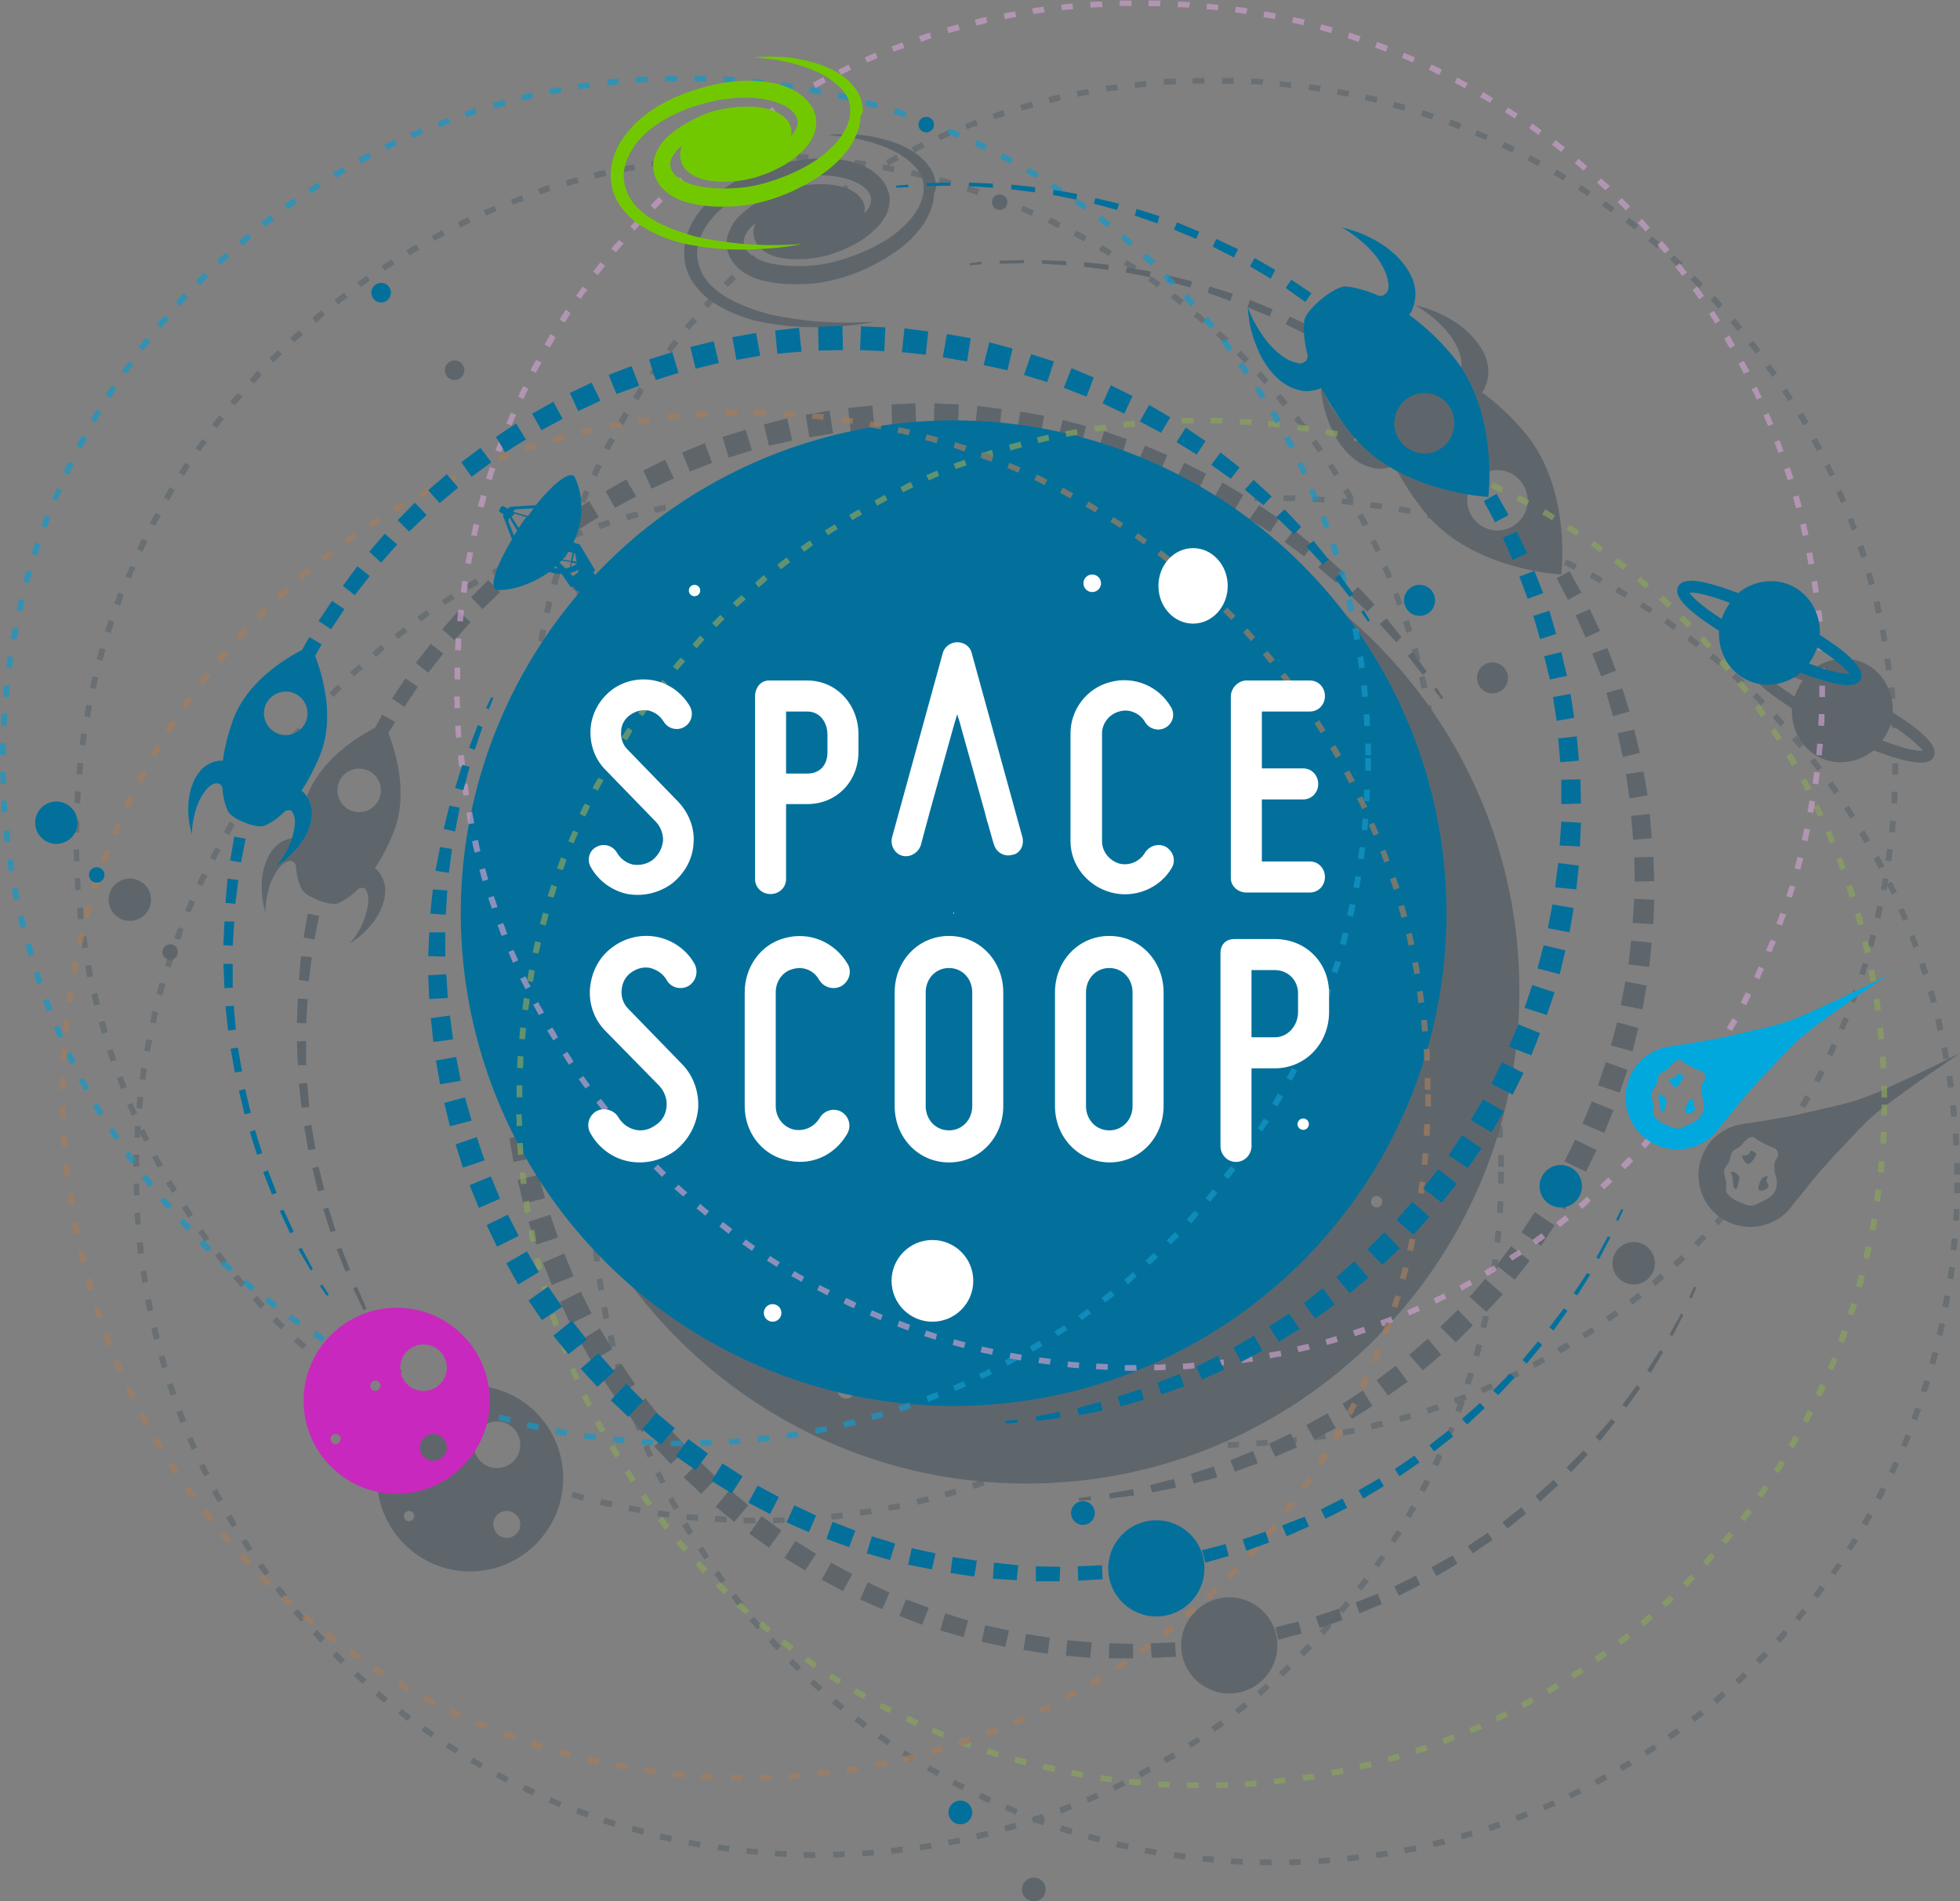 <svg xmlns="http://www.w3.org/2000/svg" viewBox="-108 237.2 379 367.7"><rect x="-108" y="237.2" width="379" height="367.7" fill="#808080" stroke="none"/><g opacity=".35"><path fill="#1F3749" d="M17.1 344.1c-1.1-.7-4.1 1.7-7.3 5.7l-4.8.3h-.1c-.1 0-.3.1-.5.4-.2-.1-.7-.5-.9-.5-.1-.1-.4.1-.6.4-.2.3-.2.6-.1.7l.8.5c-.1.3-.2.5-.1.5 0 0 0 .1.1.1l1.6 4.2c-2.9 4.8-4.3 8.9-3.2 9.7.2.1.3.1.6.1 2.5.1 6.5-1.1 9.8-3.5.8.3 1.6.4 2.4.4l1.8 2.6.5-.2.7 1 .4-.2.2 2.9.5-.4-.1-1.9.9 1.4 2.8-1.8-1-1.5 1.9.9.5-.4-2.7-1.3.4-.3-.7-1.1.4-.3-3-5c-.1 0-.9-.3-1.2-.4 2.2-4.5 1.8-9.5.2-12.7 0-.1-.1-.2-.2-.3zM6.2 354.8c-.2.3-.4.7-.6 1L4.5 353l.1-.5.1-.1h.1c.2.5.8 1.4 1.4 2.4zm9.9 4l.8.2-.3 1.6-1.6-.3c.3-.3.6-.7.9-1.1 0-.1.1-.2.2-.4zm-2.8 3.2c.1-.1.3-.2.4-.3l.3.5c-.3-.1-.5-.2-.7-.2zm-6.2-8.6l-.6.9-1.4-2.2c.2-.1.3-.2.4-.3.1-.1.1-.2.1-.3l2.4.7c-.4.4-.6.8-.9 1.2zm-1.6-2.3v-.2c.1-.1.4-.3.4-.3l3.5-.2c-.4.5-.7 1-1.1 1.5l-2.8-.8zm10 11l-1.1-1.1.4-.4 1.8.3-.2 1c-.4.1-.7.1-.9.2zm2.4.7l-1 .7-.6-.6c.5-.1 1.1-.3 1.6-.6v.5zm-.2-1.5c-.4.2-.7.4-1.1.5l.2-.8.9.2v.1zm-.1-.5l-.8-.1.3-1.5h.2l.3 1.6z"/><g fill="#1F3749"><path d="M91 439.4c-2.6 0-6 2.1-6 4.7v22c0 2.6 3.4 4.7 6 4.7s6-2.1 6-4.7v-22c0-2.7-3.4-4.7-6-4.7zM152.7 439.8H148v12h4.7c2.6 0 5.3-1.3 5.3-3.9v-3.6c0-2.6-2.8-4.5-5.3-4.5zM120.5 439.4c-2.6 0-4.5 2.1-4.5 4.7v22c0 2.6 1.9 4.7 4.5 4.7s4.5-2.1 4.5-4.7v-22c0-2.7-1.9-4.7-4.5-4.7z"/><path d="M90.5 333.5c-52.6 0-95.3 42.7-95.3 95.3s42.7 95.3 95.3 95.3 95.3-42.7 95.3-95.3-42.6-95.3-95.3-95.3zm54.5 53.4c0-1.6.6-4 2.2-4h12.3c1.7 0 2.9 1.4 2.9 3 0 1.7-1.3 3-2.9 3H150v11h8.2c1.7 0 2.9 1.9 2.9 3.5 0 1.7-1.3 3.5-2.9 3.5H150v12h9.4c1.7 0 2.9 1.4 2.9 3 0 1.7-1.3 3-2.9 3h-12.3c-1.6 0-2.2-1.2-2.2-2.9v-35.1h.1zm-27.7-23.6c.9 0 1.7.8 1.7 1.7s-.8 1.7-1.7 1.7-1.7-.8-1.7-1.7.8-1.7 1.7-1.7zM33 411.2l-9.8-10.1c-2.1-2.1-3.1-5-2.9-8 .2-2.9 1.7-5.6 4-7.4 2.3-1.8 5.4-2.5 8.3-1.9 2.9.6 5.4 2.4 6.9 5 .8 1.4.3 3.2-1.1 4-1.4.8-3.2.3-4-1.1-.7-1.1-1.7-1.8-2.9-2.1-1.3-.2-2.5.1-3.6.9-1 .7-1.7 1.9-1.7 3.2-.1 1.2.3 2.5 1.2 3.4l9.8 10.1c2.1 2.2 3.3 5.2 3 8.2-.2 3.1-1.8 5.8-4.2 7.7-2.5 1.8-5.5 2.5-8.5 2-3-.6-5.6-2.5-7.1-5.1-.9-1.4-.4-3.2 1-4 1.4-.8 3.2-.3 4 1.1.7 1.2 1.8 2 3.1 2.3 1.4.2 2.7-.1 3.8-.9 1.1-.8 1.7-2 1.8-3.4.4-1.6-.1-2.9-1.1-3.9zm8.3 55.3c-.3 3.2-1.9 6.1-4.4 8.1-2.6 1.9-5.8 2.7-9 2.1s-5.9-2.7-7.4-5.4c-.9-1.5-.4-3.4 1.1-4.3 1.5-.8 3.4-.3 4.3 1.2.7 1.2 1.9 2.1 3.3 2.4 1.4.3 2.8-.1 4-1 1.2-.8 1.8-2.1 1.9-3.6.1-1.4-.4-2.8-1.4-3.9l-10.3-10.6c-2.2-2.2-3.3-5.3-3-8.4s1.8-6 4.3-7.8c2.5-1.9 5.7-2.6 8.7-2s5.7 2.5 7.2 5.2c.8 1.5.3 3.4-1.2 4.3-1.5.8-3.4.3-4.2-1.2-.7-1.2-1.8-1.9-3.1-2.3-1.4-.3-2.7.1-3.8.9s-1.7 2-1.8 3.4c-.1 1.3.3 2.6 1.3 3.6l10.3 10.6c2.3 2.4 3.4 5.6 3.2 8.7zm-.9-99c-.6 0-1.1-.5-1.1-1.1s.5-1.1 1.1-1.1 1.1.5 1.1 1.1-.4 1.1-1.1 1.1zm15.2 140.2c-.9 0-1.7-.8-1.7-1.7 0-.9.8-1.7 1.7-1.7s1.7.8 1.7 1.7-.8 1.7-1.7 1.7zm14.3-36.2c-2.5 4.3-7.3 6.3-12.1 5-4.7-1.2-7.9-5.6-7.9-10.5v-22c0-4.9 3.1-9.2 7.9-10.5 4.8-1.3 9.7.8 12.1 5 .9 1.5.3 3.4-1.1 4.3-1.5.8-3.4.3-4.3-1.2-1-1.8-3.6-2.7-5.7-2.1-2 .5-3.9 2.4-3.9 4.5v22c0 2.1 1.9 3.9 3.9 4.5 2.1.5 4.4-.4 5.5-2.2.9-1.5 2.9-2 4.4-1.2 1.5 1 2.1 2.9 1.2 4.4zm2.1-73.8c0 5.7-4.1 10.2-9.8 10.2H55v14.3c0 1.7.1 2.9-1.5 2.9-1.7 0-1.5-1.3-1.5-2.9v-35.3c0-1.6 1.2-4 2.9-4h7.4c5.7 0 9.8 5.7 9.8 11.4l-.1 3.4zm14.4 110c-4.3 0-7.8-3.5-7.8-7.8s3.5-7.8 7.8-7.8 7.8 3.5 7.8 7.8c.1 4.3-3.4 7.8-7.8 7.8zM102 466c0 6-5.5 10.9-11.5 10.9S79 472 79 466v-22c0-6 5.5-10.9 11.5-10.9S102 438 102 444v22zm-.2-48.3c-1.6.4-3.2-.5-3.6-2 0 0-.1-.5-.4-1.3l-.7-2.1c-.2-.8-.5-1.4-.8-2.4l-4.5-16.6c-.2-.9-.5-1.9-.7-2.7-.2.7-.4 1.6-.6 2.4l-4.6 16.9c-1 4-1.8 6.1-1.8 6.1-.4 1.5-2 2.3-3.6 1.9-1.5-.4-2.5-2.1-2-3.7l9.8-35.6c.3-1.3 1.5-2.2 2.8-2.2s2.5.8 2.8 2.1l9.8 35.6c.6 1.6-.3 3.1-1.9 3.6zM133 466c0 6-5.5 10.9-11.5 10.9S110 472 110 466v-22c0-6 5.5-10.9 11.5-10.9S133 438 133 444v22zm-10.6-46.9c2 .5 4.1-.4 5.1-2.1.9-1.4 2.7-1.9 4.1-1.1 1.4.9 1.9 2.6 1.1 4-2.3 4-6.3 6-10.8 4.8-4.5-1.2-6.8-5.3-6.8-9.9v-20.9c0-4.7 2.3-8.8 6.8-9.9 4.5-1.2 8.9.7 11.2 4.8.9 1.4.2 3.2-1.2 4-1.4.8-3.3.3-4.1-1.1-1-1.7-3.2-2.6-5.2-2-1.9.5-3.5 2.3-3.5 4.2v20.9c-.1 2 1.4 3.8 3.3 4.3zm14.5-46.4c-3.7 0-6.7-3.3-6.7-7.3s3-7.3 6.7-7.3 6.7 3.3 6.7 7.3c0 4.1-3 7.3-6.7 7.3zm21.3 98c-.6 0-1.1-.5-1.1-1.1s.5-1.1 1.1-1.1 1.1.5 1.1 1.1c0 .6-.5 1.1-1.1 1.1zm-5.5-12.9H148v16c0 1.7-1.3 3.1-3 3.1s-3-1.4-3-3.1v-37.3c0-1.7 1.1-1.7 2.9-1.7h7.8c6 0 10.3 3.5 10.3 9.5v3.6c0 6-4.3 9.9-10.3 9.9z"/><path d="M62.2 388.8H55v14h7.2c2.5 0 2.8-2.7 2.8-5.2v-3.4c0-2.4-.3-5.4-2.8-5.4z"/></g><g opacity=".7"><path fill="#1F3749" d="M137.9 597.9h-2.3v-1.1h2.2l.1 1.1zm3.4 0v-1.1c.7 0 1.5 0 2.2-.1v1.1c-.7.1-1.4.1-2.2.1zm-9-.1c-.8 0-1.5-.1-2.3-.1l.1-1.1c.7 0 1.5.1 2.2.1v1.1zm14.7-.1l-.1-1.1c.7 0 1.5-.1 2.2-.2l.1 1.1c-.7.1-1.5.1-2.2.2zm-20.3-.3c-.8-.1-1.5-.1-2.2-.2l.1-1.1c.7.1 1.5.1 2.2.2l-.1 1.1zm25.9-.2l-.1-1.1c.7-.1 1.5-.2 2.2-.3l.1 1.1c-.7.1-1.5.2-2.2.3zm-31.5-.4c-.7-.1-1.5-.2-2.2-.3l.2-1.1c.7.1 1.5.2 2.2.3l-.2 1.1zm37.1-.3l-.2-1.1c.7-.1 1.5-.2 2.2-.3l.2 1.1c-.7.1-1.5.2-2.2.3zm-42.7-.5c-.7-.1-1.5-.3-2.2-.4l.2-1.1c.7.1 1.5.3 2.2.4l-.2 1.1zm48.2-.4l-.2-1.1c.7-.1 1.5-.3 2.2-.4l.2 1.1c-.7.1-1.4.2-2.2.4zm-53.7-.7c-.7-.2-1.5-.3-2.2-.5l.3-1.1c.7.2 1.5.3 2.2.5l-.3 1.1zm59.3-.5l-.3-1.1c.7-.2 1.5-.4 2.2-.5l.3 1.1c-.8.1-1.5.3-2.2.5zm-64.8-.9c-.7-.2-1.5-.4-2.2-.6l.3-1.1c.7.2 1.4.4 2.2.6l-.3 1.1zm70.2-.6l-.3-1.1 2.1-.6.3 1.1c-.6.2-1.4.4-2.1.6zm-75.6-.9c-.7-.2-1.4-.5-2.2-.7l.4-1.1c.7.2 1.4.5 2.1.7l-.3 1.1zm81-.7l-.4-1.1c.7-.2 1.4-.5 2.1-.7l.4 1.1c-.7.2-1.4.5-2.1.7zm-86.4-1.1c-.7-.3-1.4-.5-2.1-.8l.4-1.1c.7.3 1.4.5 2.1.8l-.4 1.1zm91.7-.8l-.4-1.1c.7-.3 1.4-.5 2.1-.8l.4 1c-.7.4-1.4.6-2.1.9zm-97-1.3l-2.1-.9.4-1 2.1.9-.4 1zm102.3-.8l-.4-1c.7-.3 1.4-.6 2-.9l.5 1c-.8.3-1.5.6-2.1.9zm-107.5-1.4c-.7-.3-1.4-.6-2-1l.5-1c.7.3 1.4.6 2 1l-.5 1zm112.6-.9l-.5-1c.7-.3 1.3-.6 2-1l.5 1c-.7.3-1.4.7-2 1zm-117.7-1.6c-.7-.3-1.3-.7-2-1l.5-1c.7.4 1.3.7 2 1l-.5 1zm122.7-1l-.5-1c.7-.4 1.3-.7 2-1.1l.5 1c-.7.4-1.3.8-2 1.1zm-127.6-1.7c-.7-.4-1.3-.8-2-1.1l.6-1c.6.4 1.3.8 1.9 1.1l-.5 1zm132.5-1l-.6-1c.6-.4 1.3-.8 1.9-1.1l.6 1c-.6.3-1.3.7-1.9 1.1zm-137.4-1.9c-.6-.4-1.3-.8-1.9-1.2l.6-.9c.6.4 1.3.8 1.9 1.2l-.6.9zm142.2-1.1l-.6-.9c.6-.4 1.2-.8 1.9-1.2l.6.9c-.7.4-1.3.8-1.9 1.2zm-146.9-2c-.6-.4-1.2-.9-1.9-1.3l.7-.9c.6.4 1.2.9 1.8 1.3l-.6.9zm151.5-1.1l-.7-.9c.6-.4 1.2-.9 1.8-1.3l.7.9c-.5.4-1.1.8-1.8 1.3zM59 571.4c-.6-.5-1.2-.9-1.8-1.4l.7-.9c.6.5 1.2.9 1.8 1.4l-.7.9zm160.7-1.2l-.7-.9c.6-.5 1.2-.9 1.8-1.4l.7.9c-.6.5-1.2.9-1.8 1.4zM54.6 568c-.6-.5-1.2-1-1.7-1.4l.7-.9c.6.5 1.1 1 1.7 1.4l-.7.9zm169.4-1.3l-.7-.9c.6-.5 1.1-1 1.7-1.5l.7.8c-.5.6-1.1 1.1-1.7 1.6zm-173.7-2.4c-.6-.5-1.1-1-1.7-1.5l.8-.8c.5.5 1.1 1 1.7 1.5l-.8.8zm178-1.4l-.8-.8c.5-.5 1.1-1 1.6-1.5l.8.8c-.5.5-1.1 1-1.6 1.5zm-182.2-2.5l-1.6-1.6.8-.8 1.6 1.6-.8.8zm186.2-1.4l-.8-.8c.5-.5 1-1.1 1.6-1.6l.8.8c-.5.5-1 1.1-1.6 1.6zm-190.1-2.6c-.5-.5-1-1.1-1.5-1.7l.8-.8c.5.6 1 1.1 1.5 1.6l-.8.9zm194-1.5l-.8-.8c.5-.6 1-1.1 1.5-1.7l.8.7c-.4.7-1 1.3-1.5 1.8zm-197.8-2.6c-.5-.6-1-1.1-1.5-1.7l.9-.7c.5.6 1 1.1 1.5 1.7l-.9.7zm201.6-1.6l-.9-.7c.5-.6 1-1.1 1.4-1.7l.9.7c-.5.5-1 1.1-1.4 1.7zm-205.2-2.8c-.5-.6-.9-1.2-1.4-1.8l.9-.7c.5.6.9 1.2 1.4 1.8l-.9.7zm208.7-1.6l-.9-.7c.5-.6.9-1.2 1.4-1.8l.9.7c-.5.6-.9 1.2-1.4 1.8zm-212.1-2.9c-.4-.6-.9-1.2-1.3-1.8l.9-.6c.4.6.9 1.2 1.3 1.8l-.9.6zm215.5-1.6l-.9-.6c.4-.6.9-1.2 1.3-1.8l.9.6c-.5.5-.9 1.1-1.3 1.8zm-218.7-3c-.4-.6-.8-1.3-1.2-1.9l.9-.6c.4.6.8 1.2 1.2 1.9l-.9.6zm221.8-1.7l-.9-.6c.4-.6.8-1.3 1.2-1.9l1 .6c-.5.6-.9 1.2-1.3 1.9zm-224.9-3c-.4-.6-.8-1.3-1.2-1.9l1-.6c.4.6.8 1.3 1.1 1.9l-.9.6zm227.9-1.8l-1-.6c.4-.6.7-1.3 1.1-1.9l1 .6c-.4.6-.7 1.2-1.1 1.9zm-230.7-3.1c-.4-.7-.7-1.3-1.1-2l1-.5c.3.7.7 1.3 1.1 2l-1 .5zm233.4-1.9l-1-.5c.3-.7.7-1.3 1-2l1 .5c-.3.7-.6 1.4-1 2zm-236-3.1c-.3-.7-.7-1.3-1-2l1-.5c.3.7.6 1.3 1 2l-1 .5zm238.6-1.9l-1-.5c.3-.7.6-1.4.9-2l1 .5c-.3.6-.6 1.3-.9 2zm-241-3.2l-.9-2.1 1-.4c.3.7.6 1.4.9 2l-1 .5zm243.3-2l-1-.4.9-2.1 1 .4-.9 2.1zm-245.4-3.2c-.3-.7-.5-1.4-.8-2.1l1.1-.4c.3.7.5 1.4.8 2.1l-1.1.4zm247.5-2l-1.1-.4c.3-.7.5-1.4.8-2.1l1.1.4c-.3.6-.6 1.3-.8 2.1zm-249.5-3.3c-.2-.7-.5-1.4-.7-2.1l1.1-.3c.2.7.5 1.4.7 2.1l-1.1.3zm251.3-2.1l-1.1-.3c.2-.7.5-1.4.7-2.1l1.1.3c-.2.7-.4 1.4-.7 2.1zm-253-3.2c-.2-.7-.4-1.4-.6-2.2l1.1-.3.6 2.1-1.1.4zm254.7-2.2l-1.1-.3c.2-.7.4-1.4.6-2.2l1.1.3c-.2.8-.4 1.5-.6 2.2zM10 497.8c-.2-.7-.4-1.5-.5-2.2l1.1-.3c.2.7.3 1.5.5 2.2l-1.1.3zm257.6-2.2l-1.1-.3c.2-.7.3-1.5.5-2.2l1.1.2c-.2.9-.4 1.6-.5 2.3zM8.7 492.3c-.2-.7-.3-1.5-.4-2.2l1.1-.2c.1.7.3 1.5.4 2.2l-1.1.2zm260-2.2l-1.1-.2c.1-.7.3-1.5.4-2.2l1.1.2c-.1.7-.2 1.5-.4 2.2zm-261-3.3c-.1-.7-.2-1.5-.3-2.2l1.1-.2c.1.7.2 1.5.3 2.2l-1.1.2zm262-2.2l-1.1-.2c.1-.7.2-1.5.3-2.2l1.1.1c-.1.8-.2 1.5-.3 2.3zM6.9 481.2c-.1-.7-.2-1.5-.2-2.2l1.1-.1c.1.7.2 1.5.2 2.2l-1.1.1zm263.4-2.2l-1.1-.1c.1-.7.1-1.5.2-2.2l1.1.1c0 .7-.1 1.4-.2 2.2zM6.4 475.6c-.1-.7-.1-1.5-.2-2.3l1.1-.1c0 .7.1 1.5.1 2.2l-1 .2zm264.4-2.3l-1.1-.1c0-.7.1-1.5.1-2.2h1.1c0 .8-.1 1.6-.1 2.3zM6.1 469.9c0-.7 0-1.5-.1-2.3h1.1c0 .7 0 1.5.1 2.2l-1.1.1zm264.9-2l-1.1.1v-2.1h1.1v2zm-1.1-3.6v-2.2h1.1v2.3l-1.1-.1zm-262.8 0H6V462h1.1c.1.8 0 1.6 0 2.3zm262.6-5.6c0-.7-.1-1.5-.1-2.2l1.1-.1c.1.7.1 1.5.1 2.3h-1.1zm-262.4 0l-1.1-.1c0-.8.1-1.5.1-2.3l1.1.1c0 .8-.1 1.6-.1 2.3zm262-5.5c-.1-.7-.1-1.5-.2-2.2l1.1-.1c.1.7.2 1.5.2 2.2l-1.1.1zm-261.6-.1l-1.1-.1c.1-.7.1-1.5.2-2.2l1.1.1c-.1.8-.1 1.5-.2 2.2zm261-5.5c-.1-.7-.2-1.5-.3-2.2l1.1-.2c.1.7.2 1.5.3 2.2l-1.1.2zm-260.4 0l-1.1-.2c.1-.7.2-1.5.3-2.2l1.1.2c-.1.7-.2 1.4-.3 2.2zm259.5-5.5c-.1-.7-.3-1.5-.4-2.2l1.1-.2c.1.7.3 1.5.4 2.2l-1.1.2zm-258.6 0l-1.1-.2c.1-.7.3-1.5.4-2.2l1.1.2c-.1.7-.3 1.4-.4 2.2zm257.5-5.5c-.2-.7-.3-1.5-.5-2.2l1.1-.3c.2.7.3 1.5.5 2.2l-1.1.3zm-256.4 0l-1.1-.2c.2-.7.3-1.5.5-2.2l1.1.3c-.2.6-.3 1.3-.5 2.1zm255.1-5.4c-.2-.7-.4-1.4-.6-2.2l1.1-.3c.2.7.4 1.4.6 2.2l-1.1.3zm-253.7-.1l-1.1-.3c.2-.7.4-1.5.6-2.2l1.1.3c-.3.8-.5 1.5-.6 2.2zm252.1-5.3c-.2-.7-.5-1.4-.7-2.1l1.1-.4c.2.7.5 1.4.7 2.1l-1.1.4zm-250.6 0l-1.1-.3c.2-.7.5-1.4.7-2.2l1.1.4c-.2.7-.5 1.4-.7 2.1zm248.8-5.3c-.3-.7-.5-1.4-.8-2.1l1-.4c.3.7.5 1.4.8 2.1l-1 .4zm-247 0l-1.1-.4c.3-.7.5-1.4.8-2.1l1 .4c-.2.7-.4 1.4-.7 2.1zm245-5.2l-.9-2.1 1-.4.9 2.1-1 .4zm-242.9-.1l-1-.4.9-2.1 1 .4c-.4.8-.7 1.4-.9 2.1zm240.7-5c-.3-.7-.6-1.3-1-2l1-.5c.3.7.6 1.4 1 2l-1 .5zm-238.5-.1l-1-.5c.3-.7.6-1.4 1-2l1 .5c-.3.6-.7 1.3-1 2zm236-4.9c-.3-.7-.7-1.3-1-2l1-.5c.4.7.7 1.3 1.1 2l-1.1.5zm-233.5-.1l-1-.5c.3-.7.7-1.3 1.1-2l1 .5c-.4.6-.8 1.3-1.1 2zm230.8-4.8c-.4-.6-.7-1.3-1.1-1.9l1-.6c.4.6.8 1.3 1.1 1.9l-1 .6zm-228.1-.2l-1-.6c.4-.7.8-1.3 1.1-2l1 .6c-.4.8-.8 1.4-1.1 2zm225.3-4.6c-.4-.6-.8-1.3-1.2-1.9l.9-.6c.4.6.8 1.3 1.2 1.9l-.9.6zm-222.4-.1l-1-.6c.4-.6.8-1.3 1.2-1.9l.9.6c-.3.6-.7 1.2-1.1 1.9zm219.3-4.6c-.4-.6-.9-1.2-1.3-1.8l.9-.7c.4.6.9 1.2 1.3 1.8l-.9.7zm-216.2-.1l-.9-.6c.4-.6.9-1.2 1.3-1.8l.9.7c-.5.5-.9 1.1-1.3 1.7zm212.9-4.4c-.4-.6-.9-1.2-1.4-1.8l.9-.7c.5.6.9 1.2 1.4 1.8l-.9.7zm-209.7-.2l-.9-.7c.5-.6.9-1.2 1.4-1.8l.9.7c-.4.7-.9 1.3-1.4 1.8zm206.2-4.2c-.5-.6-1-1.1-1.4-1.7l.9-.7c.5.6 1 1.1 1.4 1.7l-.9.7zm-202.7-.1l-.9-.7c.5-.6 1-1.2 1.5-1.7l.9.7c-.5.5-1 1.1-1.5 1.7zm199.1-4.1c-.5-.6-1-1.1-1.5-1.7l.8-.8c.5.6 1 1.1 1.5 1.7l-.8.8zm-195.4-.2l-.8-.8c.5-.6 1-1.1 1.5-1.7l.8.8c-.5.6-1 1.2-1.5 1.7zm191.6-3.9c-.5-.5-1-1.1-1.6-1.6l.8-.8 1.6 1.6-.8.8zm-187.8-.2l-.8-.8 1.6-1.6.8.8c-.5.6-1.1 1.1-1.6 1.6zm183.8-3.7c-.5-.5-1.1-1-1.6-1.5l.8-.8c.6.5 1.1 1 1.7 1.5l-.9.8zm-179.8-.2l-.8-.8c.5-.5 1.1-1 1.7-1.5l.8.8c-.6.5-1.1 1-1.7 1.5zm175.6-3.6c-.6-.5-1.1-1-1.7-1.4l.7-.9c.6.5 1.2 1 1.7 1.5l-.7.8zm-171.4-.1l-.7-.9c.6-.5 1.1-1 1.7-1.5l.7.9c-.6.5-1.2 1-1.7 1.5zm167.1-3.4c-.6-.5-1.2-.9-1.8-1.4l.7-.9c.6.5 1.2.9 1.8 1.4l-.7.9zm-162.8-.1l-.7-.9c.6-.5 1.2-.9 1.8-1.4l.7.9c-.6.4-1.2.9-1.8 1.4zm158.4-3.3c-.6-.4-1.2-.9-1.8-1.3l.6-.9c.6.4 1.2.9 1.8 1.3l-.6.9zm-154-.1l-.7-.9c.6-.4 1.2-.9 1.8-1.3l.6.9c-.5.4-1.1.8-1.7 1.3zm149.4-3.1c-.6-.4-1.2-.8-1.9-1.2l.6-.9c.6.4 1.3.8 1.9 1.2l-.6.9zm-144.8-.1l-.6-.9c.6-.4 1.3-.8 1.9-1.2l.6.9c-.6.4-1.2.8-1.9 1.2zm140-2.9c-.6-.4-1.3-.8-1.9-1.1l.6-1c.7.4 1.3.8 1.9 1.2l-.6.9zM71 352.7l-.6-1c.6-.4 1.3-.8 1.9-1.1l.6 1c-.7.4-1.3.7-1.9 1.1zm130.4-2.7c-.7-.4-1.3-.7-2-1.1l.5-1c.7.4 1.3.7 2 1.1l-.5 1zm-125.6 0l-.5-1c.7-.4 1.3-.7 2-1.1l.5 1c-.7.4-1.3.7-2 1.1zm120.6-2.6c-.7-.3-1.3-.7-2-1l.5-1c.7.3 1.4.6 2 1l-.5 1zm-115.6 0l-.5-1c.7-.3 1.3-.7 2-1l.5 1c-.7.3-1.4.7-2 1zm110.5-2.3l-2.1-.9.4-1 2.1.9-.4 1zm-105.5 0l-.5-1 2.1-.9.4 1c-.6.3-1.3.6-2 .9zm100.3-2.2c-.7-.3-1.4-.5-2.1-.8l.4-1.1c.7.3 1.4.5 2.1.8l-.4 1.1zm-95.1 0l-.4-1c.7-.3 1.4-.5 2.1-.8l.4 1.1c-.7.2-1.4.5-2.1.7zm5.2-1.9l-.4-1.1c.7-.2 1.4-.5 2.1-.7l.3 1.1c-.6.2-1.3.5-2 .7zm79.3-1.7c-.7-.2-1.4-.4-2.2-.6l.3-1.1c.7.2 1.5.4 2.2.6l-.3 1.1zm-74 0l-.3-1.1c.7-.2 1.4-.4 2.2-.6l.3 1.1c-.7.2-1.4.4-2.2.6zm68.6-1.4c-.7-.2-1.4-.4-2.2-.5l.3-1.1c.7.2 1.5.3 2.2.5l-.3 1.1zm-63.2 0l-.3-1.1c.7-.2 1.5-.4 2.2-.5l.2 1.1c-.6.1-1.3.3-2.1.5zm57.7-1.3c-.7-.1-1.5-.3-2.2-.4l.2-1.1c.7.1 1.5.3 2.2.4l-.2 1.1zm-52.2 0l-.2-1.1c.7-.1 1.5-.3 2.2-.4l.2 1.1c-.7.2-1.5.3-2.2.4zm46.7-.9c-.7-.1-1.5-.2-2.2-.3l.2-1.1c.7.1 1.5.2 2.2.3l-.2 1.1zm-41.2 0l-.2-1.1c.7-.1 1.5-.2 2.2-.3l.2 1.1c-.7 0-1.5.1-2.2.3zm35.7-.8c-.7-.1-1.5-.2-2.2-.2l.1-1.1c.7.1 1.5.2 2.2.2l-.1 1.1zm-30.1 0l-.1-1.1c.7-.1 1.5-.2 2.2-.2l.1 1.1c-.8 0-1.5.1-2.2.2zm24.5-.5c-.7-.1-1.5-.1-2.2-.1l.1-1.1c.8 0 1.5.1 2.3.1l-.2 1.1zm-19 0l-.1-1.1c.7-.1 1.5-.1 2.3-.1l.1 1.1c-.8 0-1.5 0-2.3.1zm13.4-.3h-2.2V333h2.3l-.1 1.1zm-7.8 0V333h2.3v1.1h-2.3z"/><path fill="#1F3749" d="M38.1 531.8h-2.3v-1.1H38l.1 1.1zm3.4 0v-1.1c.7 0 1.5 0 2.2-.1v1.1c-.7 0-1.4 0-2.2.1zm-9-.2c-.8 0-1.5-.1-2.3-.1l.1-1.1c.7 0 1.5.1 2.2.1v1.1zm14.7-.1l-.1-1.1c.7 0 1.5-.1 2.2-.2l.1 1.1c-.7.1-1.5.2-2.2.2zm-20.3-.2c-.8-.1-1.5-.1-2.2-.2l.1-1.1c.7.1 1.5.1 2.2.2l-.1 1.1zm25.9-.2l-.1-1.1c.7-.1 1.5-.2 2.2-.3l.1 1.1c-.7.1-1.5.2-2.2.3zm-31.5-.4c-.7-.1-1.5-.2-2.2-.3l.2-1.1c.7.1 1.5.2 2.2.3l-.2 1.1zm37.1-.4l-.2-1.1c.7-.1 1.5-.2 2.2-.3l.2 1.1c-.7.1-1.5.2-2.2.3zm-42.7-.5c-.7-.1-1.5-.3-2.2-.4l.2-1.1c.7.1 1.5.3 2.2.4l-.2 1.1zm48.2-.4l-.2-1.1c.7-.1 1.5-.3 2.2-.4l.2 1.1c-.7.1-1.4.2-2.2.4zm-53.7-.7c-.7-.2-1.5-.3-2.2-.5l.3-1.1c.7.2 1.5.3 2.2.5l-.3 1.1zm59.3-.5l-.3-1.1c.7-.2 1.5-.4 2.2-.5l.3 1.1c-.8.1-1.5.3-2.2.5zm-64.8-.8c-.7-.2-1.5-.4-2.2-.6l.3-1.1c.7.2 1.4.4 2.2.6l-.3 1.1zm70.2-.6l-.3-1.1 2.1-.6.3 1.1c-.6.2-1.4.4-2.1.6zm-75.6-1c-.7-.2-1.4-.5-2.2-.7l.4-1.1c.7.2 1.4.5 2.1.7l-.3 1.1zm81-.7l-.4-1.1c.7-.2 1.4-.5 2.1-.7l.4 1.1c-.7.3-1.4.5-2.1.7zM-6.1 524c-.7-.3-1.4-.5-2.1-.8l.4-1.1c.7.3 1.4.5 2.1.8l-.4 1.1zm91.7-.8l-.4-1.1c.7-.3 1.4-.5 2.1-.8l.4 1c-.7.4-1.4.7-2.1.9zm5.2-2.1l-.4-1c.7-.3 1.4-.6 2-.9l.5 1-2.1.9zm-107.4-1.4c-.7-.3-1.4-.6-2-1l.5-1c.7.3 1.4.6 2 1l-.5 1zm112.6-.9l-.5-1c.7-.3 1.3-.6 2-1l.5 1c-.7.4-1.4.7-2 1zm-117.7-1.5c-.7-.3-1.3-.7-2-1l.5-1c.7.4 1.3.7 2 1l-.5 1zm122.7-1l-.5-1c.7-.4 1.3-.7 2-1.1l.5 1c-.7.4-1.4.7-2 1.1zm-127.6-1.7c-.7-.4-1.3-.8-2-1.1l.6-1c.6.4 1.3.8 1.9 1.1l-.5 1zm132.5-1.1l-.6-1c.6-.4 1.3-.8 1.9-1.1l.6 1c-.6.4-1.3.7-1.9 1.1zm-137.4-1.8c-.6-.4-1.3-.8-1.9-1.2l.6-.9c.6.4 1.3.8 1.9 1.2l-.6.9zm142.2-1.1l-.6-.9c.6-.4 1.2-.8 1.9-1.2l.6.9c-.7.3-1.3.8-1.9 1.2zm-146.9-2c-.6-.4-1.2-.9-1.9-1.3l.7-.9c.6.4 1.2.9 1.8 1.3l-.6.9zm151.5-1.2l-.7-.9c.6-.4 1.2-.9 1.8-1.3l.7.9c-.5.4-1.1.9-1.8 1.3zm-156.1-2.1c-.6-.5-1.2-.9-1.8-1.4l.7-.9c.6.5 1.2.9 1.8 1.4l-.7.9zm160.7-1.3l-.7-.9c.6-.5 1.2-.9 1.8-1.4l.7.9c-.6.5-1.2 1-1.8 1.4zm-165.1-2.2c-.6-.5-1.2-1-1.7-1.4l.7-.9c.6.5 1.1 1 1.7 1.4l-.7.9zm169.4-1.3l-.7-.9c.6-.5 1.1-1 1.7-1.5l.7.8c-.5.6-1.1 1.1-1.7 1.6zm-173.7-2.4c-.6-.5-1.1-1-1.7-1.5l.8-.8c.5.5 1.1 1 1.7 1.5l-.8.8zm178-1.3l-.8-.8c.5-.5 1.1-1 1.6-1.5l.8.8c-.5.4-1.1 1-1.6 1.5zm-182.2-2.5l-1.6-1.6.8-.8 1.6 1.6-.8.8zm186.2-1.4l-.8-.8c.5-.5 1-1.1 1.6-1.6l.8.8-1.6 1.6zm-190.1-2.6c-.5-.5-1-1.1-1.5-1.7l.8-.8c.5.6 1 1.1 1.5 1.6l-.8.9zm194-1.5l-.8-.8c.5-.6 1-1.1 1.5-1.7l.8.7c-.5.7-1 1.2-1.5 1.8zm-197.8-2.7c-.5-.6-1-1.1-1.5-1.7l.9-.7c.5.6 1 1.1 1.5 1.7l-.9.7zm201.6-1.6l-.9-.7c.5-.6 1-1.1 1.4-1.7l.9.7c-.5.6-1 1.2-1.4 1.7zM-65 481.8c-.5-.6-.9-1.2-1.4-1.8l.9-.7c.5.6.9 1.2 1.4 1.8l-.9.7zm208.7-1.7l-.9-.7c.5-.6.9-1.2 1.4-1.8l.9.7c-.5.6-.9 1.2-1.4 1.8zm-212.1-2.8c-.4-.6-.9-1.2-1.3-1.8l.9-.6c.4.6.9 1.2 1.3 1.8l-.9.6zm215.5-1.7l-.9-.6c.4-.6.9-1.2 1.3-1.8l.9.6c-.5.6-.9 1.2-1.3 1.8zm-218.7-2.9c-.4-.6-.8-1.3-1.2-1.9l.9-.6c.4.6.8 1.2 1.2 1.9l-.9.6zm221.8-1.8l-.9-.6c.4-.6.8-1.3 1.2-1.9l1 .6c-.5.6-.9 1.3-1.3 1.9zm-224.9-3c-.4-.6-.8-1.3-1.2-1.9l1-.6c.4.6.8 1.3 1.1 1.9l-.9.6zm227.9-1.8l-1-.6c.4-.6.7-1.3 1.1-1.9l1 .6c-.4.6-.8 1.3-1.1 1.9zM-77.5 463c-.4-.7-.7-1.3-1.1-2l1-.5c.3.7.7 1.3 1.1 2l-1 .5zm233.4-1.8l-1-.5c.3-.7.7-1.3 1-2l1 .5c-.3.6-.6 1.3-1 2zm-236-3.2c-.3-.7-.7-1.3-1-2l1-.5c.3.7.6 1.3 1 2l-1 .5zm238.6-1.9l-1-.5c.3-.7.6-1.4.9-2l1 .5c-.3.6-.6 1.3-.9 2zm-241-3.1l-.9-2.1 1-.4c.3.7.6 1.4.9 2l-1 .5zm243.3-2l-1-.4.9-2.1 1 .4-.9 2.1zm-245.4-3.2c-.3-.7-.5-1.4-.8-2.1l1.1-.4c.3.7.5 1.4.8 2.1l-1.1.4zm247.5-2.1l-1.1-.4c.3-.7.5-1.4.8-2.1l1.1.4c-.3.7-.6 1.4-.8 2.1zm-249.5-3.2c-.2-.7-.5-1.4-.7-2.1l1.1-.3c.2.7.5 1.4.7 2.1l-1.1.3zm251.3-2.1l-1.1-.3c.2-.7.5-1.4.7-2.1l1.1.3c-.2.6-.4 1.3-.7 2.1zm-253-3.3c-.2-.7-.4-1.4-.6-2.2l1.1-.3c.2.7.4 1.4.6 2.2l-1.1.3zm254.7-2.2l-1.1-.3c.2-.7.4-1.4.6-2.2l1.1.3c-.2.8-.4 1.5-.6 2.2zm-256.2-3.2c-.2-.7-.4-1.5-.5-2.2l1.1-.3c.2.7.3 1.5.5 2.2l-1.1.3zm257.6-2.2l-1.1-.3c.2-.7.3-1.5.5-2.2l1.1.2c-.2.8-.4 1.5-.5 2.3zm-258.9-3.3c-.2-.7-.3-1.5-.4-2.2l1.1-.2c.1.7.3 1.5.4 2.2l-1.1.2zm260-2.2l-1.1-.2c.1-.7.3-1.5.4-2.2l1.1.2c-.1.7-.2 1.4-.4 2.2zm-261-3.4c-.1-.7-.2-1.5-.3-2.2l1.1-.2c.1.7.2 1.5.3 2.2l-1.1.2zm262-2.2l-1.1-.2c.1-.7.2-1.5.3-2.2l1.1.1c-.1.8-.2 1.5-.3 2.3zM-92.9 415c-.1-.7-.2-1.5-.2-2.2l1.1-.1c.1.7.2 1.5.2 2.2l-1.1.1zm263.4-2.2l-1.1-.1c.1-.7.1-1.5.2-2.2l1.1.1c0 .7-.1 1.4-.2 2.2zm-263.9-3.4c-.1-.7-.1-1.5-.2-2.3l1.1-.1c0 .7.1 1.5.1 2.2l-1 .2zm264.4-2.2l-1.1-.1c0-.7.1-1.5.1-2.2h1.1c0 .8-.1 1.5-.1 2.3zm-264.7-3.4c0-.7 0-1.5-.1-2.3h1.1c0 .7 0 1.5.1 2.2l-1.1.1zm264.9-2.5l-1.1-.1v-2.4h1.1v2.5zm-1.1-3.1V396h1.1v2.3l-1.1-.1zm-262.8 0h-1.1v-2.3h1.1c.1.8 0 1.5 0 2.3zm262.6-5.6c0-.7-.1-1.5-.1-2.2l1.1-.1c.1.7.1 1.5.1 2.3h-1.1zm-262.4 0l-1.1-.1c0-.8.1-1.5.1-2.3l1.1.1c0 .8-.1 1.5-.1 2.3zm262-5.6c-.1-.7-.1-1.5-.2-2.2l1.1-.1c.1.7.2 1.5.2 2.2l-1.1.1zm-261.6 0l-1.1-.1c.1-.7.1-1.5.2-2.2l1.1.1c-.1.7-.1 1.4-.2 2.2zm261-5.6c-.1-.7-.2-1.5-.3-2.2l1.1-.2c.1.7.2 1.5.3 2.2l-1.1.2zm-260.4 0l-1.1-.2c.1-.7.2-1.5.3-2.2l1.1.2c-.1.7-.2 1.5-.3 2.2zm259.5-5.5c-.1-.7-.3-1.5-.4-2.2l1.1-.2c.1.7.3 1.5.4 2.2l-1.1.2zm-258.6 0l-1.1-.2c.1-.7.3-1.5.4-2.2l1.1.2c-.1.7-.3 1.5-.4 2.2zm257.5-5.5c-.2-.7-.3-1.5-.5-2.2l1.1-.3c.2.7.3 1.5.5 2.2l-1.1.3zm-256.4 0l-1.1-.2c.2-.7.3-1.5.5-2.2l1.1.2c-.2.8-.3 1.5-.5 2.2zm255.1-5.4c-.2-.7-.4-1.4-.6-2.2l1.1-.3c.2.7.4 1.4.6 2.2l-1.1.3zm-253.8 0l-1.1-.3c.2-.7.4-1.5.6-2.2l1.1.3c-.2.7-.4 1.5-.6 2.2zm252.2-5.4c-.2-.7-.5-1.4-.7-2.1l1.1-.4c.2.7.5 1.4.7 2.1l-1.1.4zm-250.6 0l-1.1-.3c.2-.7.5-1.4.7-2.2l1.1.4c-.2.7-.5 1.4-.7 2.1zm248.8-5.3c-.3-.7-.5-1.4-.8-2.1l1-.4c.3.7.5 1.4.8 2.1l-1 .4zm-247 0l-1.1-.4c.3-.7.5-1.4.8-2.1l1 .4c-.2.7-.4 1.4-.7 2.1zm245-5.2l-.9-2.1 1-.4.9 2.1-1 .4zm-242.9 0l-1-.4.9-2.1 1 .4c-.4.7-.7 1.4-.9 2.1zM158 344c-.3-.7-.6-1.3-1-2l1-.5c.3.7.6 1.4 1 2l-1 .5zm-238.5-.1l-1-.5c.3-.7.6-1.4 1-2l1 .5c-.3.7-.7 1.4-1 2zm236-4.9c-.3-.7-.7-1.3-1-2l1-.5c.4.7.7 1.3 1.1 2l-1.1.5zm-233.5-.1l-1-.5c.3-.7.7-1.3 1.1-2l1 .5c-.4.7-.8 1.3-1.1 2zm230.8-4.8c-.4-.6-.7-1.3-1.1-1.9l1-.6c.4.6.8 1.3 1.1 1.9l-1 .6zm-228.1-.1l-1-.6c.4-.7.8-1.3 1.1-2l1 .6c-.4.7-.8 1.3-1.1 2zm225.3-4.7c-.4-.6-.8-1.3-1.2-1.9l.9-.6c.4.6.8 1.3 1.2 1.9l-.9.6zm-222.4-.1l-1-.6c.4-.6.8-1.3 1.2-1.9l.9.6c-.3.6-.7 1.3-1.1 1.9zm219.3-4.5c-.4-.6-.9-1.2-1.3-1.8l.9-.7c.4.6.9 1.2 1.3 1.8l-.9.7zm-216.2-.2l-.9-.6c.4-.6.9-1.2 1.3-1.8l.9.7c-.5.5-.9 1.1-1.3 1.7zm212.9-4.4c-.4-.6-.9-1.2-1.4-1.8l.9-.7c.5.6.9 1.2 1.4 1.8l-.9.7zm-209.7-.1l-.9-.7c.5-.6.9-1.2 1.4-1.8l.9.7c-.5.6-.9 1.2-1.4 1.8zm206.2-4.2c-.5-.6-1-1.1-1.4-1.7l.9-.7c.5.6 1 1.1 1.4 1.7l-.9.7zm-202.7-.2l-.9-.7c.5-.6 1-1.2 1.5-1.7l.9.7c-.5.6-1 1.1-1.5 1.7zm199.1-4.1c-.5-.6-1-1.1-1.5-1.7l.8-.8c.5.6 1 1.1 1.5 1.7l-.8.8zm-195.4-.1l-.8-.8c.5-.6 1-1.1 1.5-1.7l.8.8c-.5.6-1 1.1-1.5 1.7zm191.6-4c-.5-.5-1-1.1-1.6-1.6l.8-.8 1.6 1.6-.8.8zm-187.8-.1l-.8-.8 1.6-1.6.8.8-1.6 1.6zm183.8-3.8c-.5-.5-1.1-1-1.6-1.5l.8-.8c.6.5 1.1 1 1.7 1.5l-.9.8zm-179.8-.1l-.8-.8c.5-.5 1.1-1 1.7-1.5l.8.8c-.6.5-1.2 1-1.7 1.5zm175.6-3.6c-.6-.5-1.1-1-1.7-1.4l.7-.9c.6.5 1.2 1 1.7 1.5l-.7.8zm-171.4-.2l-.7-.9c.6-.5 1.1-1 1.7-1.5l.7.9c-.6.6-1.2 1.1-1.7 1.5zm167.1-3.4c-.6-.5-1.2-.9-1.8-1.4l.7-.9c.6.5 1.2.9 1.8 1.4l-.7.9zm-162.8-.1l-.7-.9c.6-.5 1.2-.9 1.8-1.4l.7.9c-.7.5-1.2.9-1.8 1.4zm158.4-3.3c-.6-.4-1.2-.9-1.8-1.3l.6-.9c.6.4 1.2.9 1.8 1.3l-.6.9zm-154-.1l-.7-.9c.6-.4 1.2-.9 1.8-1.3l.6.9c-.5.5-1.1.9-1.7 1.3zm149.4-3.1c-.6-.4-1.2-.8-1.9-1.2l.6-.9c.6.4 1.3.8 1.9 1.2l-.6.9zm-144.8-.1l-.6-.9c.6-.4 1.3-.8 1.9-1.2l.6.9c-.6.4-1.3.8-1.9 1.2zm140-2.8c-.6-.4-1.3-.8-1.9-1.1l.6-1c.7.4 1.3.8 1.9 1.2l-.6.9zm-135.2-.1l-.6-1c.6-.4 1.3-.8 1.9-1.1l.6 1c-.7.3-1.3.7-1.9 1.1zm130.4-2.7c-.7-.4-1.3-.7-2-1.1l.5-1c.7.4 1.3.7 2 1.1l-.5 1zm-125.6-.1l-.5-1c.7-.4 1.3-.7 2-1.1l.5 1c-.7.4-1.4.7-2 1.1zm120.6-2.5c-.7-.3-1.3-.7-2-1l.5-1c.7.3 1.4.6 2 1l-.5 1zm-115.6-.1l-.5-1c.7-.3 1.3-.7 2-1l.5 1c-.7.4-1.4.7-2 1zm110.5-2.3l-2.1-.9.4-1 2.1.9-.4 1zm-105.5 0l-.5-1 2.1-.9.4 1c-.6.3-1.3.6-2 .9zm100.3-2.1c-.7-.3-1.4-.5-2.1-.8l.4-1.1c.7.3 1.4.5 2.1.8l-.4 1.1zm-95.1 0l-.4-1c.7-.3 1.4-.5 2.1-.8l.4 1.1c-.8.1-1.4.4-2.1.7zm89.8-1.9c-.7-.2-1.4-.5-2.1-.7l.3-1.1c.7.2 1.4.5 2.2.7l-.4 1.1zm-84.6-.1l-.4-1.1c.7-.2 1.4-.5 2.1-.7l.3 1.1c-.6.3-1.3.5-2 .7zm79.3-1.6c-.7-.2-1.4-.4-2.2-.6l.3-1.1c.7.2 1.5.4 2.2.6l-.3 1.1zm-74 0l-.3-1.1c.7-.2 1.4-.4 2.2-.6l.3 1.1c-.7.1-1.4.4-2.2.6zm68.6-1.5c-.7-.2-1.4-.4-2.2-.5l.3-1.1c.7.2 1.5.3 2.2.5l-.3 1.1zm-63.2 0l-.3-1.1c.7-.2 1.5-.4 2.2-.5l.2 1.1c-.6.2-1.3.3-2.1.5zm57.7-1.2c-.7-.1-1.5-.3-2.2-.4l.2-1.1c.7.1 1.5.3 2.2.4l-.2 1.1zm-52.2 0l-.2-1.1c.7-.1 1.5-.3 2.2-.4l.2 1.1c-.7.1-1.5.2-2.2.4zm46.7-1c-.7-.1-1.5-.2-2.2-.3l.2-1.1c.7.1 1.5.2 2.2.3l-.2 1.1zm-41.2 0l-.2-1.1c.7-.1 1.5-.2 2.2-.3l.2 1.1c-.7.1-1.5.2-2.2.3zm35.7-.8c-.7-.1-1.5-.2-2.2-.2l.1-1.1c.8.1 1.5.2 2.2.2l-.1 1.1zm-30.1 0l-.1-1.1c.7-.1 1.5-.2 2.2-.2l.1 1.1c-.8.1-1.5.2-2.2.2zm24.5-.5c-.7-.1-1.5-.1-2.2-.1l.1-1.1c.8 0 1.5.1 2.3.1l-.2 1.1zm-19 0l-.1-1.1c.7-.1 1.5-.1 2.3-.1l.1 1.1c-.8 0-1.5.1-2.3.1zm13.4-.3h-2.2v-1.1h2.3l-.1 1.1zm-7.8 0v-1.1h2.3v1.1h-2.3z"/><path fill="#1F3749" d="M126 517.2h-2.3v-1.1h2.2l.1 1.1zm3.4 0v-1.1c.7 0 1.5 0 2.2-.1v1.1c-.7 0-1.5.1-2.2.1zm-9.1-.1c-.8 0-1.5-.1-2.3-.1l.1-1.1c.7 0 1.5.1 2.2.1v1.1zm14.7-.2l-.1-1.1c.7 0 1.5-.1 2.2-.2l.1 1.1c-.7.1-1.4.2-2.2.2zm-20.3-.2c-.8-.1-1.5-.1-2.2-.2l.1-1.1c.7.1 1.5.1 2.2.2l-.1 1.1zm25.9-.2l-.1-1.1c.7-.1 1.5-.2 2.2-.3l.1 1.1c-.7.1-1.4.2-2.2.3zm-31.5-.4c-.7-.1-1.5-.2-2.2-.3l.2-1.1c.7.1 1.5.2 2.2.3l-.2 1.1zm37.1-.3l-.2-1.1c.7-.1 1.5-.2 2.2-.3l.2 1.1c-.7 0-1.4.1-2.2.3zm-42.7-.6c-.7-.1-1.5-.3-2.2-.4l.2-1.1c.7.1 1.5.3 2.2.4l-.2 1.1zm48.3-.4l-.2-1.1c.7-.1 1.5-.3 2.2-.4l.2 1.1c-.7.1-1.5.3-2.2.4zm-53.8-.7c-.7-.2-1.5-.3-2.2-.5l.3-1.1c.7.2 1.5.3 2.2.5l-.3 1.1zm59.3-.5l-.3-1.1c.7-.2 1.5-.4 2.2-.5l.3 1.1c-.7.2-1.5.4-2.2.5zm-64.8-.8c-.7-.2-1.5-.4-2.2-.6l.3-1.1c.7.2 1.4.4 2.2.6l-.3 1.1zm70.3-.6l-.3-1.1 2.1-.6.3 1.1-2.1.6zm-75.7-1c-.7-.2-1.4-.5-2.2-.7l.4-1.1c.7.2 1.4.5 2.1.7l-.3 1.1zm81.1-.6l-.4-1.1c.7-.2 1.4-.5 2.1-.7l.4 1.1c-.7.2-1.4.4-2.1.7zm-86.5-1.2c-.7-.3-1.4-.5-2.1-.8l.4-1.1c.7.3 1.4.5 2.1.8l-.4 1.1zm91.8-.7l-.4-1.1c.7-.3 1.4-.5 2.1-.8l.4 1-2.1.9zm-97.1-1.3l-2.1-.9.4-1 2.1.9-.4 1zm102.3-.8l-.4-1c.7-.3 1.4-.6 2-.9l.5 1-2.1.9zm-107.4-1.4c-.7-.3-1.4-.6-2-1l.5-1c.7.3 1.4.6 2 1l-.5 1zm112.5-1l-.5-1c.7-.3 1.3-.6 2-1l.5 1c-.6.4-1.3.7-2 1zm-117.6-1.5c-.7-.3-1.3-.7-2-1l.5-1c.7.4 1.3.7 2 1l-.5 1zm122.6-1l-.5-1c.7-.4 1.3-.7 2-1.1l.5 1c-.7.4-1.3.7-2 1.1zM61.2 500c-.7-.4-1.3-.8-2-1.1l.6-1c.6.4 1.3.8 1.9 1.1l-.5 1zm132.5-1.1l-.6-1c.6-.4 1.3-.8 1.9-1.1l.6 1c-.6.4-1.2.8-1.9 1.1zm-137.4-1.8c-.6-.4-1.3-.8-1.9-1.2l.6-.9c.6.4 1.3.8 1.9 1.2l-.6.9zm142.2-1.1l-.6-.9c.6-.4 1.2-.8 1.9-1.2l.6.9c-.6.4-1.2.8-1.9 1.2zm-146.9-2c-.6-.4-1.2-.9-1.9-1.3l.7-.9c.6.4 1.2.9 1.8 1.3l-.6.9zm151.6-1.2l-.7-.9c.6-.4 1.2-.9 1.8-1.3l.7.9c-.6.4-1.2.9-1.8 1.3zM47 490.7c-.6-.5-1.2-.9-1.8-1.4l.7-.9c.6.5 1.2.9 1.8 1.4l-.7.9zm160.7-1.2l-.7-.9c.6-.5 1.2-.9 1.8-1.4l.7.9c-.6.4-1.2.9-1.8 1.4zm-165.1-2.3c-.6-.5-1.2-1-1.7-1.4l.7-.9c.6.5 1.1 1 1.7 1.4l-.7.9zm169.5-1.3l-.7-.9c.6-.5 1.1-1 1.7-1.5l.7.8c-.6.6-1.1 1.1-1.7 1.6zm-173.8-2.3c-.6-.5-1.1-1-1.7-1.5l.8-.8c.5.5 1.1 1 1.7 1.5l-.8.8zm178-1.4l-.8-.8c.5-.5 1.1-1 1.6-1.5l.8.8c-.5.5-1 1-1.6 1.5zm-182.1-2.5l-1.6-1.6.8-.8 1.6 1.6-.8.8zm186.2-1.4l-.8-.8c.5-.5 1-1.1 1.6-1.6l.8.8c-.6.5-1.1 1-1.6 1.6zm-190.2-2.6c-.5-.5-1-1.1-1.5-1.7l.8-.8c.5.6 1 1.1 1.5 1.6l-.8.9zm194.1-1.5l-.8-.8c.5-.6 1-1.1 1.5-1.7l.8.7c-.5.7-1 1.2-1.5 1.8zm-197.9-2.7c-.5-.6-1-1.1-1.5-1.7l.9-.7c.5.6 1 1.1 1.5 1.7l-.9.7zm-3.6-4.3c-.5-.6-.9-1.2-1.4-1.8l.9-.7c.5.6.9 1.2 1.4 1.8l-.9.7zm-3.4-4.5c-.4-.6-.9-1.2-1.3-1.8l.9-.6c.4.6.9 1.2 1.3 1.8l-.9.6zm-3.2-4.6c-.4-.6-.8-1.3-1.2-1.9l.9-.6c.4.6.8 1.2 1.2 1.9l-.9.6zm221.9-1.8l-.9-.6c.4-.6.8-1.3 1.2-1.9l1 .6c-.5.7-.9 1.3-1.3 1.9zm-224.9-3c-.4-.6-.8-1.3-1.2-1.9l1-.6c.4.6.8 1.3 1.1 1.9l-.9.6zm227.8-1.8l-1-.6c.4-.6.7-1.3 1.1-1.9l1 .6c-.3.6-.7 1.3-1.1 1.9zm-230.6-3c-.4-.7-.7-1.3-1.1-2l1-.5c.3.7.7 1.3 1.1 2l-1 .5zm233.4-1.9l-1-.5c.3-.7.7-1.3 1-2l1 .5c-.3.6-.7 1.3-1 2zm-236-3.1c-.3-.7-.7-1.3-1-2l1-.5c.3.7.6 1.3 1 2l-1 .5zm238.5-2l-1-.5c.3-.7.6-1.4.9-2l1 .5c-.3.7-.6 1.4-.9 2zM5.4 438.4l-.9-2.1 1-.4c.3.7.6 1.4.9 2l-1 .5zm243.2-2l-1-.4.9-2.1 1 .4-.9 2.1zM3.2 433.2c-.3-.7-.5-1.4-.8-2.1l1.1-.4c.3.7.5 1.4.8 2.1l-1.1.4zm247.5-2.1l-1.1-.4c.3-.7.5-1.4.8-2.1l1.1.4c-.3.7-.5 1.4-.8 2.1zM1.2 427.9c-.2-.7-.5-1.4-.7-2.1l1.1-.3c.2.7.5 1.4.7 2.1l-1.1.3zm251.4-2.1l-1.1-.3c.2-.7.5-1.4.7-2.1l1.1.3c-.3.6-.5 1.4-.7 2.1zM-.5 422.5c-.2-.7-.4-1.4-.6-2.2L0 420l.6 2.1-1.1.4zm254.7-2.1l-1.1-.3c.2-.7.4-1.4.6-2.2l1.1.3c-.2.7-.4 1.4-.6 2.2zM-2 417.1c-.2-.7-.4-1.5-.5-2.2l1.1-.3c.2.7.3 1.5.5 2.2l-1.1.3zm257.6-2.2l-1.1-.3c.2-.7.3-1.5.5-2.2l1.1.2c-.2.8-.3 1.6-.5 2.3zm-258.8-3.3c-.2-.7-.3-1.5-.4-2.2l1.1-.2c.1.7.3 1.5.4 2.2l-1.1.2zm260-2.2l-1.1-.2c.1-.7.3-1.5.4-2.2l1.1.2c-.2.7-.3 1.4-.4 2.2zm-261-3.4c-.1-.7-.2-1.5-.3-2.2l1.1-.2c.1.7.2 1.5.3 2.2l-1.1.2zm261.9-2.2l-1.1-.2c.1-.7.2-1.5.3-2.2l1.1.1c-.1.8-.2 1.6-.3 2.3zM-5 400.4c-.1-.7-.2-1.5-.2-2.2l1.1-.1c.1.7.2 1.5.2 2.2l-1.1.1zm263.4-2.2l-1.1-.1c.1-.7.1-1.5.2-2.2l1.1.1c-.1.7-.1 1.5-.2 2.2zm-264-3.4c-.1-.7-.1-1.5-.2-2.3l1.1-.1c0 .7.1 1.5.1 2.2l-1 .2zm264.4-2.2l-1.1-.1c0-.7.1-1.5.1-2.2h1.1c0 .8 0 1.5-.1 2.3zm-264.7-3.4c0-.7 0-1.5-.1-2.3h1.1c0 .7 0 1.5.1 2.2l-1.1.1zM259 387h-1.1v-2.2h1.1c.1 1 .1 1.5 0 2.2zm-1.1-3.4v-2.2h1.1v2.3l-1.1-.1zm-262.7 0h-1.1v-2.3h1.1v2.3zm262.6-5.6c0-.7-.1-1.5-.1-2.2l1.1-.1c.1.7.1 1.5.1 2.3h-1.1zm-262.5 0l-1.1-.1c0-.8.1-1.5.1-2.3l1.1.1c0 .8 0 1.5-.1 2.3zm262.1-5.6c-.1-.7-.1-1.5-.2-2.2l1.1-.1c.1.7.2 1.5.2 2.2l-1.1.1zm-261.7 0l-1.1-.1c.1-.7.1-1.5.2-2.2l1.1.1c0 .7-.1 1.5-.2 2.2zm261-5.5c-.1-.7-.2-1.5-.3-2.2l1.1-.2c.1.7.2 1.5.3 2.2l-1.1.2zm-260.3-.1l-1.1-.2c.1-.7.2-1.5.3-2.2l1.1.2c-.1.8-.2 1.5-.3 2.2zm259.5-5.5c-.1-.7-.3-1.5-.4-2.2l1.1-.2c.1.7.3 1.5.4 2.2l-1.1.2zm-258.7 0l-1.1-.2c.1-.7.3-1.5.4-2.2l1.1.2c-.1.8-.2 1.5-.4 2.2zm257.6-5.4c-.2-.7-.3-1.5-.5-2.2l1.1-.3c.2.7.3 1.5.5 2.2l-1.1.3zm-256.5-.1l-1.1-.2c.2-.7.3-1.5.5-2.2l1.1.3c-.1.7-.3 1.4-.5 2.1zm255.1-5.4c-.2-.7-.4-1.4-.6-2.2l1.1-.3c.2.7.4 1.4.6 2.2l-1.1.3zm-253.7 0l-1.1-.3c.2-.7.4-1.5.6-2.2l1.1.3c-.2.8-.4 1.5-.6 2.2zm252.2-5.3c-.2-.7-.5-1.4-.7-2.1l1.1-.4c.2.7.5 1.4.7 2.1l-1.1.4zM1.3 345l-1.1-.3c.2-.7.5-1.4.7-2.2l1.1.4c-.3.7-.5 1.4-.7 2.1zm248.8-5.2c-.3-.7-.5-1.4-.8-2.1l1-.4c.3.7.5 1.4.8 2.1l-1 .4zm-247-.1l-1.1-.4c.3-.7.5-1.4.8-2.1l1 .4c-.2.7-.5 1.4-.7 2.1zm244.9-5.2l-.9-2.1 1-.4.9 2.1-1 .4zm-242.9 0l-1-.4.9-2.1 1 .4-.9 2.1zm240.7-5.1c-.3-.7-.6-1.3-1-2l1-.5c.3.7.6 1.4 1 2l-1 .5zm-238.4 0l-1-.5c.3-.7.6-1.4 1-2l1 .5c-.4.6-.7 1.3-1 2zm235.9-5c-.3-.7-.7-1.3-1-2l1-.5c.4.7.7 1.3 1.1 2l-1.1.5zm-233.5-.1l-1-.5c.3-.7.7-1.3 1.1-2l1 .5c-.4.7-.7 1.4-1.1 2zm230.9-4.8c-.4-.6-.7-1.3-1.1-1.9l1-.6c.4.6.8 1.3 1.1 1.9l-1 .6zm-228.2-.1l-1-.6c.4-.7.8-1.3 1.1-2l1 .6c-.3.7-.7 1.4-1.1 2zm225.3-4.6c-.4-.6-.8-1.3-1.2-1.9l.9-.6c.4.6.8 1.3 1.2 1.9l-.9.6zm-222.4-.2l-1-.6c.4-.6.8-1.3 1.2-1.9l.9.6c-.3.7-.7 1.3-1.1 1.9zm219.3-4.5c-.4-.6-.9-1.2-1.3-1.8l.9-.7c.4.6.9 1.2 1.3 1.8l-.9.7zm-216.2-.2l-.9-.6c.4-.6.9-1.2 1.3-1.8l.9.7c-.4.5-.9 1.1-1.3 1.7zm213-4.3c-.4-.6-.9-1.2-1.4-1.8l.9-.7c.5.6.9 1.2 1.4 1.8l-.9.7zm-209.7-.2l-.9-.7c.5-.6.9-1.2 1.4-1.8l.9.7c-.5.6-1 1.2-1.4 1.8zm206.2-4.2c-.5-.6-1-1.1-1.4-1.7l.9-.7c.5.6 1 1.1 1.4 1.7l-.9.7zM25.3 301l-.9-.7c.5-.6 1-1.2 1.5-1.7l.9.7c-.6.6-1.1 1.1-1.5 1.7zm199-4.1c-.5-.6-1-1.1-1.5-1.7l.8-.8c.5.6 1 1.1 1.5 1.7l-.8.8zm-195.4-.1l-.8-.8c.5-.6 1-1.1 1.5-1.7l.8.8c-.5.6-1 1.1-1.5 1.7zm191.6-3.9c-.5-.5-1-1.1-1.6-1.6l.8-.8 1.6 1.6-.8.8zm-187.8-.2l-.8-.8 1.6-1.6.8.8c-.5.6-1 1.1-1.6 1.6zm183.8-3.8c-.5-.5-1.1-1-1.6-1.5l.8-.8c.6.5 1.1 1 1.7 1.5l-.9.8zm-179.8-.1l-.8-.8c.5-.5 1.1-1 1.7-1.5l.8.8c-.6.5-1.1 1-1.7 1.5zm175.7-3.6c-.6-.5-1.1-1-1.7-1.4l.7-.9c.6.5 1.2 1 1.7 1.5l-.7.8zm-171.5-.1l-.7-.9c.6-.5 1.1-1 1.7-1.5l.7.9c-.6.5-1.1 1-1.7 1.5zm167.2-3.5c-.6-.5-1.2-.9-1.8-1.4l.7-.9c.6.5 1.2.9 1.8 1.4l-.7.9zm-162.9-.1l-.7-.9c.6-.5 1.2-.9 1.8-1.4l.7.9c-.6.5-1.2.9-1.8 1.4zm158.4-3.2c-.6-.4-1.2-.9-1.8-1.3l.6-.9c.6.4 1.2.9 1.8 1.3l-.6.9zm-153.9-.2l-.7-.9c.6-.4 1.2-.9 1.8-1.3l.6.9c-.5.5-1.1.9-1.7 1.3zm149.3-3c-.6-.4-1.2-.8-1.9-1.2l.6-.9c.6.4 1.3.8 1.9 1.2l-.6.9zM54.3 275l-.6-.9c.6-.4 1.3-.8 1.9-1.2l.6.9c-.7.4-1.3.8-1.9 1.2zm140-2.9c-.6-.4-1.3-.8-1.9-1.1l.6-1c.7.4 1.3.8 1.9 1.2l-.6.9zM59 272l-.6-1c.6-.4 1.3-.8 1.9-1.1l.6 1c-.6.3-1.3.7-1.9 1.1zm130.4-2.7c-.7-.4-1.3-.7-2-1.1l.5-1c.7.4 1.3.7 2 1.1l-.5 1zm-125.6-.1l-.5-1c.7-.4 1.3-.7 2-1.1l.5 1c-.7.4-1.3.8-2 1.1zm120.6-2.5c-.7-.3-1.3-.7-2-1l.5-1c.7.3 1.4.6 2 1l-.5 1zm-115.6 0l-.5-1c.7-.3 1.3-.7 2-1l.5 1c-.7.3-1.3.6-2 1zm110.5-2.4l-2.1-.9.4-1 2.1.9-.4 1zm-105.5 0l-.5-1 2.1-.9.4 1c-.6.3-1.3.6-2 .9zm100.4-2.1c-.7-.3-1.4-.5-2.1-.8l.4-1.1c.7.3 1.4.5 2.1.8l-.4 1.1zm-95.2 0l-.4-1c.7-.3 1.4-.5 2.1-.8l.4 1.1c-.7.1-1.4.4-2.1.7zm89.9-1.9c-.7-.2-1.4-.5-2.1-.7l.3-1.1c.7.2 1.4.5 2.2.7l-.4 1.1zm-84.6 0l-.4-1.1c.7-.2 1.4-.5 2.1-.7l.3 1.1c-.6.2-1.3.4-2 .7zm79.2-1.7c-.7-.2-1.4-.4-2.2-.6l.3-1.1c.7.2 1.5.4 2.2.6l-.3 1.1zm-73.9 0l-.3-1.1c.7-.2 1.4-.4 2.2-.6l.3 1.1c-.8.2-1.5.4-2.2.6zm68.5-1.5c-.7-.2-1.4-.4-2.2-.5l.3-1.1c.7.2 1.5.3 2.2.5l-.3 1.1zm-63.1 0l-.3-1.1c.7-.2 1.5-.4 2.2-.5l.2 1.1c-.7.2-1.4.4-2.1.5zm57.7-1.2c-.7-.1-1.5-.3-2.2-.4l.2-1.1c.7.1 1.5.3 2.2.4l-.2 1.1zm-52.3 0l-.2-1.1c.7-.1 1.5-.3 2.2-.4l.2 1.1c-.7.1-1.4.3-2.2.4zm46.8-1c-.7-.1-1.5-.2-2.2-.3l.2-1.1c.7.1 1.5.2 2.2.3l-.2 1.1zm-41.2 0l-.2-1.1c.7-.1 1.5-.2 2.2-.3l.2 1.1c-.8.1-1.5.2-2.2.3zm35.6-.7c-.7-.1-1.5-.2-2.2-.2l.1-1.1c.7.1 1.5.2 2.2.2l-.1 1.1zm-30.1 0l-.1-1.1c.7-.1 1.5-.2 2.2-.2l.1 1.1c-.7 0-1.5.1-2.2.2zm24.6-.6c-.7-.1-1.5-.1-2.2-.1l.1-1.1c.8 0 1.5.1 2.3.1l-.2 1.1zm-19 0l-.1-1.1c.7-.1 1.5-.1 2.3-.1l.1 1.1c-.9 0-1.6.1-2.3.1zm13.4-.2h-2.2v-1.1h2.3l-.1 1.1zm-7.9 0v-1.1h2.3v1.1c-.8-.1-1.5-.1-2.3 0z"/><path fill="#1F3749" d="M49.7 596.5h-2.3v-1.1h2.2l.1 1.1zm3.4-.1v-1.1c.7 0 1.5 0 2.2-.1v1.1c-.7.1-1.4.1-2.2.1zm-9-.1c-.8 0-1.5-.1-2.3-.1l.1-1.1c.7 0 1.5.1 2.2.1v1.1zm14.7-.1l-.1-1.1c.7 0 1.5-.1 2.2-.2l.1 1.1c-.7.1-1.5.1-2.2.2zm-20.3-.3c-.8-.1-1.5-.1-2.2-.2l.1-1.1c.7.1 1.5.2 2.2.2l-.1 1.1zm25.9-.2l-.1-1.1c.7-.1 1.5-.2 2.2-.3l.1 1.1c-.7.2-1.5.2-2.2.3zm-31.5-.4c-.7-.1-1.5-.2-2.2-.3l.2-1.1c.7.1 1.5.2 2.2.3l-.2 1.1zM70 595l-.2-1.1c.7-.1 1.5-.2 2.2-.3l.2 1.1c-.7.1-1.5.2-2.2.3zm-42.7-.5c-.7-.1-1.5-.3-2.2-.4l.2-1.1c.7.1 1.5.3 2.2.4l-.2 1.1zm48.2-.4l-.2-1.1c.7-.1 1.5-.3 2.2-.4l.2 1.1c-.7.1-1.4.2-2.2.4zm-53.8-.7c-.7-.2-1.5-.3-2.2-.5l.3-1.1c.7.2 1.5.3 2.2.5l-.3 1.1zm59.3-.5l-.3-1.1c.7-.2 1.5-.4 2.2-.5l.3 1.1c-.7.1-1.4.3-2.2.5zm-64.7-.9c-.7-.2-1.5-.4-2.2-.6l.3-1.1c.7.2 1.4.4 2.2.6l-.3 1.1zm70.2-.6l-.3-1.1 2.1-.6.3 1.1-2.1.6zm-75.7-.9c-.7-.2-1.4-.5-2.2-.7l.4-1.1c.7.2 1.4.5 2.1.7l-.3 1.1zm81.1-.7l-.4-1.1c.7-.2 1.4-.5 2.1-.7l.4 1.1c-.7.2-1.4.5-2.1.7zm-86.4-1.1c-.7-.3-1.4-.5-2.1-.8l.4-1.1c.7.3 1.4.5 2.1.8l-.4 1.1zm91.7-.8l-.4-1.1c.7-.3 1.4-.5 2.1-.8l.4 1c-.7.4-1.4.6-2.1.9zm-97-1.2l-2.1-.9.4-1 2.1.9-.4 1zm102.2-.9l-.4-1c.7-.3 1.4-.6 2-.9l.5 1-2.1.9zM-5 584.4c-.7-.3-1.4-.6-2-1l.5-1c.7.3 1.3.6 2 1l-.5 1zm112.6-.9l-.5-1c.7-.3 1.3-.6 2-1l.5 1c-.7.3-1.4.7-2 1zm-117.7-1.6c-.7-.3-1.3-.7-2-1l.5-1c.7.4 1.3.7 2 1l-.5 1zm122.7-1l-.5-1c.7-.4 1.3-.7 2-1.1l.5 1c-.7.4-1.4.8-2 1.1zm-127.7-1.7c-.7-.4-1.3-.8-2-1.1l.6-1c.6.4 1.3.8 1.9 1.1l-.5 1zm132.6-1l-.6-1c.6-.4 1.3-.8 1.9-1.1l.6 1c-.6.3-1.3.7-1.9 1.1zm-137.4-1.9c-.6-.4-1.3-.8-1.9-1.2l.6-.9c.6.4 1.3.8 1.9 1.2l-.6.9zm142.2-1.1l-.6-.9c.6-.4 1.2-.8 1.9-1.2l.6.9c-.7.4-1.3.8-1.9 1.2zm-146.9-2c-.6-.4-1.2-.9-1.9-1.3l.7-.9c.6.4 1.2.9 1.8 1.3l-.6.9zm151.5-1.1l-.7-.9c.6-.4 1.2-.9 1.8-1.3l.7.9c-.5.4-1.2.8-1.8 1.3zM-29.2 570c-.6-.5-1.2-.9-1.8-1.4l.7-.9c.6.5 1.2.9 1.8 1.4l-.7.9zm160.7-1.3l-.7-.9c.6-.5 1.2-.9 1.8-1.4l.7.9c-.7.5-1.3.9-1.8 1.4zm-165.2-2.2c-.6-.5-1.2-1-1.7-1.4l.7-.9c.6.5 1.1 1 1.7 1.4l-.7.9zm169.5-1.3l-.7-.9c.6-.5 1.1-1 1.7-1.5l.7.8c-.5.6-1.1 1.1-1.7 1.6zm-173.7-2.4c-.6-.5-1.1-1-1.7-1.5l.8-.8c.5.5 1.1 1 1.7 1.5l-.8.8zm178-1.4l-.8-.8c.5-.5 1.1-1 1.6-1.5l.8.8c-.5.5-1.1 1-1.6 1.5zM-42.1 559l-1.6-1.6.8-.8 1.6 1.6-.8.8zm186.2-1.5l-.8-.8c.5-.5 1-1.1 1.6-1.6l.8.8c-.5.6-1 1.1-1.6 1.6zM-46 554.9c-.5-.5-1-1.1-1.5-1.7l.8-.8c.5.6 1 1.1 1.5 1.6l-.8.9zm194-1.5l-.8-.8c.5-.6 1-1.1 1.5-1.7l.8.7c-.5.7-1 1.3-1.5 1.8zm-197.8-2.6c-.5-.6-1-1.1-1.5-1.7l.9-.7c.5.6 1 1.1 1.5 1.7l-.9.7zm201.5-1.6l-.9-.7c.5-.6 1-1.1 1.4-1.7l.9.7c-.4.5-.9 1.1-1.4 1.7zm-205.1-2.8c-.5-.6-.9-1.2-1.4-1.8l.9-.7c.5.6.9 1.2 1.4 1.8l-.9.7zm208.7-1.6l-.9-.7c.5-.6.9-1.2 1.4-1.8l.9.7c-.5.6-1 1.2-1.4 1.8zm-212.1-2.9c-.4-.6-.9-1.2-1.3-1.8l.9-.6c.4.6.9 1.2 1.3 1.8l-.9.6zm215.4-1.6l-.9-.6c.4-.6.9-1.2 1.3-1.8l.9.6c-.4.5-.8 1.1-1.3 1.8zm-218.7-3c-.4-.6-.8-1.3-1.2-1.9l.9-.6c.4.6.8 1.2 1.2 1.9l-.9.6zm221.9-1.7l-.9-.6c.4-.6.8-1.3 1.2-1.9l1 .6c-.5.6-.9 1.2-1.3 1.9zm-224.9-3c-.4-.6-.8-1.3-1.2-1.9l1-.6c.4.6.8 1.3 1.1 1.9l-.9.6zm227.9-1.8l-1-.6c.4-.6.7-1.3 1.1-1.9l1 .6c-.4.6-.8 1.2-1.1 1.9zm-230.7-3.1c-.4-.7-.7-1.3-1.1-2l1-.5c.3.7.7 1.3 1.1 2l-1 .5zm233.4-1.9l-1-.5c.3-.7.7-1.3 1-2l1 .5c-.3.7-.6 1.4-1 2zm-236-3.1c-.3-.7-.7-1.3-1-2l1-.5c.3.7.6 1.3 1 2l-1 .5zm238.5-1.9l-1-.5c.3-.7.6-1.4.9-2l1 .5c-.2.6-.5 1.3-.9 2zm-240.9-3.2l-.9-2.1 1-.4c.3.7.6 1.4.9 2l-1 .5zm243.3-2l-1-.4.9-2.1 1 .4c-.4.7-.6 1.4-.9 2.1zm-245.5-3.2c-.3-.7-.5-1.4-.8-2.1l1.1-.4c.3.7.5 1.4.8 2.1l-1.1.4zm247.6-2l-1.1-.4c.3-.7.5-1.4.8-2.1l1.1.4c-.3.6-.6 1.4-.8 2.1zM-75 507.1c-.2-.7-.5-1.4-.7-2.1l1.1-.3c.2.7.5 1.4.7 2.1l-1.1.3zm251.3-2.1l-1.1-.3c.2-.7.5-1.4.7-2.1l1.1.3c-.2.7-.4 1.4-.7 2.1zm-253-3.2c-.2-.7-.4-1.4-.6-2.2l1.1-.3c.2.7.4 1.4.6 2.2l-1.1.3zm254.7-2.2l-1.1-.3c.2-.7.4-1.4.6-2.2l1.1.3c-.2.8-.4 1.5-.6 2.2zm-256.2-3.3c-.2-.7-.4-1.5-.5-2.2l1.1-.3c.2.7.3 1.5.5 2.2l-1.1.3zm257.6-2.2l-1.1-.3c.2-.7.3-1.5.5-2.2l1.1.2c-.2.9-.4 1.6-.5 2.3zm-258.9-3.3c-.2-.7-.3-1.5-.4-2.2l1.1-.2c.1.7.3 1.5.4 2.2l-1.1.2zm260-2.2l-1.1-.2c.1-.7.3-1.5.4-2.2l1.1.2c-.1.7-.2 1.5-.4 2.2zm-261-3.3c-.1-.7-.2-1.5-.3-2.2l1.1-.2c.1.7.2 1.5.3 2.2l-1.1.2zm261.9-2.2l-1.1-.2c.1-.7.2-1.5.3-2.2l1.1.1c0 .8-.1 1.5-.3 2.3zm-262.7-3.4c-.1-.7-.2-1.5-.2-2.2l1.1-.1c.1.7.2 1.5.2 2.2l-1.1.1zm263.4-2.2l-1.1-.1c.1-.7.1-1.5.2-2.2l1.1.1c0 .7-.1 1.4-.2 2.2zm-263.9-3.4c-.1-.7-.1-1.5-.2-2.3l1.1-.1c0 .7.1 1.5.1 2.2l-1 .2zm264.4-2.3l-1.1-.1c0-.7.1-1.5.1-2.2h1.1c0 .8-.1 1.6-.1 2.3zm-264.7-3.4c0-.7 0-1.5-.1-2.3h1.1c0 .7 0 1.5.1 2.2l-1.1.1zm264.9-2.3h-1.1v-2.3h1.1v2.3zm-1.1-3.3v-2.2h1.1v2.3l-1.1-.1zm-262.8 0h-1.1v-2.3h1.1v2.3zm262.6-5.6c0-.7-.1-1.5-.1-2.2l1.1-.1c.1.7.1 1.5.1 2.3h-1.1zm-262.4 0H-82c0-.8.1-1.5.1-2.3l1.1.1c0 .7-.1 1.5-.1 2.2zm262-5.5c-.1-.7-.1-1.5-.2-2.2l1.1-.1c.1.7.2 1.5.2 2.2l-1.1.1zm-261.6-.1l-1.1-.1c.1-.7.1-1.5.2-2.2l1.1.1c-.1.8-.1 1.5-.2 2.2zm261-5.5c-.1-.7-.2-1.5-.3-2.2l1.1-.2c.1.7.2 1.5.3 2.2l-1.1.2zm-260.4 0l-1.1-.2c.1-.7.2-1.5.3-2.2l1.1.2c-.1.7-.2 1.4-.3 2.2zm259.5-5.5c-.1-.7-.3-1.5-.4-2.2l1.1-.2c.1.7.3 1.5.4 2.2l-1.1.2zm-258.6 0l-1.1-.2c.1-.7.3-1.5.4-2.2l1.1.2c-.1.7-.3 1.4-.4 2.2zm257.5-5.5c-.2-.7-.3-1.5-.5-2.2l1.1-.3c.2.7.3 1.5.5 2.2l-1.1.3zm-256.4 0l-1.1-.2c.2-.7.3-1.5.5-2.2l1.1.3c-.2.6-.3 1.4-.5 2.1zm255.1-5.4c-.2-.7-.4-1.4-.6-2.2l1.1-.3c.2.7.4 1.4.6 2.2l-1.1.3zm-253.8 0l-1.1-.3c.2-.7.4-1.5.6-2.2l1.1.3c-.2.7-.4 1.4-.6 2.2zm252.2-5.4c-.2-.7-.5-1.4-.7-2.1l1.1-.4c.2.7.5 1.4.7 2.1l-1.1.4zm-250.6 0l-1.1-.3c.2-.7.5-1.4.7-2.2l1.1.4c-.2.7-.5 1.4-.7 2.1zm248.8-5.3c-.3-.7-.5-1.4-.8-2.1l1-.4c.3.7.5 1.4.8 2.1l-1 .4zm-247 0l-1.1-.4c.3-.7.5-1.4.8-2.1l1 .4c-.2.7-.4 1.4-.7 2.1zm245-5.2l-.9-2.1 1-.4.9 2.1-1 .4zm-243-.1l-1-.4.9-2.1 1 .4c-.3.8-.6 1.4-.9 2.1zm240.7-5c-.3-.7-.6-1.3-1-2l1-.5c.3.7.6 1.4 1 2l-1 .5zm-238.4-.1l-1-.5c.3-.7.6-1.4 1-2l1 .5c-.4.7-.7 1.3-1 2zm236-4.9c-.3-.7-.7-1.3-1-2l1-.5c.4.7.7 1.3 1.1 2l-1.1.5zm-233.5-.1l-1-.5c.3-.7.7-1.3 1.1-2l1 .5c-.4.6-.8 1.3-1.1 2zm230.8-4.8c-.4-.6-.7-1.3-1.1-1.9l1-.6c.4.6.8 1.3 1.1 1.9l-1 .6zm-228.1-.1l-1-.6c.4-.7.8-1.3 1.1-2l1 .6c-.4.7-.8 1.3-1.1 2zm225.2-4.7c-.4-.6-.8-1.3-1.2-1.9l.9-.6c.4.6.8 1.3 1.2 1.9l-.9.6zm-222.3-.1l-1-.6c.4-.6.8-1.3 1.2-1.9l.9.6c-.3.6-.7 1.2-1.1 1.9zm219.3-4.6c-.4-.6-.9-1.2-1.3-1.8l.9-.7c.4.6.9 1.2 1.3 1.8l-.9.7zm-216.3-.1l-.9-.6c.4-.6.9-1.2 1.3-1.8l.9.7c-.4.5-.8 1.1-1.3 1.7zm213-4.4c-.4-.6-.9-1.2-1.4-1.8l.9-.7c.5.6.9 1.2 1.4 1.8l-.9.7zm-209.7-.1l-.9-.7c.5-.6.9-1.2 1.4-1.8l.9.7c-.5.6-.9 1.2-1.4 1.8zm206.2-4.3c-.5-.6-1-1.1-1.4-1.7l.9-.7c.5.6 1 1.1 1.4 1.7l-.9.7zm-202.7-.1l-.9-.7c.5-.6 1-1.2 1.5-1.7l.9.7c-.5.5-1 1.1-1.5 1.7zm199.1-4.1c-.5-.6-1-1.1-1.5-1.7l.8-.8c.5.6 1 1.1 1.5 1.7l-.8.8zm-195.4-.2l-.8-.8c.5-.6 1-1.1 1.5-1.7l.8.8c-.5.6-1 1.2-1.5 1.7zm191.6-3.9c-.5-.5-1-1.1-1.6-1.6l.8-.8 1.6 1.6-.8.8zm-187.8-.1l-.8-.8 1.6-1.6.8.8c-.6.5-1.1 1-1.6 1.6zm183.8-3.8c-.5-.5-1.1-1-1.6-1.5l.8-.8c.6.5 1.1 1 1.7 1.5l-.9.8zm-179.8-.2l-.8-.8c.5-.5 1.1-1 1.7-1.5l.8.8c-.6.5-1.2 1-1.7 1.5zm175.6-3.6c-.6-.5-1.1-1-1.7-1.4l.7-.9c.6.5 1.2 1 1.7 1.5l-.7.8zm-171.4-.1l-.7-.9c.6-.5 1.1-1 1.7-1.5l.7.9c-.6.5-1.2 1-1.7 1.5zm167.1-3.4c-.6-.5-1.2-.9-1.8-1.4l.7-.9c.6.5 1.2.9 1.8 1.4l-.7.9zm-162.8-.1l-.7-.9c.6-.5 1.2-.9 1.8-1.4l.7.9c-.7.4-1.3.9-1.8 1.4zm158.3-3.3c-.6-.4-1.2-.9-1.8-1.3l.6-.9c.6.4 1.2.9 1.8 1.3l-.6.9zm-153.9-.1l-.7-.9c.6-.4 1.2-.9 1.8-1.3l.6.9c-.5.4-1.1.9-1.7 1.3zm149.3-3.1c-.6-.4-1.2-.8-1.9-1.2l.6-.9c.6.4 1.3.8 1.9 1.2l-.6.9zm-144.7-.1l-.6-.9c.6-.4 1.3-.8 1.9-1.2l.6.9c-.6.4-1.3.8-1.9 1.2zm140-2.9c-.6-.4-1.3-.8-1.9-1.1l.6-1c.7.4 1.3.8 1.9 1.2l-.6.9zm-135.3-.1l-.6-1c.6-.4 1.3-.8 1.9-1.1l.6 1c-.6.4-1.2.8-1.9 1.1zm130.4-2.7c-.7-.4-1.3-.7-2-1.1l.5-1c.7.4 1.3.7 2 1.1l-.5 1zm-125.5 0l-.5-1c.7-.4 1.3-.7 2-1.1l.5 1c-.7.4-1.4.7-2 1.1zm120.6-2.5c-.7-.3-1.3-.7-2-1l.5-1c.7.3 1.4.6 2 1l-.5 1zm-115.7-.1l-.5-1c.7-.3 1.3-.7 2-1l.5 1c-.6.4-1.3.7-2 1zm110.6-2.3l-2.1-.9.4-1 2.1.9-.4 1zm-105.5 0l-.5-1 2.1-.9.4 1c-.6.3-1.3.6-2 .9zm100.3-2.2c-.7-.3-1.4-.5-2.1-.8l.4-1.1c.7.3 1.4.5 2.1.8l-.4 1.1zm-95.2 0l-.4-1c.7-.3 1.4-.5 2.1-.8l.4 1.1c-.7.2-1.4.5-2.1.7zm89.9-1.9c-.7-.2-1.4-.5-2.1-.7l.3-1.1c.7.2 1.4.5 2.2.7l-.4 1.1zm-84.6 0l-.4-1.1c.7-.2 1.4-.5 2.1-.7l.3 1.1c-.6.2-1.3.5-2 .7zm79.3-1.7c-.7-.2-1.4-.4-2.2-.6l.3-1.1c.7.2 1.5.4 2.2.6l-.3 1.1zm-74 0l-.3-1.1c.7-.2 1.4-.4 2.2-.6l.3 1.1c-.7.2-1.5.4-2.2.6zm68.6-1.4c-.7-.2-1.4-.4-2.2-.5l.3-1.1c.7.2 1.5.3 2.2.5l-.3 1.1zm-63.2 0l-.3-1.1c.7-.2 1.5-.4 2.2-.5l.2 1.1c-.6.1-1.3.3-2.1.5zm57.7-1.2c-.7-.1-1.5-.3-2.2-.4l.2-1.1c.7.1 1.5.3 2.2.4l-.2 1.1zm-52.2 0l-.2-1.1c.7-.1 1.5-.3 2.2-.4l.2 1.1c-.7.1-1.5.2-2.2.4zm46.7-1c-.7-.1-1.5-.2-2.2-.3l.2-1.1c.7.1 1.5.2 2.2.3l-.2 1.1zm-41.2 0l-.2-1.1c.7-.1 1.5-.2 2.2-.3l.2 1.1c-.7 0-1.5.1-2.2.3zm35.7-.8c-.7-.1-1.5-.2-2.2-.2l.1-1.1c.8.1 1.5.2 2.2.2l-.1 1.1zm-30.2 0l-.1-1.1c.7-.1 1.5-.2 2.2-.2l.1 1.1c-.7 0-1.4.1-2.2.2zm24.6-.5c-.7-.1-1.5-.1-2.2-.1l.1-1.1c.8 0 1.5.1 2.3.1l-.2 1.1zm-19 0l-.1-1.1c.7-.1 1.5-.1 2.3-.1l.1 1.1c-.8 0-1.5 0-2.3.1zm13.4-.3H52v-1.1h2.3l-.1 1.1zm-7.8 0v-1.1h2.3v1.1h-2.3z"/></g><path fill="#1F3749" d="M-17.1 505.1c-9.9 0-18 8.1-18 18s8.1 18 18 18 18-8.1 18-18c0-10-8-18-18-18zm-11.8 26.3c-.5 0-1-.4-1-1 0-.5.4-1 1-1 .5 0 1 .4 1 1-.1.6-.5 1-1 1zm7.7-10.3c-.5 0-1-.4-1-1 0-.5.4-1 1-1 .5 0 1 .4 1 1-.1.6-.5 1-1 1zm11.2 13.5c-1.4 0-2.6-1.1-2.6-2.6 0-1.4 1.1-2.6 2.6-2.6 1.4 0 2.6 1.2 2.6 2.6 0 1.5-1.2 2.6-2.6 2.6zm-1.9-13.5c-2.5 0-4.5-2-4.5-4.5s2-4.5 4.5-4.5 4.5 2 4.5 4.5-2 4.5-4.5 4.5z"/><g fill="#1F3749"><circle cx="-82.9" cy="411.2" r="4.1"/><circle cx="207.9" cy="481.5" r="4.1"/><circle cx="115.6" cy="544.7" r="2.3"/><circle cx="91.9" cy="602.6" r="2.3"/><circle cx="-20.1" cy="308.8" r="1.9"/><circle cx="85.3" cy="276.3" r="1.5"/><circle cx="180.6" cy="368.3" r="3"/><circle cx="129.7" cy="555.4" r="9.3"/><circle cx="-75.1" cy="421.3" r="1.5"/></g><path fill="#1F3749" d="M-30.6 502.8l-1.3-2 .4-.3 1.2 2M-33.7 497.8l-2.4-4.1.6-.3 2.2 4.1M-37.7 490.6l-2-4.2.7-.4 1.9 4.3M-41.2 483.1l-1.7-4.3.9-.3 1.7 4.3M-44.1 475.5l-1.4-4.5 1-.3 1.4 4.5M-46.5 467.6l-1.1-4.5 1.2-.3 1.1 4.5M-48.4 459.6l-.8-4.6 1.4-.3.8 4.7M-49.7 451.4l-.5-4.6 1.6-.2.4 4.7M-50.4 443.2l-.2-4.6 1.8-.1v4.7M-50.6 435l.2-4.7 1.9.1-.3 4.7M-50.2 426.7l.4-4.6 2.1.2-.6 4.7M-49.3 418.5l.8-4.6 2.2.4-.9 4.6M-47.8 410.4l1.1-4.5 2.3.5-1.2 4.6M-45.7 402.4l1.4-4.4 2.3.7-1.4 4.4M-36.3 379.5l2.2-4.1 2.5 1.4-2.4 4M-32.2 372.3l2.6-3.9 2.4 1.6-2.6 3.9M-27.6 365.4l2.9-3.7 2.4 1.9-2.9 3.7M-22.5 358.9l3.1-3.5 2.4 2.1-3.1 3.5M-16.9 352.7l3.3-3.3 2.3 2.3-3.4 3.3M-11 346.9l3.6-3 2.2 2.5-3.6 3.1M-4.6 341.6l3.7-2.9 2.1 2.9-3.8 2.7M2 336.7s1-.7 1.9-1.3c1-.6 2-1.3 2-1.3l1.9 3.1-2 1.2-2 1.3-1.8-3zM9.1 332.2l4-2.3 1.9 3.3-4.1 2.2M16.4 328.2l4.2-2.1 1.7 3.6-4.3 2M23.9 324.7l4.4-1.8 1.4 3.8-4.3 1.7M31.7 321.7l4.5-1.4 1.2 4-4.5 1.4M39.7 319.3l4.5-1.2 1 4.3-4.5 1M47.8 317.4l4.6-.8.7 4.4-4.6.8M56 316.1l4.7-.5.4 4.6-4.6.4M64.4 315.4l4.6-.2.2 4.7-4.7.1M72.7 315.2l4.7.2-.2 4.7-4.7-.2M81 315.7l4.7.6-.5 4.5-4.7-.5M89.3 316.8l4.6.8-.8 4.5-4.6-.8M97.5 318.4l4.5 1.2-1 4.2-4.6-1.1M105.5 320.6l4.4 1.5-1.2 4-4.5-1.4M113.4 323.4l4.3 1.8-1.5 3.7-4.4-1.7M121 326.7l4.2 2.1-1.6 3.4-4.3-2M128.4 330.5l4 2.4-1.7 3-4.1-2.2M135.5 334.9l3.8 2.6-1.7 2.6-4-2.5M142.2 339.7l3.6 2.9-1.6 2.2-3.8-2.8M148.6 345l3.4 3.1-1.6 1.8-3.5-3M154.6 350.7l3.2 3.4-1.4 1.4-3.4-3.3M160.1 356.8l2.9 3.6-1 1-3.2-3.5M165.2 363.3l2.7 3.8-.8.6-2.9-3.7M169.8 370.2l1.3 2-.4.2-1.4-1.9"/><g><path fill="#1F3749" d="M220 486.2l-.9 2.1-.5-.2 1-2.1M217.5 491.5l-2.1 4.1-.6-.3 2.3-4.1M213.6 498.7l-2.4 4-.7-.5 2.5-3.9M209.2 505.6l-2.7 3.8-.8-.5 2.8-3.8M204.3 512.2l-2.9 3.7-.9-.8 3.1-3.5M199 518.5l-3.2 3.4-.9-.9 3.3-3.3M193.3 524.4l-3.5 3.2-.9-1.1 3.5-3.1M187.1 529.9l-3.6 2.9-1-1.2 3.7-2.9M180.6 535l-3.8 2.6-1-1.4 3.9-2.6M173.8 539.6l-4 2.4-1-1.7 4.1-2.3M166.6 543.7l-4.1 2.1-.9-1.8 4.2-2.1M159.2 547.4l-4.3 1.8-.8-2.1 4.3-1.7M151.6 550.5l-4.4 1.5-.8-2.2 4.5-1.5M143.7 553.1l-4.5 1.2-.6-2.4 4.5-1.1M135.7 555.1l-4.6.9-.4-2.5 4.6-.8M127.6 556.6l-4.6.6-.4-2.7 4.7-.5M119.4 557.6l-4.7.2-.2-2.8 4.7-.2M111.1 557.9h-4.7l.1-2.9 4.6.1M102.8 557.8l-4.7-.4.3-3 4.7.4M94.6 557l-4.7-.7.5-3.1 4.6.7M86.4 555.7l-4.6-1 .7-3.2 4.6 1M78.3 553.8l-4.5-1.3 1-3.3 4.4 1.4M70.3 551.4l-4.4-1.7 1.3-3.2 4.4 1.6M62.6 548.4s-1.1-.5-2.1-.9l-2.2-1 1.5-3.3s1 .5 2.1 1 2.1 1 2.1 1l-1.4 3.2zM55 544.9l-4.1-2.2 1.8-3.3 4.1 2.2M47.7 540.9l-4-2.4 2.1-3.3 4 2.5M40.7 536.5l-3.8-2.7 2.4-3.4 3.8 2.8M34 531.5l-3.6-2.9 2.7-3.3 3.6 3M27.6 526.1l-3.4-3.2 3.1-3.1 3.3 3.2M21.7 520.3l-3.2-3.4 3.3-3.1 3.2 3.5M16.1 514.1l-2.9-3.7 3.6-2.8 2.9 3.7M11 507.5l-2.6-3.9 3.8-2.6 2.6 3.9M6.4 500.5l-2.3-4 3.9-2.4 2.4 4M2.3 493.2l-2-4.2 4-2 2.1 4.2M-1.3 485.7l-1.7-4.3 4.1-1.8 1.8 4.4M-4.3 477.9l-1.5-4.4 4.2-1.4 1.5 4.4M-6.8 470l-1.1-4.6 4-1 1.3 4.5M-8.7 461.9l-.8-4.6 3.9-.8.9 4.6M-10 453.7l-.5-4.7 3.7-.4.6 4.6M-10.8 445.4l-.2-4.7 3.5-.2.3 4.7M-11 437.1l.2-4.7 3.1.1v4.6M-10.6 428.8l.5-4.6 2.8.2-.3 4.7M-9.6 420.6l.8-4.6 2.4.4-.6 4.6M-8 412.5l1.1-4.6 2 .5-.9 4.6M-5.9 404.5l1.5-4.4 1.4.4-1.2 4.5M-3.1 396.7l1.7-4.3.9.3-1.5 4.5M.2 389.1l1-2.1.4.2-.9 2.2"/></g><g><path fill="#1F3749" d="M79.5 288.1l2.3-.3v.5l-2.3.2M85.3 287.6l4.7-.1v.6l-4.7.1M93.5 287.5l4.7.2v.8l-4.7-.3M101.7 287.9l4.7.5-.1 1-4.7-.6M109.9 288.9l4.6.8-.2 1.1-4.6-.9M118 290.5l4.5 1.1-.3 1.2-4.5-1.2M125.9 292.6l4.5 1.4-.5 1.4-4.4-1.6M133.7 295.2l4.4 1.8-.6 1.4-4.3-1.8M141.4 298.4l4.2 2-.8 1.6-4.2-2.1M148.7 302.1l4.1 2.3-1 1.7-4-2.4M155.8 306.3l3.9 2.6-1.1 1.7-3.9-2.7M162.7 310.9l3.7 2.9-1.4 1.7-3.7-2.9M169.1 316.1l3.5 3.1-1.5 1.7-3.5-3.1M175.2 321.6l3.3 3.4-1.7 1.7-3.3-3.4M191.1 340.6l2.6 4-2.4 1.5-2.5-4M195.5 347.7l2.3 4.1-2.6 1.4-2.2-4.2M199.4 355l2 4.2-2.8 1.3-1.9-4.3M202.8 362.5l1.7 4.4-2.9 1.1-1.7-4.4M205.7 370.3l1.4 4.5-3.2.9-1.3-4.5M208 378.3l1.1 4.5-3.3.8-1-4.6M209.8 386.4l.8 4.6-3.5.6-.7-4.7M211 394.6s.1 1.2.2 2.3l.2 2.4-3.6.3s-.1-1.2-.2-2.3c-.1-1.2-.2-2.3-.2-2.3l3.6-.4zM211.7 402.9l.2 4.7-3.8.1-.1-4.7M211.9 411.2l-.2 4.7-4-.2.3-4.7M211.4 419.5l-.5 4.7-4-.5.5-4.6M210.4 427.8l-.8 4.6-4.2-.8.9-4.6M208.8 436l-1.1 4.5-4.2-1.1 1.2-4.5M206.7 444.1l-1.5 4.4-4.2-1.4 1.5-4.5M204 451.9l-1.8 4.4-4.2-1.8 1.8-4.3M200.7 459.6l-2 4.2-4.2-2 2.1-4.2M196.9 467.1l-2.3 4-4-2.3 2.3-4.1M192.6 474.2l-2.6 3.9-3.8-2.6 2.6-3.9M187.8 481l-2.9 3.7-3.5-2.8 2.8-3.7M182.6 487.5l-3.2 3.4-3.2-2.9 3-3.5M176.8 493.5l-3.3 3.3-3-3 3.4-3.3M170.7 499.2l-3.6 3-2.6-3 3.6-3.1M164.2 504.4l-3.8 2.7-2.2-3 3.7-2.8M157.4 509.1l-4 2.5-1.8-2.9 3.9-2.6M150.3 513.4l-4.2 2.1-1.5-2.7 4.1-2.3M142.8 517.1l-4.2 1.8-1.2-2.5 4.2-2M135.2 520.2l-4.4 1.6-.9-2.2 4.4-1.8M127.4 522.9l-4.6 1.2-.5-1.9 4.4-1.4M119.4 524.9l-4.6.9-.4-1.4 4.6-1.2M111.3 526.4l-4.7.6-.1-1 4.6-.8M103 527.3l-2.4.1v-.5l2.3-.3"/></g><circle fill="#1F3749" cx="90.6" cy="428.8" r=".1"/><path fill="#1F3749" d="M-33.7 377.1s-11.4 4.6-15 14.2c-1 2.8-1.7 5.5-2 8h-.2c-.4 0-.7 0-1 .1-.7.1-1.3.4-1.8.7-.5.3-1 .7-1.3 1.1-.7.8-1.2 1.6-1.5 2.5-.7 1.7-.9 3.4-.9 5.1 0 1.7.3 3.3.7 4.8 0-1.6.3-3.2.7-4.6.4-1.5 1.1-2.8 1.9-3.9.4-.5.9-1 1.4-1.2.2-.1.5-.2.6-.2h.5c.1 0 .2.1.2.1.1 0 .1.1.2.1.1.1.2.2.3.4 0 0 .1.1.1.2.1 1.8.5 3.3 1.1 4.6.7 1.5 5.6 3.4 7 2.8s2.7-1.5 4.1-2.9c.2 0 .3-.1.5-.1h.4s.3.1.4.3c.1.1.2.4.3.6.2.5.3 1.1.2 1.8-.1 1.4-.5 2.8-1.1 4.2s-1.5 2.7-2.5 3.9c1.4-.9 2.6-1.9 3.7-3.1s2.1-2.7 2.7-4.4c.3-.9.5-1.8.5-2.9 0-.5-.1-1.1-.3-1.7-.2-.6-.5-1.2-.9-1.7-.2-.3-.4-.5-.7-.7l-.1-.1c1.4-2.1 2.7-4.6 3.8-7.4 3.5-9.7-2-20.6-2-20.6zm-.9 14.4c-.8 2.2-3.3 3.3-5.4 2.5-2.2-.8-3.3-3.3-2.5-5.4.8-2.2 3.2-3.3 5.4-2.5 2.2.8 3.3 3.3 2.5 5.4zM186.9 320.9c-2.6-3.1-5.4-5.7-8.3-7.8.1-.1.1-.2.2-.3.3-.4.4-.8.6-1.3.3-.9.4-1.8.4-2.6s-.2-1.6-.4-2.3c-.5-1.4-1.2-2.5-2-3.5-1.6-2-3.5-3.4-5.5-4.5s-4.1-1.9-6.3-2.4c1.9 1.1 3.6 2.4 5.1 3.9s2.7 3.2 3.4 5c.3.9.5 1.7.5 2.5 0 .4-.1.7-.2.9-.1.2-.2.4-.4.5-.1 0-.2.1-.2.2-.1 0-.2.1-.2.1-.2.1-.4.1-.6.1h-.3c-2.2-1-4.4-1.6-6.3-1.8-2.2-.2-7.8 4.5-8.1 6.6-.2 2 0 4.3.7 6.9-.1.2-.2.4-.2.6 0 .1-.1.2-.1.2 0 .1-.1.1-.2.2s-.3.2-.6.3c-.3.1-.6.1-.9 0-.7-.1-1.6-.5-2.3-.9-1.6-1-3.1-2.5-4.3-4.2-1.2-1.7-2.3-3.6-3-5.7.1 2.2.5 4.4 1.3 6.6.8 2.2 1.8 4.3 3.5 6.2.8.9 1.8 1.8 3.1 2.5.6.3 1.4.6 2.2.8.8.2 1.7.2 2.6 0 .5-.1.9-.2 1.3-.4.1 0 .1 0 .2-.1 1.6 3.1 3.7 6.4 6.3 9.5 9.1 10.8 26 11.6 26 11.6s2.1-16.5-7-27.4zm-1.6 17.5c-2.4 2.1-6.1 1.8-8.2-.7-2.1-2.4-1.8-6.1.7-8.2 2.4-2.1 6.1-1.8 8.2.7s1.8 6.2-.7 8.2zM73 273c0-.2 0-.3-.1-.6 0-.2-.1-.4-.1-.6-.2-.8-.6-1.6-1-2.2-.9-1.3-2-2.3-3.1-3-2.3-1.5-4.6-2.2-6.7-2.7-2.1-.5-3.9-.7-5.4-.7-1.5-.1-2.7 0-3.5 0-.8.1-1.2.1-1.2.1s.4 0 1.2.1 1.9.2 3.4.4c1.4.3 3.2.6 5.1 1.3 1.9.6 4 1.5 5.9 3 .9.7 1.8 1.6 2.4 2.6.3.5.5 1.1.6 1.6 0 .1 0 .3.1.4v1.4c-.2 2.5-1.8 5-4 7-2.2 2.1-4.9 3.6-7.9 4.9-2.9 1.2-6.1 2.2-9.2 2.5-3.2.3-6.6.2-9.4-.6-1.4-.4-2.7-1.1-3.5-2-.8-.9-1-1.9-.6-2.9v-.1l.1-.2c.1-.2.2-.4.3-.5.1-.1.1-.2.2-.3l.3-.4c.3-.4.7-.8 1.2-1.1-.2.4-.3.9-.4 1.4v.8l.1.4.1.4c.4 1.3 1.2 2 2 2.5 1.6 1 3.3 1.3 5.1 1.4 1.7.1 3.5 0 5.2-.3.4-.1.9-.2 1.3-.3.5-.1.9-.2 1.4-.4.9-.3 1.8-.6 2.6-1 1.8-.8 3.4-1.7 5-3.1.8-.7 1.6-1.4 2.2-2.4.7-.9 1.2-2.1 1.3-3.5.1-.7 0-1.4-.2-2l-.1-.2-.1-.3-.1-.3c-.1-.3-.3-.7-.5-.9-.7-1.1-1.7-1.9-2.7-2.6-2-1.2-4.2-1.8-6.4-2-4.3-.5-8.7.1-12.7 1.4-4.1 1.2-8.1 3.1-11.3 5.9-1.6 1.4-3 3.1-4.1 5-1 1.9-1.6 4.1-1.5 6.3.1 2.2.9 4.3 2.2 5.9 1.3 1.7 2.8 2.9 4.4 3.8 3.2 1.9 6.5 2.9 9.6 3.4 6.2 1.1 11.4.8 15 .5 1.8-.1 3.2-.4 4.2-.5.9-.2 1.5-.3 1.5-.3s-.5 0-1.5.1c-1 0-2.4.1-4.2.1s-4-.1-6.4-.3c-2.5-.3-5.2-.6-8.2-1.3-2.9-.8-6-1.8-8.9-3.6-1.4-.9-2.7-2-3.6-3.3-1-1.4-1.5-3-1.6-4.6-.1-3.3 2-6.7 4.9-9.1s6.6-4.1 10.3-5.1c3.8-1.1 7.8-1.5 11.5-1 1.8.3 3.6.8 5 1.7 1.4.9 2.1 2.1 1.9 3.2-.1.7-.5 1.5-1.2 2.3v-.5-1c-.2-.7-.6-1.4-1.1-1.9s-1.1-.9-1.7-1.2c-2.4-1.1-5-1.2-7.7-1-1.3.1-2.8.4-4.2.7-1.5.4-2.9 1-4.2 1.7-1.4.7-2.8 1.5-4.1 2.6-.7.5-1.3 1.1-1.9 1.8l-.4.5-.4.7c-.2.2-.2.4-.3.6l-.1.3c-.1.2 0 .1-.1.1v.1l-.1.2c-.4 1-.5 2.1-.3 3.2s.8 2.1 1.4 2.9c1.4 1.6 3.2 2.5 4.9 3 3.6 1 7.1 1 10.6.7 3.6-.4 7-1.5 10.1-2.9 3.1-1.5 6.1-3.3 8.5-5.6 1.2-1.2 2.3-2.5 3.1-4s1.4-3.1 1.4-4.8c.4-.8.4-1.3.4-1.7z"/><g><g fill="#1F3749"><path d="M271 440.8c-1.1.6-2.6 1.4-4.5 2.3s-4.1 2-6.5 3.1c-1.2.5-2.4 1.1-3.7 1.7-1.3.6-2.6 1.1-3.9 1.6-2.7 1-5.6 1.6-8.2 2.2l-3.9.9c-1.2.3-2.4.5-3.5.7-2.2.4-4 .7-5.3.9-1.3.2-2.1.3-2.1.3-2.7.3-5.4 1.7-7.1 4.1-3.2 4.5-2.2 10.8 2.3 14 4.5 3.2 10.8 2.2 14-2.3 0 0 .4-.6 1.3-1.6.8-1 2-2.5 3.4-4.2.7-.9 1.5-1.7 2.4-2.7.8-1 1.7-1.9 2.7-2.9 1.9-2 3.8-4.2 6-6.1 1.1-.9 2.2-1.8 3.3-2.6l3.3-2.4c2.1-1.5 4.2-3 5.9-4.1 1.7-1.2 3.2-2.2 4.1-2.9 1.1-.6 1.7-.9 1.7-.9s-.6.3-1.7.9zm-35.6 23.9c.3.8.3 2.1-.3 3.1-.8 1.2-2.1 1.6-3.3 2.2-.9.5-1.4.4-2.1.2-1.3-.5-2.9-1-3.7-2.2-.4-.5-.2-1.2-.2-1.9 0-.9-.5-1.6-.4-2.5.1-.7.7-1.2 1-1.8s.1-1.4.7-2c.5-.5 1.2-.6 1.7-1.2.7-.9 1.8-2.1 2.7-1.2.3.3 2.7 1.6 3.5 1.8.8.2 1.1 1.4.6 2-.7.6-.6 2.6-.2 3.5z"/><path d="M230.5 459.8c-.5 1.1-.7.7-1.7.9.1.4.8 1.8 1.4 1.6.5-.2 1.5-1.7 1.4-2-.2-.2-1-.8-1.1-.5zM226.9 463.8c-.1 0-.3.1-.4.2.3-.4.6 1.4.6 1.5 0 .4 0 1.4.4 1.6.5.2.5-.8.8-1.8.4-.6-.7-1.5-1.4-1.5zM233.9 464.7c-.2-.1-.5 0-.7.1s-.4.2-.5.3c-.3.4-1 1.9-.5 2.3.4.3 1.4-.2 1.7-.6.3-.6-.3-.8-.3-1.2-.1-.4.2-.6.3-.9z"/></g></g><path fill="#1F3749" d="M258 375c.2-3.8-1.7-7.6-5.2-9.4s-7.7-1.1-10.6 1.3c-3.9-1.5-7.2-2.4-9.1-2.4-1.3 0-2.1.4-2.5 1.1-.7 1.4.5 3.3 4.1 6 1.1.8 2.4 1.7 3.8 2.6-.2 3.8 1.7 7.6 5.2 9.4 3.5 1.8 7.7 1.1 10.6-1.3 3.9 1.5 7.2 2.4 9.1 2.4 1.3 0 2.1-.4 2.5-1.1 1.2-2.3-3.3-5.8-7.9-8.6zm-25.2-8.2h.3c1.3 0 3.9.6 7.5 2-.3.5-.7 1-.9 1.5-.3.5-.5 1.1-.7 1.6-3.7-2.4-5.7-4.2-6.2-5.1zm30.7 15.6c-1.3 0-3.9-.6-7.5-2 .3-.5.7-1 .9-1.5.3-.5.5-1.1.7-1.6 3.6 2.4 5.6 4.2 6.2 5.1h-.3z"/></g><path fill="#03709C" d="M2.9 329.2c-1.1-.7-4.1 1.7-7.3 5.7l-4.8.3h-.1c-.1 0-.3.1-.5.4-.2-.1-.7-.5-.9-.5-.1-.1-.4.1-.6.4-.2.3-.2.6-.1.7l.8.5c-.1.3-.2.5-.1.5 0 0 0 .1.1.1l1.6 4.2c-2.9 4.8-4.3 8.9-3.2 9.7.2.1.3.1.6.1 2.5.1 6.5-1.1 9.8-3.5.8.3 1.6.4 2.4.4l1.8 2.6.5-.2.7 1 .4-.2.2 2.9.5-.4-.1-1.9.9 1.4 2.8-1.8-1-1.5 1.9.9.5-.4-2.7-1.4.4-.3-.7-1.1.4-.3-3-5c-.1 0-.9-.3-1.2-.4 2.2-4.5 1.8-9.5.2-12.7 0-.1-.1-.2-.2-.2zM-8 339.8c-.2.3-.4.7-.6 1l-1.1-2.8.1-.5.1-.1h.1c.2.5.8 1.4 1.4 2.4zm9.9 4.1l.8.2-.3 1.6-1.6-.3c.3-.3.6-.7.9-1.1 0-.2.1-.3.2-.4zM-.9 347c.1-.1.3-.2.4-.3l.3.5c-.2-.1-.5-.1-.7-.2zm-6.2-8.6l-.6.9-1.4-2.2c.2-.1.3-.2.4-.3.1-.1.1-.2.1-.3l2.4.7c-.4.4-.6.8-.9 1.2zm-1.6-2.2v-.2c.1-.1.4-.3.4-.3l3.5-.2c-.4.5-.7 1-1.1 1.5l-2.8-.8zm10 10.9L.2 346l.4-.4 1.8.3-.2 1c-.4.1-.6.2-.9.2zm2.5.8l-1 .7-.6-.6c.5-.1 1.1-.3 1.6-.6v.5zm-.3-1.6c-.4.2-.7.4-1.1.5l.2-.8.9.2v.1zm0-.5l-.8-.1.3-1.5h.2l.3 1.6z"/><circle fill="#03709C" cx="76.4" cy="413.8" r="95.3"/><g opacity=".7"><path fill="#8AA25E" d="M123.8 583h-2.3v-1.1h2.2l.1 1.1zm3.4 0v-1.1c.7 0 1.5 0 2.2-.1v1.1c-.7.1-1.5.1-2.2.1zm-9-.1c-.8 0-1.5-.1-2.3-.1l.1-1.1c.7 0 1.5.1 2.2.1v1.1zm14.6-.1l-.1-1.1c.7 0 1.5-.1 2.2-.2l.1 1.1c-.7.1-1.4.1-2.2.2zm-20.3-.3c-.8-.1-1.5-.1-2.2-.2l.1-1.1c.7.1 1.5.1 2.2.2l-.1 1.1zm25.9-.2l-.1-1.1c.7-.1 1.5-.2 2.2-.3l.1 1.1c-.7.1-1.4.2-2.2.3zm-31.5-.4c-.7-.1-1.5-.2-2.2-.3l.2-1.1c.7.1 1.5.2 2.2.3l-.2 1.1zm37.1-.3l-.2-1.1c.7-.1 1.5-.2 2.2-.3l.2 1.1c-.7.1-1.4.2-2.2.3zm-42.7-.6c-.7-.1-1.5-.3-2.2-.4l.2-1.1c.7.1 1.5.3 2.2.4l-.2 1.1zm48.3-.4l-.2-1.1c.7-.1 1.5-.3 2.2-.4l.2 1.1c-.7.1-1.5.3-2.2.4zm-53.8-.7c-.7-.2-1.5-.3-2.2-.5l.3-1.1c.7.2 1.5.3 2.2.5l-.3 1.1zm59.3-.5l-.3-1.1c.7-.2 1.5-.4 2.2-.5l.3 1.1c-.7.2-1.5.4-2.2.5zm-64.8-.8c-.7-.2-1.5-.4-2.2-.6l.3-1.1c.7.2 1.4.4 2.2.6l-.3 1.1zm70.3-.6l-.3-1.1 2.1-.6.3 1.1-2.1.6zm-75.7-.9c-.7-.2-1.4-.5-2.2-.7l.4-1.1c.7.2 1.4.5 2.1.7l-.3 1.1zm81.1-.7l-.4-1.1c.7-.2 1.4-.5 2.1-.7l.4 1.1c-.7.2-1.4.4-2.1.7zm-86.5-1.1c-.7-.3-1.4-.5-2.1-.8l.4-1.1c.7.3 1.4.5 2.1.8l-.4 1.1zm91.8-.8l-.4-1.1c.7-.3 1.4-.5 2.1-.8l.4 1-2.1.9zm-97.1-1.3l-2.1-.9.4-1 2.1.9-.4 1zm102.3-.8l-.4-1c.7-.3 1.4-.6 2-.9l.5 1-2.1.9zM69.1 571c-.7-.3-1.4-.6-2-1l.5-1c.7.3 1.4.6 2 1l-.5 1zm112.5-.9l-.5-1c.7-.3 1.3-.6 2-1l.5 1c-.6.3-1.3.6-2 1zM64 568.5c-.7-.3-1.3-.7-2-1l.5-1c.7.4 1.3.7 2 1l-.5 1zm122.6-1l-.5-1c.7-.4 1.3-.7 2-1.1l.5 1c-.6.4-1.3.8-2 1.1zM59 565.8c-.7-.4-1.3-.8-2-1.1l.6-1c.6.4 1.3.8 1.9 1.1l-.5 1zm132.6-1l-.6-1c.6-.4 1.3-.8 1.9-1.1l.6 1c-.7.3-1.3.7-1.9 1.1zm-137.5-1.9c-.6-.4-1.3-.8-1.9-1.2l.6-.9c.6.4 1.3.8 1.9 1.2l-.6.9zm142.2-1.1l-.6-.9c.6-.4 1.2-.8 1.9-1.2l.6.9c-.6.4-1.2.8-1.9 1.2zm-146.9-2c-.6-.4-1.2-.9-1.9-1.3l.7-.9c.6.4 1.2.9 1.8 1.3l-.6.9zm151.6-1.2l-.7-.9c.6-.4 1.2-.9 1.8-1.3l.7.9c-.6.5-1.2.9-1.8 1.3zm-156.2-2.1c-.6-.5-1.2-.9-1.8-1.4l.7-.9c.6.5 1.2.9 1.8 1.4l-.7.9zm160.7-1.2l-.7-.9c.6-.5 1.2-.9 1.8-1.4l.7.9c-.6.5-1.2.9-1.8 1.4zM40.4 553c-.6-.5-1.2-1-1.7-1.4l.7-.9c.6.5 1.1 1 1.7 1.4l-.7.9zm169.5-1.3l-.7-.9c.6-.5 1.1-1 1.7-1.5l.7.8c-.5.7-1.1 1.1-1.7 1.6zm-173.8-2.3c-.6-.5-1.1-1-1.7-1.5l.8-.8c.5.5 1.1 1 1.7 1.5l-.8.8zm178-1.4l-.8-.8c.5-.5 1.1-1 1.6-1.5l.8.8c-.5.5-1 1-1.6 1.5zM32 545.5l-1.6-1.6.8-.8 1.6 1.6-.8.8zm186.2-1.4l-.8-.8c.5-.5 1-1.1 1.6-1.6l.8.8-1.6 1.6zM28 541.5c-.5-.5-1-1.1-1.5-1.7l.8-.8c.5.6 1 1.1 1.5 1.6l-.8.9zm194.1-1.5l-.8-.8c.5-.6 1-1.1 1.5-1.7l.8.7c-.5.7-1 1.3-1.5 1.8zm-197.9-2.7c-.5-.6-1-1.1-1.5-1.7l.9-.7c.5.6 1 1.1 1.5 1.7l-.9.7zm201.6-1.5l-.9-.7c.5-.6 1-1.1 1.4-1.7l.9.7c-.4.5-.9 1.1-1.4 1.7zM20.6 533c-.5-.6-.9-1.2-1.4-1.8l.9-.7c.5.6.9 1.2 1.4 1.8l-.9.7zm208.8-1.6l-.9-.7c.5-.6.9-1.2 1.4-1.8l.9.7c-.5.6-1 1.2-1.4 1.8zm-212.2-2.9c-.4-.6-.9-1.2-1.3-1.8l.9-.6c.4.6.9 1.2 1.3 1.8l-.9.6zm215.5-1.7l-.9-.6c.4-.6.9-1.2 1.3-1.8l.9.6c-.4.6-.8 1.2-1.3 1.8zM14 523.9c-.4-.6-.8-1.3-1.2-1.9l.9-.6c.4.6.8 1.2 1.2 1.9l-.9.6zm221.9-1.8l-.9-.6c.4-.6.8-1.3 1.2-1.9l1 .6c-.5.7-.9 1.3-1.3 1.9zm-224.9-3c-.4-.6-.8-1.3-1.2-1.9l1-.6c.4.6.8 1.3 1.1 1.9l-.9.6zm227.8-1.8l-1-.6c.4-.6.7-1.3 1.1-1.9l1 .6c-.3.6-.7 1.3-1.1 1.9zm-230.7-3c-.4-.7-.7-1.3-1.1-2l1-.5c.3.7.7 1.3 1.1 2l-1 .5zm233.5-1.9l-1-.5c.3-.7.7-1.3 1-2l1 .5c-.3.7-.7 1.3-1 2zM5.5 509.3c-.3-.7-.7-1.3-1-2l1-.5c.3.7.6 1.3 1 2l-1 .5zm238.6-2l-1-.5c.3-.7.6-1.4.9-2l1 .5c-.2.7-.5 1.4-.9 2zm-241-3.1l-.9-2.1 1-.4c.3.7.6 1.4.9 2l-1 .5zm243.3-2l-1-.4.9-2.1 1 .4-.9 2.1zM1 499c-.3-.7-.5-1.4-.8-2.1l1.1-.4c.3.7.5 1.4.8 2.1L1 499zm247.5-2.1l-1.1-.4c.3-.7.5-1.4.8-2.1l1.1.4c-.2.7-.5 1.4-.8 2.1zM-1 493.7c-.2-.7-.5-1.4-.7-2.1l1.1-.3c.2.7.5 1.4.7 2.1l-1.1.3zm251.4-2.1l-1.1-.3c.2-.7.5-1.4.7-2.1l1.1.3c-.2.6-.5 1.4-.7 2.1zm-253.1-3.3c-.2-.7-.4-1.4-.6-2.2l1.1-.3c.2.7.4 1.4.6 2.2l-1.1.3zm254.7-2.1l-1.1-.3c.2-.7.4-1.4.6-2.2l1.1.3c-.2.7-.3 1.4-.6 2.2zm-256.2-3.3c-.2-.7-.4-1.5-.5-2.2l1.1-.3c.2.7.3 1.5.5 2.2l-1.1.3zm257.6-2.2l-1.1-.3c.2-.7.3-1.5.5-2.2l1.1.2c-.1.8-.3 1.6-.5 2.3zm-258.8-3.3c-.2-.7-.3-1.5-.4-2.2l1.1-.2c.1.7.3 1.5.4 2.2l-1.1.2zm260-2.2l-1.1-.2c.1-.7.3-1.5.4-2.2l1.1.2c-.1.7-.2 1.4-.4 2.2zm-261.1-3.4c-.1-.7-.2-1.5-.3-2.2l1.1-.2c.1.7.2 1.5.3 2.2l-1.1.2zm262-2.2l-1.1-.2c.1-.7.2-1.5.3-2.2l1.1.1c-.1.8-.2 1.6-.3 2.3zm-262.8-3.4c-.1-.7-.2-1.5-.2-2.2l1.1-.1c.1.7.2 1.5.2 2.2l-1.1.1zm263.5-2.2l-1.1-.1c.1-.7.1-1.5.2-2.2l1.1.1c0 .7-.1 1.5-.2 2.2zm-264-3.4c-.1-.7-.1-1.5-.2-2.3l1.1-.1c0 .7.1 1.5.1 2.2l-1 .2zm264.5-2.2l-1.1-.1c0-.7.1-1.5.1-2.2h1.1c0 .8-.1 1.5-.1 2.3zM-8.1 455c0-.7 0-1.5-.1-2.3h1.1c0 .7 0 1.5.1 2.2l-1.1.1zm265-2.1l-1.1.1v-2.2h1.1v2.1zm-1.1-3.5v-2.2h1.1v2.3l-1.1-.1zm-262.8 0h-1.1v-2.3H-7v2.3zm262.6-5.6c0-.7-.1-1.5-.1-2.2l1.1-.1c.1.7.1 1.5.1 2.3h-1.1zm-262.5 0l-1.1-.1c0-.8.1-1.5.1-2.3l1.1.1c0 .8 0 1.5-.1 2.3zm262.1-5.6c-.1-.7-.1-1.5-.2-2.2l1.1-.1c.1.7.2 1.5.2 2.2l-1.1.1zm-261.7 0l-1.1-.1c.1-.7.1-1.5.2-2.2l1.1.1c0 .7-.1 1.4-.2 2.2zm261.1-5.5c-.1-.7-.2-1.5-.3-2.2l1.1-.2c.1.7.2 1.5.3 2.2l-1.1.2zm-260.5-.1l-1.1-.2c.1-.7.2-1.5.3-2.2l1.1.2c0 .8-.2 1.5-.3 2.2zm259.6-5.5c-.1-.7-.3-1.5-.4-2.2l1.1-.2c.1.7.3 1.5.4 2.2l-1.1.2zm-258.7 0l-1.1-.2c.1-.7.3-1.5.4-2.2l1.1.2c-.1.7-.2 1.5-.4 2.2zm257.6-5.5c-.2-.7-.3-1.5-.5-2.2l1.1-.3c.2.7.3 1.5.5 2.2l-1.1.3zm-256.5 0l-1.1-.2c.2-.7.3-1.5.5-2.2l1.1.3c-.1.7-.3 1.4-.5 2.1zm255.2-5.4c-.2-.7-.4-1.4-.6-2.2l1.1-.3c.2.7.4 1.4.6 2.2l-1.1.3zm-253.8 0l-1.1-.3c.2-.7.4-1.5.6-2.2l1.1.3c-.2.8-.4 1.5-.6 2.2zm252.2-5.4c-.2-.7-.5-1.4-.7-2.1l1.1-.4c.2.7.5 1.4.7 2.1l-1.1.4zm-250.7 0l-1.1-.3c.2-.7.5-1.4.7-2.2l1.1.4c-.2.7-.4 1.4-.7 2.1zm248.9-5.3c-.3-.7-.5-1.4-.8-2.1l1-.4c.3.7.5 1.4.8 2.1l-1 .4zm-247.1 0l-1.1-.4c.3-.7.5-1.4.8-2.1l1 .4c-.1.7-.4 1.4-.7 2.1zm245.1-5.2l-.9-2.1 1-.4.9 2.1-1 .4zm-243 0l-1-.4.9-2.1 1 .4-.9 2.1zm240.7-5.1c-.3-.7-.6-1.3-1-2l1-.5c.3.7.6 1.4 1 2l-1 .5zm-238.5-.1l-1-.5c.3-.7.6-1.4 1-2l1 .5c-.3.7-.6 1.4-1 2zm236.1-4.9c-.3-.7-.7-1.3-1-2l1-.5c.4.7.7 1.3 1.1 2l-1.1.5zm-233.6-.1l-1-.5c.3-.7.7-1.3 1.1-2l1 .5c-.4.7-.7 1.3-1.1 2zm230.9-4.8c-.4-.6-.7-1.3-1.1-1.9l1-.6c.4.6.8 1.3 1.1 1.9l-1 .6zm-228.2-.1l-1-.6c.4-.7.8-1.3 1.1-2l1 .6c-.4.7-.7 1.3-1.1 2zm225.3-4.7c-.4-.6-.8-1.3-1.2-1.9l.9-.6c.4.6.8 1.3 1.2 1.9l-.9.6zm-222.4-.1l-1-.6c.4-.6.8-1.3 1.2-1.9l.9.6c-.3.6-.7 1.3-1.1 1.9zm219.4-4.5c-.4-.6-.9-1.2-1.3-1.8l.9-.7c.4.6.9 1.2 1.3 1.8l-.9.7zm-216.3-.2l-.9-.6c.4-.6.9-1.2 1.3-1.8l.9.7c-.5.5-.9 1.1-1.3 1.7zm213-4.4c-.4-.6-.9-1.2-1.4-1.8l.9-.7c.5.6.9 1.2 1.4 1.8l-.9.7zm-209.7-.1l-.9-.7c.5-.6.9-1.2 1.4-1.8l.9.7c-.5.6-1 1.2-1.4 1.8zm206.2-4.2c-.5-.6-1-1.1-1.4-1.7l.9-.7c.5.6 1 1.1 1.4 1.7l-.9.7zM23 366.8l-.9-.7c.5-.6 1-1.2 1.5-1.7l.9.7c-.5.5-1 1.1-1.5 1.7zm199.2-4.1c-.5-.6-1-1.1-1.5-1.7l.8-.8c.5.6 1 1.1 1.5 1.7l-.8.8zm-195.5-.1l-.8-.8c.5-.6 1-1.1 1.5-1.7l.8.8c-.5.6-1 1.1-1.5 1.7zm191.6-4c-.5-.5-1-1.1-1.6-1.6l.8-.8 1.6 1.6-.8.8zm-187.8-.1l-.8-.8 1.6-1.6.8.8-1.6 1.6zm183.9-3.8c-.5-.5-1.1-1-1.6-1.5l.8-.8c.6.5 1.1 1 1.7 1.5l-.9.8zm-179.9-.1l-.8-.8c.5-.5 1.1-1 1.7-1.5l.8.8c-.6.5-1.1 1-1.7 1.5zm175.7-3.6c-.6-.5-1.1-1-1.7-1.4l.7-.9c.6.5 1.2 1 1.7 1.5l-.7.8zm-171.5-.2l-.7-.9c.6-.5 1.1-1 1.7-1.5l.7.9c-.6.6-1.1 1-1.7 1.5zm167.2-3.4c-.6-.5-1.2-.9-1.8-1.4l.7-.9c.6.5 1.2.9 1.8 1.4l-.7.9zM43 347.3l-.7-.9c.6-.5 1.2-.9 1.8-1.4l.7.9c-.6.5-1.2.9-1.8 1.4zm158.4-3.3c-.6-.4-1.2-.9-1.8-1.3l.6-.9c.6.4 1.2.9 1.8 1.3l-.6.9zm-153.9-.1l-.7-.9c.6-.4 1.2-.9 1.8-1.3l.6.9c-.5.4-1.1.9-1.7 1.3zm149.3-3.1c-.6-.4-1.2-.8-1.9-1.2l.6-.9c.6.4 1.3.8 1.9 1.2l-.6.9zm-144.7-.1l-.6-.9c.6-.4 1.3-.8 1.9-1.2l.6.9c-.7.4-1.3.8-1.9 1.2zm140-2.9c-.6-.4-1.3-.8-1.9-1.1l.6-1c.7.4 1.3.8 1.9 1.2l-.6.9zm-135.3 0l-.6-1c.6-.4 1.3-.8 1.9-1.1l.6 1c-.6.3-1.3.7-1.9 1.1zm130.4-2.8c-.7-.4-1.3-.7-2-1.1l.5-1c.7.4 1.3.7 2 1.1l-.5 1zm-125.6 0l-.5-1c.7-.4 1.3-.7 2-1.1l.5 1c-.7.4-1.3.7-2 1.1zm120.6-2.5c-.7-.3-1.3-.7-2-1l.5-1c.7.3 1.4.6 2 1l-.5 1zm-115.6-.1l-.5-1c.7-.3 1.3-.7 2-1l.5 1c-.7.4-1.3.7-2 1zm110.6-2.3l-2.1-.9.4-1 2.1.9-.4 1zm-105.6 0l-.5-1 2.1-.9.4 1c-.6.3-1.3.6-2 .9zM172 328c-.7-.3-1.4-.5-2.1-.8l.4-1.1c.7.3 1.4.5 2.1.8l-.4 1.1zm-95.2-.1l-.4-1c.7-.3 1.4-.5 2.1-.8l.4 1.1c-.7.2-1.4.5-2.1.7zm5.3-1.9l-.4-1.1c.7-.2 1.4-.5 2.1-.7l.3 1.1c-.6.3-1.3.5-2 .7zm79.3-1.7c-.7-.2-1.4-.4-2.2-.6l.3-1.1c.7.2 1.5.4 2.2.6l-.3 1.1zm-74 0l-.3-1.1c.7-.2 1.4-.4 2.2-.6l.3 1.1c-.8.2-1.5.4-2.2.6zm68.6-1.4c-.7-.2-1.4-.4-2.2-.5l.3-1.1c.7.2 1.5.3 2.2.5l-.3 1.1zm-63.2 0l-.3-1.1c.7-.2 1.5-.4 2.2-.5l.2 1.1c-.7.1-1.4.3-2.1.5zm57.7-1.2c-.7-.1-1.5-.3-2.2-.4l.2-1.1c.7.1 1.5.3 2.2.4l-.2 1.1zm-52.3 0l-.2-1.1c.7-.1 1.5-.3 2.2-.4l.2 1.1c-.7.1-1.4.2-2.2.4zm46.8-1c-.7-.1-1.5-.2-2.2-.3l.2-1.1c.7.1 1.5.2 2.2.3l-.2 1.1zm-41.2 0l-.2-1.1c.7-.1 1.5-.2 2.2-.3l.2 1.1c-.8.1-1.5.2-2.2.3zm35.6-.8c-.7-.1-1.5-.2-2.2-.2l.1-1.1c.8.1 1.5.2 2.2.2l-.1 1.1zm-30.1 0l-.1-1.1c.7-.1 1.5-.2 2.2-.2l.1 1.1c-.7.1-1.5.1-2.2.2zm24.6-.5c-.7-.1-1.5-.1-2.2-.1l.1-1.1c.8 0 1.5.1 2.3.1l-.2 1.1zm-19 0l-.1-1.1c.7-.1 1.5-.1 2.3-.1l.1 1.1c-.8 0-1.6.1-2.3.1zm13.4-.3h-2.2V318h2.3l-.1 1.1zm-7.8 0V318h2.3v1.1h-2.3z"/><path fill="#1498C8" d="M24 516.9h-2.3v-1.1h2.2l.1 1.1zm3.4-.1v-1.1c.7 0 1.5 0 2.2-.1v1.1c-.7.1-1.5.1-2.2.1zm-9.1-.1c-.8 0-1.5-.1-2.3-.1l.1-1.1c.7 0 1.5.1 2.2.1v1.1zm14.7-.1l-.1-1.1c.7 0 1.5-.1 2.2-.2l.1 1.1c-.7.1-1.5.1-2.2.2zm-20.3-.3c-.8-.1-1.5-.1-2.2-.2l.1-1.1c.7.1 1.5.1 2.2.2l-.1 1.1zm25.9-.2l-.1-1.1c.7-.1 1.5-.2 2.2-.3l.1 1.1c-.7.2-1.4.2-2.2.3zm-31.5-.4c-.7-.1-1.5-.2-2.2-.3l.2-1.1c.7.1 1.5.2 2.2.3l-.2 1.1zm37.1-.3l-.2-1.1c.7-.1 1.5-.2 2.2-.3l.2 1.1c-.7.1-1.4.2-2.2.3zm-42.7-.5c-.7-.1-1.5-.3-2.2-.4l.2-1.1c.7.1 1.5.3 2.2.4l-.2 1.1zm48.3-.4l-.2-1.1c.7-.1 1.5-.3 2.2-.4l.2 1.1c-.8.1-1.5.2-2.2.4zm-53.8-.7c-.7-.2-1.5-.3-2.2-.5l.3-1.1c.7.2 1.5.3 2.2.5l-.3 1.1zm59.3-.5l-.3-1.1c.7-.2 1.5-.4 2.2-.5l.3 1.1c-.8.1-1.5.3-2.2.5zm-64.8-.9c-.7-.2-1.5-.4-2.2-.6l.3-1.1c.7.2 1.4.4 2.2.6l-.3 1.1zm70.2-.6l-.3-1.1 2.1-.6.3 1.1c-.6.2-1.3.4-2.1.6zm-75.6-.9c-.7-.2-1.4-.5-2.2-.7l.4-1.1c.7.2 1.4.5 2.1.7l-.3 1.1zm81-.7l-.4-1.1c.7-.2 1.4-.5 2.1-.7l.4 1.1c-.6.2-1.3.5-2.1.7zm-86.4-1.1c-.7-.3-1.4-.5-2.1-.8l.4-1.1c.7.3 1.4.5 2.1.8l-.4 1.1zm91.8-.8l-.4-1.1c.7-.3 1.4-.5 2.1-.8l.4 1c-.7.4-1.4.6-2.1.9zm5.2-2.1l-.4-1c.7-.3 1.4-.6 2-.9l.5 1-2.1.9zm-107.5-1.4c-.7-.3-1.4-.6-2-1l.5-1c.7.3 1.4.6 2 1l-.5 1zm112.6-.9l-.5-1c.7-.3 1.3-.6 2-1l.5 1c-.6.3-1.3.7-2 1zm-117.7-1.6c-.7-.3-1.3-.7-2-1l.5-1c.7.4 1.3.7 2 1l-.5 1zm122.7-1l-.5-1c.7-.4 1.3-.7 2-1.1l.5 1c-.7.4-1.3.8-2 1.1zm-127.6-1.7c-.7-.4-1.3-.8-2-1.1l.6-1c.6.4 1.3.8 1.9 1.1l-.5 1zm132.5-1l-.6-1c.6-.4 1.3-.8 1.9-1.1l.6 1c-.6.3-1.2.7-1.9 1.1zm-137.4-1.9c-.6-.4-1.3-.8-1.9-1.2l.6-.9c.6.4 1.3.8 1.9 1.2l-.6.9zm142.2-1.1l-.6-.9c.6-.4 1.2-.8 1.9-1.2l.6.9c-.6.4-1.2.8-1.9 1.2zm-146.9-2c-.6-.4-1.2-.9-1.9-1.3l.7-.9c.6.4 1.2.9 1.8 1.3l-.6.9zm151.6-1.1l-.7-.9c.6-.4 1.2-.9 1.8-1.3l.7.9c-.6.4-1.2.8-1.8 1.3zM-55 490.3c-.6-.5-1.2-.9-1.8-1.4l.7-.9c.6.5 1.2.9 1.8 1.4l-.7.9zm160.7-1.2l-.7-.9c.6-.5 1.2-.9 1.8-1.4l.7.9c-.6.5-1.2.9-1.8 1.4zm-165.1-2.2c-.6-.5-1.2-1-1.7-1.4l.7-.9c.6.5 1.1 1 1.7 1.4l-.7.9zm169.5-1.3l-.7-.9c.6-.5 1.1-1 1.7-1.5l.7.8c-.6.6-1.1 1.1-1.7 1.6zm-173.8-2.4c-.6-.5-1.1-1-1.7-1.5l.8-.8c.5.5 1.1 1 1.7 1.5l-.8.8zm178-1.4l-.8-.8c.5-.5 1.1-1 1.6-1.5l.8.8c-.5.5-1 1-1.6 1.5zm-182.2-2.5l-1.6-1.6.8-.8 1.6 1.6-.8.8zm186.3-1.4l-.8-.8c.5-.5 1-1.1 1.6-1.6l.8.8c-.6.5-1.1 1.1-1.6 1.6zm-190.2-2.6c-.5-.5-1-1.1-1.5-1.7l.8-.8c.5.6 1 1.1 1.5 1.6l-.8.9zm194.1-1.5l-.8-.8c.5-.6 1-1.1 1.5-1.7l.8.7c-.5.7-1 1.3-1.5 1.8zm-197.9-2.7c-.5-.6-1-1.1-1.5-1.7l.9-.7c.5.6 1 1.1 1.5 1.7l-.9.7zm201.6-1.5l-.9-.7c.5-.6 1-1.1 1.4-1.7l.9.7c-.4.5-.9 1.1-1.4 1.7zm-205.2-2.8c-.5-.6-.9-1.2-1.4-1.8l.9-.7c.5.6.9 1.2 1.4 1.8l-.9.7zm208.7-1.6l-.9-.7c.5-.6.9-1.2 1.4-1.8l.9.7c-.4.6-.9 1.2-1.4 1.8zm-212.1-2.9c-.4-.6-.9-1.2-1.3-1.8l.9-.6c.4.6.9 1.2 1.3 1.8l-.9.6zm215.5-1.6l-.9-.6c.4-.6.9-1.2 1.3-1.8l.9.6c-.4.5-.9 1.1-1.3 1.8zm-218.7-3c-.4-.6-.8-1.3-1.2-1.9l.9-.6c.4.6.8 1.2 1.2 1.9l-.9.6zm221.9-1.7l-.9-.6c.4-.6.8-1.3 1.2-1.9l1 .6c-.5.6-.9 1.2-1.3 1.9zm-225-3c-.4-.6-.8-1.3-1.2-1.9l1-.6c.4.6.8 1.3 1.1 1.9l-.9.6zm227.9-1.8l-1-.6c.4-.6.7-1.3 1.1-1.9l1 .6c-.3.5-.7 1.2-1.1 1.9zm-230.7-3.1c-.4-.7-.7-1.3-1.1-2l1-.5c.3.7.7 1.3 1.1 2l-1 .5zm233.5-1.9l-1-.5c.3-.7.7-1.3 1-2l1 .5c-.3.7-.7 1.3-1 2zm-236.1-3.1c-.3-.7-.7-1.3-1-2l1-.5c.3.7.6 1.3 1 2l-1 .5zm238.6-1.9l-1-.5c.3-.7.6-1.4.9-2l1 .5c-.3.6-.6 1.3-.9 2zm-241-3.2l-.9-2.1 1-.4c.3.7.6 1.4.9 2l-1 .5zm243.3-2l-1-.4.9-2.1 1 .4-.9 2.1zm-245.5-3.2c-.3-.7-.5-1.4-.8-2.1l1.1-.4c.3.7.5 1.4.8 2.1l-1.1.4zm247.6-2.1l-1.1-.4c.3-.7.5-1.4.8-2.1l1.1.4c-.3.7-.5 1.4-.8 2.1zm-249.5-3.2c-.2-.7-.5-1.4-.7-2.1l1.1-.3c.2.7.5 1.4.7 2.1l-1.1.3zm251.4-2.1l-1.1-.3c.2-.7.5-1.4.7-2.1l1.1.3c-.2.7-.5 1.4-.7 2.1zm-253.1-3.3c-.2-.7-.4-1.4-.6-2.2l1.1-.3c.2.7.4 1.4.6 2.2l-1.1.3zm254.7-2.1l-1.1-.3c.2-.7.4-1.4.6-2.2l1.1.3c-.2.7-.4 1.5-.6 2.2zm-256.2-3.3c-.2-.7-.4-1.5-.5-2.2l1.1-.3c.2.7.3 1.5.5 2.2l-1.1.3zm257.6-2.2l-1.1-.3c.2-.7.3-1.5.5-2.2l1.1.2c-.1.9-.3 1.6-.5 2.3zm-258.9-3.3c-.2-.7-.3-1.5-.4-2.2l1.1-.2c.1.7.3 1.5.4 2.2l-1.1.2zm260.1-2.2l-1.1-.2c.1-.7.3-1.5.4-2.2l1.1.2c-.1.7-.3 1.5-.4 2.2zm-261.1-3.3c-.1-.7-.2-1.5-.3-2.2l1.1-.2c.1.7.2 1.5.3 2.2l-1.1.2zm262-2.3l-1.1-.2c.1-.7.2-1.5.3-2.2l1.1.1c-.1.8-.2 1.6-.3 2.3zm-262.8-3.3c-.1-.7-.2-1.5-.2-2.2l1.1-.1c.1.7.2 1.5.2 2.2l-1.1.1zm263.5-2.3l-1.1-.1c.1-.7.1-1.5.2-2.2l1.1.1c-.1.7-.1 1.5-.2 2.2zm-264-3.4c-.1-.7-.1-1.5-.2-2.3l1.1-.1c0 .7.1 1.5.1 2.2l-1 .2zm264.4-2.2l-1.1-.1c0-.7.1-1.5.1-2.2h1.1c0 .8 0 1.6-.1 2.3zm-264.7-3.4c0-.7 0-1.5-.1-2.3h1.1c0 .7 0 1.5.1 2.2l-1.1.1zm265-2.5l-1.1-.1v-2.4h1.1v2.5zm-1.1-3.1V381h1.1v2.3l-1.1-.1zm-262.9 0h-1.1v-2.3h1.1v2.3zm262.7-5.6c0-.7-.1-1.5-.1-2.2l1.1-.1c.1.7.1 1.5.1 2.3h-1.1zm-262.5 0l-1.1-.1c0-.8.1-1.5.1-2.3l1.1.1c0 .8-.1 1.5-.1 2.3zm262.1-5.6c-.1-.7-.1-1.5-.2-2.2l1.1-.1c.1.7.2 1.5.2 2.2l-1.1.1zm-261.7 0l-1.1-.1c.1-.7.1-1.5.2-2.2l1.1.1c-.1.7-.1 1.5-.2 2.2zm261.1-5.5c-.1-.7-.2-1.5-.3-2.2l1.1-.2c.1.7.2 1.5.3 2.2l-1.1.2zm-260.5 0l-1.1-.2c.1-.7.2-1.5.3-2.2l1.1.2c-.1.7-.2 1.4-.3 2.2zm259.6-5.5c-.1-.7-.3-1.5-.4-2.2l1.1-.2c.1.7.3 1.5.4 2.2l-1.1.2zm-258.7-.1l-1.1-.2c.1-.7.3-1.5.4-2.2l1.1.2c-.1.8-.3 1.5-.4 2.2zm257.6-5.4c-.2-.7-.3-1.5-.5-2.2l1.1-.3c.2.7.3 1.5.5 2.2l-1.1.3zm-256.5-.1l-1.1-.2c.2-.7.3-1.5.5-2.2l1.1.3c-.2.7-.3 1.4-.5 2.1zm255.1-5.4c-.2-.7-.4-1.4-.6-2.2l1.1-.3c.2.7.4 1.4.6 2.2l-1.1.3zm-253.8 0l-1.1-.3c.2-.7.4-1.5.6-2.2l1.1.3c-.2.8-.4 1.5-.6 2.2zm252.3-5.3c-.2-.7-.5-1.4-.7-2.1l1.1-.4c.2.7.5 1.4.7 2.1l-1.1.4zm-250.7-.1l-1.1-.3c.2-.7.5-1.4.7-2.2l1.1.4c-.2.7-.5 1.4-.7 2.1zm248.9-5.2c-.3-.7-.5-1.4-.8-2.1l1-.4c.3.7.5 1.4.8 2.1l-1 .4zm-247.1-.1l-1-.4c.3-.7.5-1.4.8-2.1l1 .4c-.3.7-.5 1.4-.8 2.1zm245-5.1l-.9-2.1 1-.4.9 2.1-1 .4zm-242.9-.1l-1-.4.9-2.1 1 .4c-.4.7-.7 1.4-.9 2.1zm240.7-5.1c-.3-.7-.6-1.3-1-2l1-.5c.3.7.6 1.4 1 2l-1 .5zm-238.5 0l-1-.5c.3-.7.6-1.4 1-2l1 .5c-.4.6-.7 1.3-1 2zm236-5c-.3-.7-.7-1.3-1-2l1-.5c.4.7.7 1.3 1.1 2l-1.1.5zm-233.5-.1l-1-.5c.3-.7.7-1.3 1.1-2l1 .5c-.4.7-.8 1.4-1.1 2zm230.9-4.8c-.4-.6-.7-1.3-1.1-1.9l1-.6c.4.6.8 1.3 1.1 1.9l-1 .6zm-228.2-.1l-1-.6c.4-.7.8-1.3 1.1-2l1 .6c-.4.7-.8 1.4-1.1 2zm225.3-4.6c-.4-.6-.8-1.3-1.2-1.9l.9-.6c.4.6.8 1.3 1.2 1.9l-.9.6zm-222.4-.2l-1-.6c.4-.6.8-1.3 1.2-1.9l.9.6c-.3.6-.7 1.3-1.1 1.9zm219.3-4.5c-.4-.6-.9-1.2-1.3-1.8l.9-.7c.4.6.9 1.2 1.3 1.8l-.9.7zm-216.2-.2l-.9-.6c.4-.6.9-1.2 1.3-1.8l.9.7c-.5.5-.9 1.1-1.3 1.7zm213-4.3c-.4-.6-.9-1.2-1.4-1.8l.9-.7c.5.6.9 1.2 1.4 1.8l-.9.7zm-209.8-.2l-.9-.7c.5-.6.9-1.2 1.4-1.8l.9.7c-.5.6-.9 1.2-1.4 1.8zm206.3-4.2c-.5-.6-1-1.1-1.4-1.7l.9-.7c.5.6 1 1.1 1.4 1.7l-.9.7zm-202.8-.2l-.9-.7c.5-.6 1-1.2 1.5-1.7l.9.7c-.5.6-1 1.1-1.5 1.7zm199.1-4.1c-.5-.6-1-1.1-1.5-1.7l.8-.8c.5.6 1 1.1 1.5 1.7l-.8.8zm-195.4-.1l-.9-.8c.5-.6 1-1.1 1.5-1.7l.8.8c-.4.6-.9 1.1-1.4 1.7zm191.6-3.9c-.5-.5-1-1.1-1.6-1.6l.8-.8 1.6 1.6-.8.8zm-187.8-.2l-.8-.8 1.6-1.6.8.8-1.6 1.6zm183.8-3.8c-.5-.5-1.1-1-1.6-1.5l.8-.8c.6.5 1.1 1 1.7 1.5l-.9.8zm-179.8-.1l-.8-.8c.5-.5 1.1-1 1.7-1.5l.8.8c-.6.5-1.2 1-1.7 1.5zm175.7-3.6c-.6-.5-1.1-1-1.7-1.4l.7-.9c.6.5 1.2 1 1.7 1.5l-.7.8zm-171.5-.1l-.7-.9c.6-.5 1.1-1 1.7-1.5l.7.9c-.6.5-1.2 1-1.7 1.5zm167.2-3.5c-.6-.5-1.2-.9-1.8-1.4l.7-.9c.6.5 1.2.9 1.8 1.4l-.7.9zm-162.9-.1l-.7-.9c.6-.5 1.2-.9 1.8-1.4l.7.9c-.6.5-1.2.9-1.8 1.4zm158.4-3.3c-.6-.4-1.2-.9-1.8-1.3l.6-.9c.6.4 1.2.9 1.8 1.3l-.6.9zm-154-.1l-.6-.9c.6-.4 1.2-.9 1.8-1.3l.6.9c-.6.5-1.2.9-1.8 1.3zm149.4-3c-.6-.4-1.2-.8-1.9-1.2l.6-.9c.6.4 1.3.8 1.9 1.2l-.6.9zm-144.8-.1l-.6-.9c.6-.4 1.3-.8 1.9-1.2l.6.9c-.6.3-1.2.7-1.9 1.2zm140.1-2.9c-.6-.4-1.3-.8-1.9-1.1l.6-1c.7.4 1.3.8 1.9 1.2l-.6.9zm-135.3-.1l-.6-1c.6-.4 1.3-.8 1.9-1.1l.6 1c-.7.3-1.3.7-1.9 1.1zm130.4-2.7c-.7-.4-1.3-.7-2-1.1l.5-1c.7.4 1.3.7 2 1.1l-.5 1zm-125.6-.1l-.5-1c.7-.4 1.3-.7 2-1.1l.5 1c-.7.4-1.3.8-2 1.1zm120.6-2.5c-.7-.3-1.3-.7-2-1l.5-1c.7.3 1.4.6 2 1l-.5 1zm-115.6-.1l-.5-1c.7-.3 1.3-.7 2-1l.5 1c-.7.4-1.4.7-2 1zm110.5-2.3l-2.1-.9.4-1 2.1.9-.4 1zm-105.5 0l-.5-1 2.1-.9.4 1c-.6.3-1.3.6-2 .9zm100.3-2.1c-.7-.3-1.4-.5-2.1-.8l.4-1.1c.7.3 1.4.5 2.1.8l-.4 1.1zm-95.1 0l-.4-1c.7-.3 1.4-.5 2.1-.8l.4 1.1c-.7.1-1.4.4-2.1.7zm89.9-1.9c-.7-.2-1.4-.5-2.1-.7l.3-1.1c.7.2 1.4.5 2.2.7l-.4 1.1zm-84.7 0l-.4-1.1c.7-.2 1.4-.5 2.1-.7l.3 1.1c-.6.2-1.3.4-2 .7zm79.3-1.7c-.7-.2-1.4-.4-2.2-.6l.3-1.1c.7.2 1.5.4 2.2.6l-.3 1.1zm-73.9 0l-.3-1.1c.7-.2 1.4-.4 2.2-.6l.3 1.1c-.8.2-1.5.4-2.2.6zm68.5-1.5c-.7-.2-1.4-.4-2.2-.5l.3-1.1c.7.2 1.5.3 2.2.5l-.3 1.1zm-63.1 0l-.3-1.1c.7-.2 1.5-.4 2.2-.5l.2 1.1c-.7.2-1.4.3-2.1.5zm57.7-1.2c-.7-.1-1.5-.3-2.2-.4l.2-1.1c.7.1 1.5.3 2.2.4l-.2 1.1zm-52.3 0l-.2-1.1c.7-.1 1.5-.3 2.2-.4l.2 1.1c-.7.1-1.4.2-2.2.4zm46.8-1c-.7-.1-1.5-.2-2.2-.3l.2-1.1c.7.1 1.5.2 2.2.3l-.2 1.1zm-41.3 0l-.2-1.1c.7-.1 1.5-.2 2.2-.3l.2 1.1c-.7.1-1.4.2-2.2.3zm35.7-.8c-.7-.1-1.5-.2-2.2-.2l.1-1.1c.8.1 1.5.2 2.2.2l-.1 1.1zm-30.1 0l-.1-1.1c.7-.1 1.5-.2 2.2-.2l.1 1.1c-.7.1-1.5.2-2.2.2zm24.5-.5c-.7-.1-1.5-.1-2.2-.1l.1-1.1c.8 0 1.5.1 2.3.1l-.2 1.1zm-19 0l-.1-1.1c.7-.1 1.5-.1 2.3-.1l.1 1.1c-.8 0-1.5.1-2.3.1zm13.5-.2h-2.2v-1.1h2.3l-.1 1.1zm-7.9 0v-1.1h2.3v1.1c-.8-.1-1.5-.1-2.3 0z"/><path fill="#C69EC7" d="M111.8 502.3h-2.3v-1.1h2.2l.1 1.1zm3.4-.1v-1.1c.7 0 1.5 0 2.2-.1v1.1c-.7.1-1.4.1-2.2.1zm-9-.1c-.8 0-1.5-.1-2.3-.1l.1-1.1c.7 0 1.5.1 2.2.1v1.1zm14.6-.1l-.1-1.1c.7 0 1.5-.1 2.2-.2l.1 1.1c-.6.1-1.4.2-2.2.2zm-20.2-.2c-.8-.1-1.5-.1-2.2-.2l.1-1.1c.7.1 1.5.1 2.2.2l-.1 1.1zm25.9-.3l-.1-1.1c.7-.1 1.5-.2 2.2-.3l.1 1.1c-.7.2-1.5.3-2.2.3zm-31.5-.4c-.7-.1-1.5-.2-2.2-.3l.2-1.1c.7.1 1.5.2 2.2.3l-.2 1.1zm37.1-.3l-.2-1.1c.7-.1 1.5-.2 2.2-.3l.2 1.1c-.7.1-1.5.2-2.2.3zm-42.7-.5c-.7-.1-1.5-.3-2.2-.4l.2-1.1c.7.1 1.5.3 2.2.4l-.2 1.1zm48.2-.4l-.2-1.1c.7-.1 1.5-.3 2.2-.4l.2 1.1c-.7.1-1.4.2-2.2.4zm-53.8-.7c-.7-.2-1.5-.3-2.2-.5l.3-1.1c.7.2 1.5.3 2.2.5l-.3 1.1zm59.3-.5l-.3-1.1c.7-.2 1.5-.4 2.2-.5l.3 1.1c-.7.1-1.4.3-2.2.5zm-64.7-.8c-.7-.2-1.5-.4-2.2-.6l.3-1.1c.7.2 1.4.4 2.2.6l-.3 1.1zm70.2-.6l-.3-1.1 2.1-.6.3 1.1c-.6.2-1.4.4-2.1.6zm-75.7-1c-.7-.2-1.4-.5-2.2-.7l.4-1.1c.7.2 1.4.5 2.1.7l-.3 1.1zm81.1-.7l-.4-1.1c.7-.2 1.4-.5 2.1-.7l.4 1.1c-.7.2-1.4.5-2.1.7zm-86.4-1.1c-.7-.3-1.4-.5-2.1-.8l.4-1.1c.7.3 1.4.5 2.1.8l-.4 1.1zm91.7-.8l-.4-1.1c.7-.3 1.4-.5 2.1-.8l.4 1c-.7.4-1.4.7-2.1.9zm-97-1.2l-2.1-.9.4-1 2.1.9-.4 1zm102.2-.9l-.4-1c.7-.3 1.4-.6 2-.9l.5 1-2.1.9zm-107.4-1.4c-.7-.3-1.4-.6-2-1l.5-1c.7.3 1.4.6 2 1l-.5 1zm112.6-.9l-.5-1c.7-.3 1.3-.6 2-1l.5 1c-.7.3-1.4.7-2 1zM52 487.7c-.7-.3-1.3-.7-2-1l.5-1c.7.4 1.3.7 2 1l-.5 1zm122.7-.9l-.5-1c.7-.4 1.3-.7 2-1.1l.5 1c-.7.3-1.4.7-2 1.1zM47 485.1c-.7-.4-1.3-.8-2-1.1l.6-1c.6.4 1.3.8 1.9 1.1l-.5 1zm132.6-1.1l-.6-1c.6-.4 1.3-.8 1.9-1.1l.6 1c-.6.3-1.3.7-1.9 1.1zm-137.4-1.8c-.6-.4-1.3-.8-1.9-1.2l.6-.9c.6.4 1.3.8 1.9 1.2l-.6.9zm142.2-1.2l-.6-.9c.6-.4 1.2-.8 1.9-1.2l.6.9c-.7.4-1.3.8-1.9 1.2zm-147-1.9c-.6-.4-1.2-.9-1.9-1.3l.7-.9c.6.4 1.2.9 1.8 1.3l-.6.9zm151.6-1.2l-.7-.9c.6-.4 1.2-.9 1.8-1.3l.7.9c-.5.4-1.1.8-1.8 1.3zm-156.1-2.1c-.6-.5-1.2-.9-1.8-1.4l.7-.9c.6.5 1.2.9 1.8 1.4l-.7.9zm160.7-1.3l-.7-.9c.6-.5 1.2-.9 1.8-1.4l.7.9c-.6.5-1.2 1-1.8 1.4zm-165.2-2.2c-.6-.5-1.2-1-1.7-1.4l.7-.9c.6.5 1.1 1 1.7 1.4l-.7.9zm169.5-1.3l-.7-.9c.6-.5 1.1-1 1.7-1.5l.7.8c-.5.6-1.1 1.1-1.7 1.6zm-173.8-2.4c-.6-.5-1.1-1-1.7-1.5l.8-.8c.5.5 1.1 1 1.7 1.5l-.8.8zm178.1-1.4l-.8-.8c.5-.5 1.1-1 1.6-1.5l.8.8c-.5.5-1.1 1-1.6 1.5zM20 464.8l-1.6-1.6.8-.8 1.6 1.6-.8.8zm186.2-1.5l-.8-.8c.5-.5 1-1.1 1.6-1.6l.8.8c-.5.6-1 1.1-1.6 1.6zM16 460.7c-.5-.5-1-1.1-1.5-1.7l.8-.8c.5.6 1 1.1 1.5 1.6l-.8.9zm194.1-1.4l-.8-.8c.5-.6 1-1.1 1.5-1.7l.8.7c-.4.6-.9 1.2-1.5 1.8zm-197.8-2.7c-.5-.6-1-1.1-1.5-1.7l.9-.7c.5.6 1 1.1 1.5 1.7l-.9.7zm-3.6-4.4c-.5-.6-.9-1.2-1.4-1.8l.9-.7c.5.6.9 1.2 1.4 1.8l-.9.7zm-3.5-4.5c-.4-.6-.9-1.2-1.3-1.8l.9-.6c.4.6.9 1.2 1.3 1.8l-.9.6zM2 443.1c-.4-.6-.8-1.3-1.2-1.9l.9-.6c.4.6.8 1.2 1.2 1.9l-.9.6zm221.9-1.7l-.9-.6c.4-.6.8-1.3 1.2-1.9l1 .6c-.5.6-.9 1.3-1.3 1.9zm-224.9-3c-.4-.6-.8-1.3-1.2-1.9l1-.6c.4.6.8 1.3 1.1 1.9l-.9.6zm227.9-1.8l-1-.6c.4-.6.7-1.3 1.1-1.9l1 .6c-.4.6-.7 1.2-1.1 1.9zm-230.7-3.1c-.4-.7-.7-1.3-1.1-2l1-.5c.3.7.7 1.3 1.1 2l-1 .5zm233.4-1.9l-1-.5c.3-.7.7-1.3 1-2l1 .5c-.3.7-.6 1.4-1 2zm-236-3.1c-.3-.7-.7-1.3-1-2l1-.5c.3.7.6 1.3 1 2l-1 .5zm238.6-1.9l-1-.5c.3-.7.6-1.4.9-2l1 .5c-.3.6-.6 1.3-.9 2zm-241-3.2l-.9-2.1 1-.4c.3.7.6 1.4.9 2l-1 .5zm243.3-2l-1-.4.9-2.1 1 .4-.9 2.1zM-11 418.2c-.3-.7-.5-1.4-.8-2.1l1.1-.4c.3.7.5 1.4.8 2.1l-1.1.4zm247.6-2l-1.1-.4c.3-.7.5-1.4.8-2.1l1.1.4c-.3.6-.6 1.4-.8 2.1zm-249.5-3.3c-.2-.7-.5-1.4-.7-2.1l1.1-.3c.2.7.5 1.4.7 2.1l-1.1.3zm251.4-2.1l-1.1-.3c.2-.7.5-1.4.7-2.1l1.1.3c-.3.7-.5 1.4-.7 2.1zm-253.2-3.2c-.2-.7-.4-1.4-.6-2.2l1.1-.3c.2.7.4 1.4.6 2.2l-1.1.3zm254.8-2.2l-1.1-.3c.2-.7.4-1.4.6-2.2l1.1.3c-.2.8-.4 1.5-.6 2.2zm-256.3-3.3c-.2-.7-.4-1.5-.5-2.2l1.1-.3c.2.7.3 1.5.5 2.2l-1.1.3zm257.7-2.2l-1.1-.3c.2-.7.3-1.5.5-2.2l1.1.2c-.2.9-.3 1.6-.5 2.3zm-258.9-3.3c-.2-.7-.3-1.5-.4-2.2l1.1-.2c.1.7.3 1.5.4 2.2l-1.1.2zm260-2.2l-1.1-.2c.1-.7.3-1.5.4-2.2l1.1.2c-.1.7-.2 1.5-.4 2.2zm-261-3.3c-.1-.7-.2-1.5-.3-2.2l1.1-.2c.1.7.2 1.5.3 2.2l-1.1.2zm262-2.2l-1.1-.2c.1-.7.2-1.5.3-2.2l1.1.1c-.1.8-.2 1.5-.3 2.3zm-262.8-3.4c-.1-.7-.2-1.5-.2-2.2l1.1-.1c.1.7.2 1.5.2 2.2l-1.1.1zm263.5-2.2l-1.1-.1c.1-.7.1-1.5.2-2.2l1.1.1c-.1.7-.2 1.4-.2 2.2zm-264.1-3.4c-.1-.7-.1-1.5-.2-2.3l1.1-.1c0 .7.1 1.5.1 2.2l-1 .2zm264.5-2.3l-1.1-.1c0-.7.1-1.5.1-2.2h1.1c0 .8 0 1.6-.1 2.3zm-264.8-3.4c0-.7 0-1.5-.1-2.3h1.1c0 .7 0 1.5.1 2.2l-1.1.1zm265-2.2h-1.1v-2.2h1.1v2.2zm-1.1-3.4v-2.2h1.1v2.3l-1.1-.1zm-262.8 0h-1.1v-2.3h1.1v2.3zm262.6-5.6c0-.7-.1-1.5-.1-2.2l1.1-.1c.1.7.1 1.5.1 2.3h-1.1zm-262.5 0l-1.1-.1c0-.8.1-1.5.1-2.3l1.1.1c0 .8 0 1.6-.1 2.3zm262.2-5.5c-.1-.7-.1-1.5-.2-2.2l1.1-.1c.1.7.2 1.5.2 2.2l-1.1.1zm-261.8-.1l-1.1-.1c.1-.7.1-1.5.2-2.2l1.1.1c0 .7-.1 1.5-.2 2.2zm261.1-5.5c-.1-.7-.2-1.5-.3-2.2l1.1-.2c.1.7.2 1.5.3 2.2l-1.1.2zm-260.4 0l-1.1-.2c.1-.7.2-1.5.3-2.2l1.1.2c-.1.7-.2 1.4-.3 2.2zm259.5-5.5c-.1-.7-.3-1.5-.4-2.2l1.1-.2c.1.7.3 1.5.4 2.2l-1.1.2zm-258.6-.1l-1.1-.2c.1-.7.3-1.5.4-2.2l1.1.2c-.2.8-.3 1.5-.4 2.2zm257.5-5.4c-.2-.7-.3-1.5-.5-2.2l1.1-.3c.2.7.3 1.5.5 2.2l-1.1.3zm-256.4 0l-1.1-.2c.2-.7.3-1.5.5-2.2l1.1.3c-.2.6-.4 1.3-.5 2.1zm255.1-5.4c-.2-.7-.4-1.4-.6-2.2l1.1-.3c.2.7.4 1.4.6 2.2l-1.1.3zm-253.8-.1l-1.1-.3c.2-.7.4-1.5.6-2.2l1.1.3c-.2.8-.4 1.5-.6 2.2zm252.2-5.3c-.2-.7-.5-1.4-.7-2.1l1.1-.4c.2.7.5 1.4.7 2.1l-1.1.4zm-250.6 0l-1.1-.4c.2-.7.5-1.4.7-2.2l1.1.4c-.3.7-.5 1.4-.7 2.2zm248.8-5.3c-.3-.7-.5-1.4-.8-2.1l1-.4c.3.7.5 1.4.8 2.1l-1 .4zm-247-.1l-1.1-.4c.3-.7.5-1.4.8-2.1l1 .4c-.2.7-.5 1.4-.7 2.1zm245-5.1l-.9-2.1 1-.4.9 2.1-1 .4zm-243-.1l-1-.4.9-2.1 1 .4-.9 2.1zm240.8-5c-.3-.7-.6-1.3-1-2l1-.5c.3.7.6 1.4 1 2l-1 .5zm-238.5-.1l-1-.5c.3-.7.6-1.4 1-2l1 .5c-.4.6-.7 1.3-1 2zm236-4.9c-.3-.7-.7-1.3-1-2l1-.5c.4.7.7 1.3 1.1 2l-1.1.5zm-233.6-.2l-1-.5c.3-.7.7-1.3 1.1-2l1 .5c-.4.7-.7 1.4-1.1 2zm230.9-4.7c-.4-.6-.7-1.3-1.1-1.9l1-.6c.4.6.8 1.3 1.1 1.9l-1 .6zm-228.2-.2l-1-.6c.4-.7.8-1.3 1.1-2l1 .6c-.3.7-.7 1.4-1.1 2zm225.4-4.6c-.4-.6-.8-1.3-1.2-1.9l.9-.6c.4.6.8 1.3 1.2 1.9l-.9.6zm-222.5-.2l-1-.6c.4-.6.8-1.3 1.2-1.9l.9.6c-.3.7-.7 1.3-1.1 1.9zm219.4-4.5c-.4-.6-.9-1.2-1.3-1.8l.9-.7c.4.6.9 1.2 1.3 1.8l-.9.7zM4.3 295l-.9-.6c.4-.6.9-1.2 1.3-1.8l.9.7c-.4.4-.9 1-1.3 1.7zm213-4.4c-.4-.6-.9-1.2-1.4-1.8l.9-.7c.5.6.9 1.2 1.4 1.8l-.9.7zm-209.7-.2l-.9-.7c.5-.6.9-1.2 1.4-1.8l.9.7c-.5.6-.9 1.2-1.4 1.8zm206.3-4.2c-.5-.6-1-1.1-1.4-1.7l.9-.7c.5.6 1 1.1 1.4 1.7l-.9.7zM11.1 286l-.9-.7c.5-.6 1-1.2 1.5-1.7l.9.7c-.6.6-1 1.2-1.5 1.7zm199.1-4c-.5-.6-1-1.1-1.5-1.7l.8-.8c.5.6 1 1.1 1.5 1.7l-.8.8zm-195.5-.2l-.8-.8c.5-.6 1-1.1 1.5-1.7l.8.8c-.5.6-1 1.1-1.5 1.7zm191.7-3.9c-.5-.5-1-1.1-1.6-1.6l.8-.8 1.6 1.6-.8.8zm-187.8-.2l-.8-.8 1.6-1.6.8.8-1.6 1.6zm183.8-3.7c-.5-.5-1.1-1-1.6-1.5l.8-.8c.6.5 1.1 1 1.7 1.5l-.9.8zm-179.8-.2l-.8-.8c.5-.5 1.1-1 1.7-1.5l.8.8c-.6.5-1.2 1-1.7 1.5zm175.6-3.6c-.6-.5-1.1-1-1.7-1.4l.7-.9c.6.5 1.2 1 1.7 1.5l-.7.8zm-171.5-.1l-.7-.9c.6-.5 1.1-1 1.7-1.5l.7.9c-.5.5-1.1 1-1.7 1.5zm167.2-3.5c-.6-.5-1.2-.9-1.8-1.4l.7-.9c.6.5 1.2.9 1.8 1.4l-.7.9zM31 266.5l-.7-.9c.6-.5 1.2-.9 1.8-1.4l.7.9c-.6.5-1.2 1-1.8 1.4zm158.5-3.2c-.6-.4-1.2-.9-1.8-1.3l.6-.9c.6.4 1.2.9 1.8 1.3l-.6.9zm-154-.1l-.7-.9c.6-.4 1.2-.9 1.8-1.3l.6.9c-.5.4-1.1.8-1.7 1.3zm149.4-3.1c-.6-.4-1.2-.8-1.9-1.2l.6-.9c.6.4 1.3.8 1.9 1.2l-.6.9zM40.1 260l-.6-.9c.6-.4 1.3-.8 1.9-1.2l.6.9c-.7.4-1.3.8-1.9 1.2zm140-2.9c-.6-.4-1.3-.8-1.9-1.1l.6-1c.7.4 1.3.8 1.9 1.2l-.6.9zM44.8 257l-.6-1c.6-.4 1.3-.8 1.9-1.1l.6 1c-.6.3-1.2.7-1.9 1.1zm130.5-2.7c-.7-.4-1.3-.7-2-1.1l.5-1c.7.4 1.3.7 2 1.1l-.5 1zm-125.6-.1l-.5-1c.7-.4 1.3-.7 2-1.1l.5 1c-.7.4-1.4.8-2 1.1zm120.6-2.5c-.7-.3-1.3-.7-2-1l.5-1c.7.3 1.4.6 2 1l-.5 1zm-115.7 0l-.5-1c.7-.3 1.3-.7 2-1l.5 1c-.6.3-1.3.6-2 1zm110.6-2.4l-2.1-.9.4-1 2.1.9-.4 1zm-105.5 0l-.5-1 2.1-.9.4 1c-.7.3-1.3.6-2 .9zm100.3-2.1c-.7-.3-1.4-.5-2.1-.8l.4-1.1c.7.3 1.4.5 2.1.8l-.4 1.1zm-95.2 0l-.4-1c.7-.3 1.4-.5 2.1-.8l.4 1.1c-.7.2-1.4.4-2.1.7zm89.9-1.9c-.7-.2-1.4-.5-2.1-.7l.3-1.1c.7.2 1.4.5 2.2.7l-.4 1.1zm-84.6 0l-.4-1.1c.7-.2 1.4-.5 2.1-.7l.3 1.1c-.6.2-1.3.4-2 .7zm79.3-1.7c-.7-.2-1.4-.4-2.2-.6l.3-1.1c.7.2 1.5.4 2.2.6l-.3 1.1zm-74 0l-.3-1.1c.7-.2 1.4-.4 2.2-.6l.3 1.1c-.7.2-1.5.4-2.2.6zm68.6-1.5c-.7-.2-1.4-.4-2.2-.5l.3-1.1c.7.2 1.5.3 2.2.5l-.3 1.1zm-63.2 0l-.3-1.1c.7-.2 1.5-.4 2.2-.5l.2 1.1c-.6.2-1.4.4-2.1.5zm57.7-1.2c-.7-.1-1.5-.3-2.2-.4l.2-1.1c.7.1 1.5.3 2.2.4l-.2 1.1zm-52.2 0l-.2-1.1c.7-.1 1.5-.3 2.2-.4l.2 1.1c-.8.1-1.5.3-2.2.4zm46.7-1c-.7-.1-1.5-.2-2.2-.3l.2-1.1c.7.1 1.5.2 2.2.3l-.2 1.1zm-41.2 0l-.2-1.1c.7-.1 1.5-.2 2.2-.3l.2 1.1c-.7.1-1.5.2-2.2.3zm35.7-.7c-.7-.1-1.5-.2-2.2-.2l.1-1.1c.8.1 1.5.2 2.2.2l-.1 1.1zm-30.2 0l-.1-1.1c.7-.1 1.5-.2 2.2-.2l.1 1.1c-.7 0-1.4.1-2.2.2zm24.6-.5c-.7-.1-1.5-.1-2.2-.1l.1-1.1c.8 0 1.5.1 2.3.1l-.2 1.1zm-19 0l-.1-1.1c.7-.1 1.5-.1 2.3-.1l.1 1.1c-.8 0-1.6 0-2.3.1zm13.4-.3h-2.2v-1.1h2.3l-.1 1.1zm-7.8 0v-1.1h2.3v1.1c-.8-.1-1.6-.1-2.3 0z"/><path fill="#A27D5E" d="M35.6 581.5h-2.3v-1.1h2.2l.1 1.1zm3.3 0v-1.1c.7 0 1.5 0 2.2-.1v1.1c-.7.1-1.4.1-2.2.1zm-9-.1c-.8 0-1.5-.1-2.3-.1l.1-1.1c.7 0 1.5.1 2.2.1v1.1zm14.7-.1l-.1-1.1c.7 0 1.5-.1 2.2-.2l.1 1.1c-.7.1-1.5.1-2.2.2zm-20.3-.3c-.8-.1-1.5-.1-2.2-.2l.1-1.1c.7.1 1.5.2 2.2.2l-.1 1.1zm25.9-.2l-.1-1.1c.7-.1 1.5-.2 2.2-.3l.1 1.1c-.7.1-1.5.2-2.2.3zm-31.5-.4c-.7-.1-1.5-.2-2.2-.3l.2-1.1c.7.1 1.5.2 2.2.3l-.2 1.1zm37.1-.3l-.2-1.1c.7-.1 1.5-.2 2.2-.3l.2 1.1c-.7.1-1.5.2-2.2.3zm-42.7-.6c-.7-.1-1.5-.3-2.2-.4l.2-1.1c.7.1 1.5.3 2.2.4l-.2 1.1zm48.3-.4l-.2-1.1c.7-.1 1.5-.3 2.2-.4l.2 1.1c-.8.1-1.5.3-2.2.4zm-53.8-.6c-.7-.2-1.5-.3-2.2-.5l.3-1.1c.7.2 1.5.3 2.2.5l-.3 1.1zm59.3-.5l-.3-1.1c.7-.2 1.5-.4 2.2-.5l.3 1.1c-.8.1-1.5.3-2.2.5zm-64.8-.9c-.7-.2-1.5-.4-2.2-.6l.3-1.1c.7.2 1.4.4 2.2.6l-.3 1.1zm70.2-.6l-.3-1.1 2.1-.6.3 1.1c-.6.2-1.3.4-2.1.6zm-75.6-.9c-.7-.2-1.4-.5-2.2-.7l.4-1.1c.7.2 1.4.5 2.1.7l-.3 1.1zm81-.7l-.4-1.1c.7-.2 1.4-.5 2.1-.7l.4 1.1c-.6.2-1.4.4-2.1.7zm-86.4-1.1c-.7-.3-1.4-.5-2.1-.8l.4-1.1c.7.3 1.4.5 2.1.8l-.4 1.1zM83 573l-.4-1.1c.7-.3 1.4-.5 2.1-.8l.4 1c-.6.4-1.3.6-2.1.9zm-97-1.3l-2.1-.9.4-1 2.1.9-.4 1zm102.3-.8l-.4-1c.7-.3 1.4-.6 2-.9l.5 1c-.8.3-1.4.6-2.1.9zm-107.5-1.4c-.7-.3-1.4-.6-2-1l.5-1c.7.3 1.4.6 2 1l-.5 1zm112.6-.9l-.5-1c.7-.3 1.3-.6 2-1l.5 1c-.7.3-1.3.6-2 1zM-24.3 567c-.7-.3-1.3-.7-2-1l.5-1c.7.4 1.3.7 2 1l-.5 1zm122.7-1l-.5-1c.7-.4 1.3-.7 2-1.1l.5 1c-.7.4-1.3.8-2 1.1zm-127.6-1.7c-.7-.4-1.3-.8-2-1.1l.6-1c.6.4 1.3.8 1.9 1.1l-.5 1zm132.5-1l-.6-1c.6-.4 1.3-.8 1.9-1.1l.6 1c-.6.3-1.2.7-1.9 1.1zm-137.4-1.9c-.6-.4-1.3-.8-1.9-1.2l.6-.9c.6.4 1.3.8 1.9 1.2l-.6.9zm142.2-1.1l-.6-.9c.6-.4 1.2-.8 1.9-1.2l.6.9c-.6.4-1.3.8-1.9 1.2zm-146.9-2c-.6-.4-1.2-.9-1.9-1.3l.7-.9c.6.4 1.2.9 1.8 1.3l-.6.9zm151.6-1.2l-.7-.9c.6-.4 1.2-.9 1.8-1.3l.7.9c-.6.5-1.2.9-1.8 1.3zM-43.4 555c-.6-.5-1.2-.9-1.8-1.4l.7-.9c.6.5 1.2.9 1.8 1.4l-.7.9zm160.7-1.2l-.7-.9c.6-.5 1.2-.9 1.8-1.4l.7.9c-.6.5-1.2.9-1.8 1.4zm-165.2-2.3c-.6-.5-1.2-1-1.7-1.4l.7-.9c.6.5 1.1 1 1.7 1.4l-.7.9zm169.6-1.3l-.7-.9c.6-.5 1.1-1 1.7-1.5l.7.8c-.6.7-1.1 1.1-1.7 1.6zm-173.8-2.3c-.6-.5-1.1-1-1.7-1.5l.8-.8c.5.5 1.1 1 1.7 1.5l-.8.8zm178-1.4l-.8-.8c.5-.5 1.1-1 1.6-1.5l.8.8c-.5.5-1 1-1.6 1.5zM-56.3 544l-1.6-1.6.8-.8 1.6 1.6-.8.8zm186.3-1.4l-.8-.8c.5-.5 1-1.1 1.6-1.6l.8.8c-.6.5-1.1 1.1-1.6 1.6zM-60.2 540c-.5-.5-1-1.1-1.5-1.7l.8-.8c.5.6 1 1.1 1.5 1.6l-.8.9zm194.1-1.5l-.8-.8c.5-.6 1-1.1 1.5-1.7l.8.7c-.5.7-1 1.3-1.5 1.8zM-64 535.8c-.5-.6-1-1.1-1.5-1.7l.9-.7c.5.6 1 1.1 1.5 1.7l-.9.7zm201.6-1.5l-.9-.7c.5-.6 1-1.1 1.4-1.7l.9.7c-.4.5-.9 1.1-1.4 1.7zm-205.2-2.8c-.5-.6-.9-1.2-1.4-1.8l.9-.7c.5.6.9 1.2 1.4 1.8l-.9.7zm208.7-1.6l-.9-.7c.5-.6.9-1.2 1.4-1.8l.9.7c-.4.6-.9 1.2-1.4 1.8zM-71 527c-.4-.6-.9-1.2-1.3-1.8l.9-.6c.4.6.9 1.2 1.3 1.8l-.9.6zm215.5-1.7l-.9-.6c.4-.6.9-1.2 1.3-1.8l.9.6c-.4.6-.9 1.2-1.3 1.8zm-218.8-2.9c-.4-.6-.8-1.3-1.2-1.9l.9-.6c.4.6.8 1.2 1.2 1.9l-.9.6zm221.9-1.8l-.9-.6c.4-.6.8-1.3 1.2-1.9l1 .6c-.4.7-.8 1.3-1.3 1.9zm-224.9-3c-.4-.6-.8-1.3-1.2-1.9l1-.6c.4.6.8 1.3 1.1 1.9l-.9.6zm227.9-1.8l-1-.6c.4-.6.7-1.3 1.1-1.9l1 .6c-.3.6-.7 1.3-1.1 1.9zm-230.7-3c-.4-.7-.7-1.3-1.1-2l1-.5c.3.7.7 1.3 1.1 2l-1 .5zm233.5-1.9l-1-.5c.3-.7.7-1.3 1-2l1 .5c-.3.7-.7 1.3-1 2zm-236.1-3.1c-.3-.7-.7-1.3-1-2l1-.5c.3.7.6 1.3 1 2l-1 .5zm238.6-2l-1-.5c.3-.7.6-1.4.9-2l1 .5c-.3.7-.6 1.4-.9 2zm-241-3.1l-.9-2.1 1-.4c.3.7.6 1.4.9 2l-1 .5zm243.3-2l-1-.4.9-2.1 1 .4-.9 2.1zm-245.5-3.2c-.3-.7-.5-1.4-.8-2.1l1.1-.4c.3.7.5 1.4.8 2.1l-1.1.4zm247.6-2.1l-1.1-.4c.3-.7.5-1.4.8-2.1l1.1.4c-.3.7-.5 1.4-.8 2.1zm-249.5-3.2c-.2-.7-.5-1.4-.7-2.1l1.1-.3c.2.7.5 1.4.7 2.1l-1.1.3zm251.4-2.1l-1.1-.3c.2-.7.5-1.4.7-2.1l1.1.3c-.3.6-.5 1.4-.7 2.1zm-253.1-3.3c-.2-.7-.4-1.4-.6-2.2l1.1-.3c.2.7.4 1.4.6 2.2l-1.1.3zm254.7-2.1l-1.1-.3c.2-.7.4-1.4.6-2.2l1.1.3c-.2.7-.4 1.4-.6 2.2zm-256.2-3.3c-.2-.7-.4-1.5-.5-2.2l1.1-.3c.2.7.3 1.5.5 2.2l-1.1.3zm257.6-2.2l-1.1-.3c.2-.7.3-1.5.5-2.2l1.1.2c-.2.8-.3 1.6-.5 2.3zm-258.9-3.3c-.2-.7-.3-1.5-.4-2.2l1.1-.2c.1.7.3 1.5.4 2.2l-1.1.2zm260.1-2.2l-1.1-.2c.1-.7.3-1.5.4-2.2l1.1.2c-.2.7-.3 1.4-.4 2.2zm-261.1-3.4c-.1-.7-.2-1.5-.3-2.2l1.1-.2c.1.7.2 1.5.3 2.2l-1.1.2zm262-2.2l-1.1-.2c.1-.7.2-1.5.3-2.2l1.1.1c-.1.8-.2 1.6-.3 2.3zm-262.8-3.4c-.1-.7-.2-1.5-.2-2.2l1.1-.1c.1.7.2 1.5.2 2.2l-1.1.1zm263.5-2.2l-1.1-.1c.1-.7.1-1.5.2-2.2l1.1.1c-.1.7-.1 1.5-.2 2.2zm-264-3.4c-.1-.7-.1-1.5-.2-2.3l1.1-.1c0 .7.1 1.5.1 2.2l-1 .2zm264.4-2.2l-1.1-.1c0-.7.1-1.5.1-2.2h1.1c0 .8 0 1.5-.1 2.3zm-264.7-3.4c0-.7 0-1.5-.1-2.3h1.1c0 .7 0 1.5.1 2.2l-1.1.1zm265-2.3l-1.1-.1v-2.3h1.1v2.4zm-1.2-3.3v-2.2h1.1v2.3l-1.1-.1zm-262.8 0h-1.1v-2.3h1.1v2.3zm262.7-5.6c0-.7-.1-1.5-.1-2.2l1.1-.1c.1.7.1 1.5.1 2.3h-1.1zm-262.5 0l-1.1-.1c0-.8.1-1.5.1-2.3l1.1.1c0 .8-.1 1.5-.1 2.3zm262.1-5.6c-.1-.7-.1-1.5-.2-2.2l1.1-.1c.1.7.2 1.5.2 2.2l-1.1.1zm-261.7 0l-1.1-.1c.1-.7.1-1.5.2-2.2l1.1.1c-.1.7-.2 1.5-.2 2.2zm261-5.5c-.1-.7-.2-1.5-.3-2.2l1.1-.2c.1.7.2 1.5.3 2.2l-1.1.2zm-260.4-.1l-1.1-.2c.1-.7.2-1.5.3-2.2l1.1.2c-.1.8-.2 1.5-.3 2.2zm259.6-5.5c-.1-.7-.3-1.5-.4-2.2l1.1-.2c.1.7.3 1.5.4 2.2l-1.1.2zm-258.7 0l-1.1-.2c.1-.7.3-1.5.4-2.2l1.1.2c-.1.7-.3 1.5-.4 2.2zm257.6-5.5c-.2-.7-.3-1.5-.5-2.2l1.1-.3c.2.7.3 1.5.5 2.2l-1.1.3zm-256.5 0l-1.1-.2c.2-.7.3-1.5.5-2.2l1.1.3c-.2.7-.3 1.4-.5 2.1zm255.1-5.4c-.2-.7-.4-1.4-.6-2.2l1.1-.3c.2.7.4 1.4.6 2.2l-1.1.3zm-253.8 0l-1.1-.3c.2-.7.4-1.5.6-2.2l1.1.3c-.2.8-.4 1.5-.6 2.2zm252.3-5.4c-.2-.7-.5-1.4-.7-2.1l1.1-.4c.2.7.5 1.4.7 2.1l-1.1.4zm-250.7 0l-1.1-.3c.2-.7.5-1.4.7-2.2l1.1.4c-.2.7-.5 1.4-.7 2.1zm248.9-5.3c-.3-.7-.5-1.4-.8-2.1l1-.4c.3.7.5 1.4.8 2.1l-1 .4zm-247.1 0l-1.1-.4c.3-.7.5-1.4.8-2.1l1 .4c-.2.7-.4 1.4-.7 2.1zm245-5.2l-.9-2.1 1-.4.9 2.1-1 .4zm-243 0l-1-.4.9-2.1 1 .4-.9 2.1zm240.8-5.1c-.3-.7-.6-1.3-1-2l1-.5c.3.7.6 1.4 1 2l-1 .5zm-238.5-.1l-1-.5c.3-.7.6-1.4 1-2l1 .5c-.4.7-.7 1.4-1 2zm236-4.9c-.3-.7-.7-1.3-1-2l1-.5c.4.7.7 1.3 1.1 2l-1.1.5zm-233.5-.1l-1-.5c.3-.7.7-1.3 1.1-2l1 .5c-.4.7-.8 1.3-1.1 2zm230.9-4.8c-.4-.6-.7-1.3-1.1-1.9l1-.6c.4.6.8 1.3 1.1 1.9l-1 .6zm-228.2-.1l-1-.6c.4-.7.8-1.3 1.1-2l1 .6c-.4.7-.8 1.3-1.1 2zm225.3-4.7c-.4-.6-.8-1.3-1.2-1.9l.9-.6c.4.6.8 1.3 1.2 1.9l-.9.6zm-222.5-.1l-1-.6c.4-.6.8-1.3 1.2-1.9l.9.6c-.2.6-.7 1.3-1.1 1.9zm219.4-4.5c-.4-.6-.9-1.2-1.3-1.8l.9-.7c.4.6.9 1.2 1.3 1.8l-.9.7zm-216.3-.2l-.9-.6c.4-.6.9-1.2 1.3-1.8l.9.7c-.4.5-.8 1.1-1.3 1.7zm213-4.4c-.4-.6-.9-1.2-1.4-1.8l.9-.7c.5.6.9 1.2 1.4 1.8l-.9.7zm-209.7-.1l-.9-.7c.5-.6.9-1.2 1.4-1.8l.9.7c-.5.6-.9 1.2-1.4 1.8zm206.3-4.2c-.5-.6-1-1.1-1.4-1.7l.9-.7c.5.6 1 1.1 1.4 1.7l-.9.7zm-202.8-.2l-.9-.7c.5-.6 1-1.2 1.5-1.7l.9.7c-.5.6-1 1.1-1.5 1.7zm199.1-4.1c-.5-.6-1-1.1-1.5-1.7l.8-.8c.5.6 1 1.1 1.5 1.7l-.8.8zm-195.4-.1l-.8-.8c.5-.6 1-1.1 1.5-1.7l.8.8c-.5.6-1 1.1-1.5 1.7zm191.6-4c-.5-.5-1-1.1-1.6-1.6l.8-.8 1.6 1.6-.8.8zm-187.8-.1l-.8-.8 1.6-1.6.8.8c-.6.5-1.1 1.1-1.6 1.6zm183.8-3.8c-.5-.5-1.1-1-1.6-1.5l.8-.8c.6.5 1.1 1 1.7 1.5l-.9.8zm-179.8-.1l-.8-.8c.5-.5 1.1-1 1.7-1.5l.8.8c-.6.5-1.2 1-1.7 1.5zm175.7-3.6c-.6-.5-1.1-1-1.7-1.4l.7-.9c.6.5 1.2 1 1.7 1.5l-.7.8zm-171.5-.2l-.7-.9c.6-.5 1.1-1 1.7-1.5l.7.9c-.6.6-1.2 1.1-1.7 1.5zm167.1-3.4c-.6-.5-1.2-.9-1.8-1.4l.7-.9c.6.5 1.2.9 1.8 1.4l-.7.9zm-162.8-.1l-.7-.9c.6-.5 1.2-.9 1.8-1.4l.7.9c-.7.5-1.2.9-1.8 1.4zm158.4-3.3c-.6-.4-1.2-.9-1.8-1.3l.6-.9c.6.4 1.2.9 1.8 1.3l-.6.9zm-154-.1l-.7-.9c.6-.4 1.2-.9 1.8-1.3l.6.9c-.5.4-1.1.9-1.7 1.3zm149.4-3.1c-.6-.4-1.2-.8-1.9-1.2l.6-.9c.6.4 1.3.8 1.9 1.2l-.6.9zm-144.8-.1l-.6-.9c.6-.4 1.3-.8 1.9-1.2l.6.9c-.6.4-1.3.8-1.9 1.2zm140-2.9c-.6-.4-1.3-.8-1.9-1.1l.6-1c.7.4 1.3.8 1.9 1.2l-.6.9zm-135.3 0l-.6-1c.6-.4 1.3-.8 1.9-1.1l.6 1c-.6.3-1.2.7-1.9 1.1zM99 333.6c-.7-.4-1.3-.7-2-1.1l.5-1c.7.4 1.3.7 2 1.1l-.5 1zm-125.6-.1l-.5-1c.7-.4 1.3-.7 2-1.1l.5 1c-.7.4-1.4.7-2 1.1zM94 331c-.7-.3-1.3-.7-2-1l.5-1c.7.3 1.4.6 2 1l-.5 1zm-115.7-.1l-.5-1c.7-.3 1.3-.7 2-1l.5 1c-.6.4-1.3.7-2 1zm110.6-2.3l-2.1-.9.4-1 2.1.9-.4 1zm-105.5 0l-.5-1 2.1-.9.4 1c-.6.3-1.3.6-2 .9zm100.3-2.1c-.7-.3-1.4-.5-2.1-.8l.4-1.1c.7.3 1.4.5 2.1.8l-.4 1.1zm-95.1-.1l-.4-1c.7-.3 1.4-.5 2.1-.8l.4 1.1c-.7.2-1.4.5-2.1.7zm89.9-1.9c-.7-.2-1.4-.5-2.1-.7l.3-1.1c.7.2 1.4.5 2.2.7l-.4 1.1zm-84.7 0l-.4-1.1c.7-.2 1.4-.5 2.1-.7l.3 1.1c-.6.3-1.3.5-2 .7zm79.3-1.6c-.7-.2-1.4-.4-2.2-.6l.3-1.1c.7.2 1.5.4 2.2.6l-.3 1.1zm-74-.1l-.3-1.1c.7-.2 1.4-.4 2.2-.6l.3 1.1c-.7.2-1.4.4-2.2.6zm68.6-1.4c-.7-.2-1.4-.4-2.2-.5l.3-1.1c.7.2 1.5.3 2.2.5l-.3 1.1zm-63.1 0l-.3-1.1c.7-.2 1.5-.4 2.2-.5l.2 1.1c-.7.1-1.4.3-2.1.5zm57.7-1.2c-.7-.1-1.5-.3-2.2-.4l.2-1.1c.7.1 1.5.3 2.2.4l-.2 1.1zm-52.3 0l-.2-1.1c.7-.1 1.5-.3 2.2-.4l.2 1.1c-.7.1-1.5.2-2.2.4zm46.8-1c-.7-.1-1.5-.2-2.2-.3l.2-1.1c.7.1 1.5.2 2.2.3l-.2 1.1zm-41.3 0l-.2-1.1c.7-.1 1.5-.2 2.2-.3l.2 1.1c-.7.1-1.4.2-2.2.3zm35.7-.8c-.7-.1-1.5-.2-2.2-.2l.1-1.1c.8.1 1.5.2 2.2.2l-.1 1.1zm-30.1 0l-.1-1.1c.7-.1 1.5-.2 2.2-.2l.1 1.1c-.8.1-1.5.1-2.2.2zm24.5-.5c-.7-.1-1.5-.1-2.2-.1l.1-1.1c.8 0 1.5.1 2.3.1l-.2 1.1zm-19 0l-.1-1.1c.7-.1 1.5-.1 2.3-.1l.1 1.1c-.8 0-1.5.1-2.3.1zm13.4-.3h-2.2v-1.1h2.3l-.1 1.1zm-7.8 0v-1.1h2.3v1.1h-2.3z"/></g><path fill="#C828BD" d="M-31.3 490.1c-9.9 0-18 8.1-18 18s8.1 18 18 18 18-8.1 18-18-8-18-18-18zm-11.8 26.4c-.5 0-1-.4-1-1 0-.5.4-1 1-1 .5 0 1 .4 1 1-.1.5-.5 1-1 1zm7.7-10.3c-.5 0-1-.4-1-1 0-.5.4-1 1-1 .5 0 1 .4 1 1-.1.5-.5 1-1 1zm11.2 13.5c-1.4 0-2.6-1.2-2.6-2.6 0-1.4 1.1-2.6 2.6-2.6 1.4 0 2.6 1.2 2.6 2.6 0 1.4-1.2 2.6-2.6 2.6zm-1.9-13.5c-2.5 0-4.5-2-4.5-4.5s2-4.5 4.5-4.5 4.5 2 4.5 4.5-2 4.5-4.5 4.5z"/><g fill="#03709C"><circle cx="-97.1" cy="396.3" r="4.1"/><circle cx="193.8" cy="466.6" r="4.1"/><circle cx="101.4" cy="529.8" r="2.3"/><circle cx="77.7" cy="587.7" r="2.3"/><circle cx="-34.3" cy="293.8" r="1.9"/><circle cx="71.1" cy="261.3" r="1.5"/><circle cx="166.5" cy="353.3" r="3"/><circle cx="115.6" cy="540.5" r="9.3"/><circle cx="-89.3" cy="406.4" r="1.5"/></g><g fill="#FFF"><ellipse cx="122.7" cy="350.5" rx="6.7" ry="7.3"/><circle cx="103.2" cy="350" r="1.7"/><circle cx="72.3" cy="484.9" r="7.9"/><circle cx="144" cy="454.6" r="1.1"/><circle cx="26.3" cy="351.4" r="1.1"/><circle cx="41.4" cy="491.1" r="1.7"/></g><g fill="#FFF"><path d="M20.9 451.1c.1-1.4-.4-2.8-1.4-3.9L9.1 436.6c-2.2-2.2-3.3-5.3-3-8.4.3-3.1 1.8-6 4.3-7.8 2.5-1.9 5.7-2.6 8.7-2s5.7 2.5 7.2 5.2c.8 1.5.3 3.4-1.2 4.3-1.5.8-3.4.3-4.2-1.2-.7-1.2-1.8-1.9-3.1-2.3-1.4-.3-2.7.1-3.8.9-1.1.8-1.7 2-1.8 3.4-.1 1.3.3 2.6 1.3 3.6l10.3 10.6c2.3 2.3 3.4 5.5 3.2 8.7-.3 3.2-1.9 6.1-4.4 8.1-2.6 1.9-5.8 2.7-9 2.1-3.2-.6-5.9-2.7-7.4-5.4-.9-1.5-.4-3.4 1.1-4.3 1.5-.8 3.4-.3 4.3 1.2.7 1.2 1.9 2.1 3.3 2.4s2.8-.1 4-1c1.2-.8 1.9-2.1 2-3.6zM36 451.1v-22c0-4.9 3.1-9.3 7.8-10.5 4.8-1.3 9.6.8 12.1 5 .9 1.5.3 3.4-1.2 4.3-1.5.8-3.4.3-4.3-1.2-1-1.8-3-2.7-5.1-2.1-2 .5-3.3 2.4-3.3 4.5v22c0 2.1 1.3 3.9 3.3 4.5 2.1.5 4.1-.4 5.2-2.2.9-1.5 2.7-2 4.2-1.2 1.5.9 2 2.8 1.1 4.3-2.5 4.3-7.2 6.3-12 5-4.7-1.2-7.8-5.5-7.8-10.4zM65 451.1v-22c0-6 4.5-10.9 10.5-10.9S86 423.1 86 429.1v22c0 6-4.5 10.9-10.5 10.9S65 457.1 65 451.1zm6-22v22c0 2.6 1.9 4.7 4.5 4.7s4.5-2.1 4.5-4.7v-22c0-2.6-1.9-4.7-4.5-4.7s-4.5 2.1-4.5 4.7zM96 451.1v-22c0-6 4.5-10.9 10.5-10.9s10.5 4.9 10.5 10.9v22c0 6-4.5 10.9-10.5 10.9-6-.1-10.5-4.9-10.5-10.9zm6-22v22c0 2.6 1.9 4.7 4.5 4.7s4.5-2.1 4.5-4.7v-22c0-2.6-1.9-4.7-4.5-4.7s-4.5 2.1-4.5 4.7zM130.7 418.8h7.8c6 0 10.5 4.5 10.5 10.5v3.6c0 6-4.5 10.9-10.5 10.9H134v15c0 1.7-1.3 3.1-3 3.1s-3-1.4-3-3.1v-37.3c0-1.6 1-2.7 2.7-2.7zm7.8 6H134v13h4.5c2.6 0 4.5-2.3 4.5-4.9v-3.6c0-2.5-1.9-4.5-4.5-4.5z"/></g><path fill="#03709C" d="M-44.8 487.8l-1.3-1.9.4-.3 1.3 2M-47.9 482.9l-2.4-4.1.6-.3 2.2 4.1M-51.9 475.7l-2-4.3.7-.3 2 4.3M-55.4 468.2l-1.7-4.3.9-.4 1.7 4.4M-58.3 460.5l-1.4-4.4 1-.4 1.4 4.5M-60.7 452.7l-1.1-4.6 1.2-.3 1.1 4.6M-62.6 444.6l-.8-4.6 1.4-.2.8 4.6M-63.9 436.5l-.5-4.7 1.6-.1.4 4.6M-64.6 428.3l-.2-4.7h1.8v4.6M-64.8 420l.2-4.6h1.9l-.3 4.7M-64.4 411.8l.4-4.7 2.1.3-.6 4.6M-63.5 403.6l.8-4.6 2.2.4-.9 4.6M-62 395.5l1.1-4.6 2.3.6-1.2 4.5M-59.9 387.4l1.4-4.4 2.3.7-1.4 4.5M-50.5 364.5l2.3-4.1 2.4 1.4-2.3 4.1M-46.4 357.3l2.6-3.9 2.4 1.6-2.6 3.9M-41.7 350.5l2.8-3.8 2.4 1.9-2.9 3.7M-36.6 343.9l3-3.5 2.4 2.1-3.1 3.5M-31.1 337.8l3.3-3.4 2.3 2.4-3.4 3.2M-25.2 332l3.6-3.1 2.2 2.6-3.6 3M-18.8 326.6l3.7-2.8 2.1 2.8-3.8 2.8M-12.1 321.7s1-.7 1.9-1.3c1-.6 2-1.3 2-1.3l1.9 3.1-2 1.2-2 1.3-1.8-3zM-5.1 317.2l4.1-2.3 1.8 3.3-4.1 2.2M2.2 313.2l4.2-2 1.7 3.5-4.3 2M9.7 309.7l4.4-1.7 1.5 3.8-4.4 1.6M17.5 306.7l4.5-1.4 1.2 4-4.4 1.4M25.5 304.3l4.5-1.1 1 4.2-4.5 1.1M33.6 302.4l4.6-.8.8 4.4-4.6.8M41.9 301.1l4.6-.5.5 4.6-4.7.4M50.2 300.4l4.7-.2.1 4.7-4.7.1M58.5 300.3l4.7.2-.2 4.6-4.7-.2M66.9 300.7l4.6.6-.5 4.5-4.6-.5M75.1 301.8l4.6.8-.7 4.5-4.7-.8M83.3 303.4l4.5 1.2-1 4.2-4.6-1M91.4 305.7l4.4 1.4-1.3 4-4.5-1.4M99.2 308.4l4.3 1.8-1.4 3.7-4.4-1.7M106.8 311.7l4.2 2.1-1.6 3.4-4.2-2M114.2 315.5l4.1 2.4-1.8 3-4.1-2.2M121.3 319.9l3.8 2.6-1.7 2.6-3.9-2.4M128 324.7l3.7 2.9-1.7 2.2-3.8-2.7M134.4 330l3.5 3.2-1.6 1.7-3.6-3M140.4 335.7l3.2 3.4-1.4 1.4-3.4-3.3M146 341.8l2.9 3.6-1.1 1-3.2-3.5M151 348.3l2.7 3.8-.7.6-2.9-3.7M155.7 355.2l1.2 2-.4.2-1.3-1.9"/><g><path fill="#03709C" d="M205.9 471.2l-1 2.1-.4-.2 1-2.1M203.4 476.5l-2.2 4.2-.5-.3 2.2-4.1M199.5 483.7l-2.5 4-.7-.4 2.6-3.9M195.1 490.7l-2.7 3.8-.8-.6 2.8-3.7M190.2 497.3l-3 3.6-.8-.7 3-3.6M184.9 503.6l-3.2 3.4-1-.9 3.3-3.3M179.1 509.5l-3.4 3.2-1-1.1 3.5-3.1M173 515l-3.7 2.9-.9-1.2 3.7-2.9M166.5 520l-3.9 2.7-.9-1.4 3.8-2.6M159.6 524.6l-4 2.4-.9-1.6 4-2.3M152.5 528.8l-4.2 2.1-.9-1.8 4.2-2.1M145.1 532.4l-4.3 1.9-.9-2.1 4.4-1.7M137.4 535.5l-4.4 1.6-.7-2.2 4.4-1.5M129.6 538.1l-4.5 1.3-.7-2.4 4.6-1.2M121.6 540.2l-4.6.9-.5-2.5 4.6-.9M113.4 541.7l-4.6.6-.3-2.7 4.6-.5M105.2 542.6l-4.7.3-.1-2.8 4.7-.2M96.9 543h-4.6v-2.9l4.7.1M88.6 542.8l-4.6-.3.2-3.1 4.7.5M80.4 542.1l-4.6-.7.4-3.1 4.7.7M72.2 540.7l-4.6-.9.7-3.2 4.6 1M64.1 538.9l-4.5-1.3 1-3.3 4.5 1.4M56.2 536.4l-4.4-1.6 1.2-3.3 4.4 1.7M48.4 533.5s-1.1-.5-2.1-.9l-2.2-1 1.5-3.3s1 .5 2.1 1 2.1 1 2.1 1l-1.4 3.2zM40.9 530l-4.2-2.2 1.8-3.3 4.1 2.2M33.5 526l-3.9-2.4 2.1-3.4 3.9 2.5M26.5 521.5l-3.8-2.7 2.4-3.3 3.8 2.8M19.8 516.6l-3.6-3 2.7-3.2 3.6 3M13.5 511.2l-3.4-3.2 3-3.2 3.3 3.3M7.5 505.4l-3.2-3.5 3.4-3 3.1 3.5M1.9 499.1l-2.9-3.6 3.6-2.9 2.9 3.7M-3.2 492.5l-2.6-3.8L-2 486l2.7 3.9M-7.8 485.6l-2.3-4.1 4-2.3 2.3 4M-11.9 478.3l-2-4.2 4.1-2 2.1 4.1M-15.4 470.8l-1.8-4.4 4.1-1.7 1.8 4.3M-18.5 463l-1.4-4.5 4.1-1.4 1.5 4.5M-21 455l-1.1-4.5 4-1.1 1.3 4.5M-22.9 446.9l-.8-4.6 3.9-.7.9 4.6M-24.2 438.7l-.5-4.6 3.7-.5.6 4.6M-25 430.4l-.2-4.6 3.5-.2.3 4.6M-25.2 422.1l.2-4.6h3.1v4.7M-24.8 413.9l.5-4.7 2.8.2-.3 4.7M-23.8 405.6l.9-4.6 2.3.4-.6 4.6M-22.2 397.5l1.1-4.5 2 .4-.9 4.6M-20 389.6l1.4-4.5 1.4.4-1.2 4.5M-17.3 381.8l1.7-4.4.9.4-1.5 4.4M-14 374.1l1-2.1.4.2-.9 2.2"/></g><g><path fill="#03709C" d="M65.3 273.1l2.3-.2.1.5-2.4.1M71.2 272.6l4.6-.1v.6l-4.6.1M79.4 272.5l4.6.2v.8l-4.7-.3M87.6 272.9l4.6.5-.1 1-4.6-.6M95.7 273.9l4.6.8-.2 1.1-4.5-.9M103.8 275.5l4.6 1.1-.4 1.2-4.5-1.2M111.8 277.6l4.4 1.4-.4 1.4-4.4-1.5M119.6 280.2l4.3 1.8-.6 1.4-4.3-1.8M127.2 283.4l4.2 2-.8 1.6-4.1-2.1M134.6 287.1l4 2.3-.9 1.7-4-2.4M141.7 291.3l3.9 2.6-1.2 1.7-3.8-2.7M148.5 296l3.7 2.8-1.3 1.8-3.7-3M155 301.1l3.5 3.1-1.6 1.7-3.4-3.1M161.1 306.7l3.3 3.3-1.8 1.7-3.2-3.4M177 325.7l2.5 3.9-2.3 1.5-2.5-4M181.4 332.7l2.3 4.1-2.6 1.4-2.2-4.1M185.3 340l2 4.2-2.8 1.3-1.9-4.3M188.7 347.6l1.7 4.3-3 1.1-1.6-4.3M191.6 355.3l1.3 4.5-3.1 1-1.3-4.5M193.9 363.3l1.1 4.6-3.3.7-1.1-4.5M195.7 371.4l.7 4.6-3.4.6-.7-4.6M196.9 379.6s.1 1.2.2 2.3l.2 2.4-3.6.3s-.1-1.2-.2-2.3c-.1-1.2-.2-2.3-.2-2.3l3.6-.4zM197.6 387.9l.1 4.7-3.8.1V388M197.7 396.3l-.2 4.6-3.9-.2.3-4.6M197.3 404.6l-.5 4.6-4.1-.4.6-4.7M196.3 412.8l-.8 4.7-4.2-.8.9-4.6M194.7 421l-1.1 4.6-4.3-1.1 1.2-4.5M192.6 429.1l-1.5 4.4-4.3-1.4 1.5-4.4M189.8 437l-1.7 4.3-4.3-1.7 1.8-4.3M186.6 444.7l-2.1 4.2-4.1-2.1 2-4.2M182.8 452.1l-2.4 4.1-4-2.4 2.4-4M178.5 459.3l-2.7 3.8-3.7-2.5 2.6-3.9M173.7 466.1l-2.9 3.7-3.6-2.8 2.9-3.7M168.4 472.5l-3.1 3.5-3.3-2.9 3.1-3.5M162.7 478.6l-3.4 3.2-2.9-3 3.3-3.3M156.6 484.3l-3.6 3-2.6-3.1 3.5-3.1M150.1 489.5l-3.8 2.7-2.2-3 3.7-2.9M143.3 494.2l-4 2.5-1.9-3 3.9-2.5M136.1 498.4l-4.1 2.2-1.5-2.8 4-2.3M128.7 502.1l-4.3 1.9-1.1-2.5 4.2-2.1M121 505.3l-4.4 1.6-.8-2.3 4.3-1.7M113.2 507.9l-4.5 1.3-.6-1.9 4.5-1.5M105.2 510l-4.6.9-.3-1.4 4.5-1.2M97.1 511.4l-4.7.6-.1-.9 4.6-.9M88.8 512.3l-2.3.2-.1-.5 2.4-.3"/></g><circle fill="#FFF" cx="76.4" cy="413.8" r=".1"/><path fill="#03709C" d="M-47.9 362.1s-11.4 4.6-15 14.2c-1 2.8-1.7 5.5-2 8h-.2c-.4 0-.7 0-1 .1-.7.1-1.3.4-1.8.7-.5.3-1 .7-1.3 1.1-.7.8-1.2 1.6-1.5 2.5-.7 1.7-.9 3.4-.9 5.1s.3 3.3.7 4.8c0-1.6.3-3.2.7-4.6.4-1.5 1.1-2.8 1.9-3.9.4-.5.9-1 1.4-1.2.2-.1.5-.2.6-.2h.5c.1 0 .2.1.2.1.1 0 .1.1.2.1.1.1.2.2.3.4 0 0 .1.1.1.2.1 1.8.5 3.3 1.1 4.6.7 1.5 5.6 3.4 7 2.8 1.4-.6 2.7-1.5 4.1-2.9.2 0 .3-.1.5-.1h.4c.1 0 .3.1.4.3.1.1.2.4.3.6.2.5.3 1.1.2 1.8-.1 1.4-.5 2.8-1.1 4.2s-1.5 2.7-2.5 3.9c1.4-.9 2.6-1.9 3.7-3.1 1.1-1.2 2.1-2.7 2.7-4.4.3-.9.5-1.8.5-2.9 0-.5-.1-1.1-.3-1.7-.2-.6-.5-1.2-.9-1.7-.2-.3-.4-.5-.7-.7l-.1-.1c1.4-2.1 2.7-4.6 3.8-7.4 3.5-9.6-2-20.6-2-20.6zm-.9 14.5c-.8 2.2-3.3 3.3-5.4 2.5-2.2-.8-3.3-3.3-2.5-5.4.8-2.2 3.3-3.3 5.4-2.5 2.2.8 3.3 3.2 2.5 5.4zM172.8 305.9c-2.6-3.1-5.4-5.7-8.3-7.8.1-.1.1-.2.2-.3.3-.4.4-.8.6-1.3.3-.9.4-1.8.4-2.6s-.2-1.6-.4-2.3c-.5-1.4-1.2-2.5-2-3.5-1.6-2-3.5-3.4-5.5-4.5s-4.1-1.9-6.3-2.4c1.9 1.1 3.6 2.4 5.1 3.9s2.7 3.2 3.4 5c.3.9.5 1.7.5 2.5 0 .4-.1.7-.2.9s-.2.4-.4.5c-.1 0-.2.1-.2.2-.1 0-.2.1-.2.1-.2.1-.4.1-.6.1h-.3c-2.2-1-4.4-1.6-6.3-1.8-2.2-.2-7.8 4.5-8.1 6.6-.2 2 0 4.3.7 6.9-.1.2-.2.4-.2.6 0 .1-.1.2-.1.2 0 .1-.1.1-.2.2s-.3.2-.6.3-.6.1-.9 0c-.7-.1-1.6-.5-2.3-.9-1.6-1-3.1-2.5-4.3-4.2-1.2-1.7-2.3-3.6-3-5.7.1 2.2.5 4.4 1.3 6.6.8 2.2 1.8 4.3 3.5 6.2.8.9 1.8 1.8 3.1 2.5.6.3 1.4.6 2.2.8.8.2 1.7.2 2.6 0 .5-.1.9-.2 1.3-.4.1 0 .1 0 .2-.1 1.6 3.1 3.7 6.4 6.3 9.5 9.1 10.8 26 11.6 26 11.6s2.1-16.5-7-27.4zm-1.6 17.6c-2.4 2.1-6.1 1.8-8.2-.7-2.1-2.4-1.8-6.1.7-8.2 2.4-2.1 6.1-1.8 8.2.7 2 2.4 1.7 6.1-.7 8.2z"/><path fill="#72C800" d="M58.8 258c0-.2 0-.3-.1-.6 0-.2-.1-.4-.1-.6-.2-.8-.6-1.6-1-2.2-.9-1.3-2-2.3-3.1-3-2.3-1.5-4.6-2.2-6.7-2.7-2.1-.5-3.9-.7-5.4-.7-1.5-.1-2.7 0-3.5 0-.8.1-1.2.1-1.2.1s.4 0 1.2.1c.8.1 1.9.2 3.4.4 1.4.3 3.2.6 5.1 1.3 1.9.6 4 1.5 5.9 3 .9.7 1.8 1.6 2.4 2.6.3.5.5 1.1.6 1.6 0 .1 0 .3.1.4v1.4c-.2 2.5-1.8 5-4 7-2.2 2.1-4.9 3.6-7.9 4.9-2.9 1.2-6.1 2.2-9.2 2.5-3.2.3-6.6.2-9.4-.6-1.4-.4-2.7-1.1-3.5-2s-1-1.9-.6-2.9v-.1l.1-.2c.1-.2.2-.4.3-.5.1-.1.1-.2.2-.3l.3-.4c.3-.4.7-.8 1.2-1.1-.2.4-.3.9-.4 1.4v.8l.1.4.1.4c.4 1.3 1.2 2 2 2.5 1.6 1 3.3 1.3 5.1 1.4 1.7.1 3.5 0 5.2-.3.4-.1.9-.2 1.3-.3.5-.1.9-.2 1.4-.4.9-.3 1.8-.6 2.6-1 1.8-.8 3.4-1.7 5-3.1.8-.7 1.6-1.4 2.2-2.4.7-.9 1.2-2.1 1.3-3.5.1-.7 0-1.4-.2-2l-.1-.2-.1-.3-.1-.3c-.1-.3-.3-.7-.5-.9-.7-1.1-1.7-1.9-2.7-2.6-2-1.2-4.2-1.8-6.4-2-4.3-.5-8.7.1-12.7 1.4-4.1 1.2-8.1 3.1-11.3 5.9-1.6 1.4-3 3.1-4.1 5-1 1.9-1.6 4.1-1.5 6.3.1 2.2.9 4.3 2.2 5.9 1.3 1.7 2.8 2.9 4.4 3.8 3.2 1.9 6.5 2.9 9.6 3.4 6.2 1.1 11.4.8 15 .5 1.8-.1 3.2-.4 4.2-.5.9-.2 1.5-.3 1.5-.3s-.5 0-1.5.1c-1 0-2.4.1-4.2.1s-4-.1-6.4-.3c-2.5-.3-5.2-.6-8.2-1.3-2.9-.8-6-1.8-8.9-3.6-1.4-.9-2.7-2-3.6-3.3-1-1.4-1.5-3-1.6-4.6-.1-3.3 2-6.7 4.9-9.1 2.9-2.4 6.6-4.1 10.3-5.1 3.8-1.1 7.8-1.5 11.5-1 1.8.3 3.6.8 5 1.7s2.1 2.1 1.9 3.2c-.1.7-.5 1.5-1.2 2.3v-.5-1c-.2-.7-.6-1.4-1.1-1.9s-1.1-.9-1.7-1.2c-2.4-1.1-5-1.2-7.7-1-1.3.1-2.8.4-4.2.7-1.5.4-2.9 1-4.2 1.7-1.4.7-2.8 1.5-4.1 2.6-.7.5-1.3 1.1-1.9 1.8l-.4.5-.4.7c-.2.2-.2.4-.3.6l-.1.3c-.1.2 0 .1-.1.1v.1l-.1.2c-.4 1-.5 2.1-.3 3.2s.8 2.1 1.4 2.9c1.4 1.6 3.2 2.5 4.9 3 3.6 1 7.1 1 10.6.7 3.6-.4 7-1.5 10.1-2.9 3.1-1.5 6.1-3.3 8.5-5.6 1.2-1.2 2.3-2.5 3.1-4s1.4-3.1 1.4-4.8c.5-.8.5-1.3.4-1.7z"/><g><g fill="#00A8DE"><path d="M256.9 425.8c-1.1.6-2.6 1.4-4.5 2.3s-4.1 2-6.5 3.1c-1.2.5-2.4 1.1-3.7 1.7-1.3.6-2.6 1.1-3.9 1.6-2.7 1-5.6 1.6-8.2 2.2l-3.9.9c-1.2.3-2.4.5-3.5.7-2.2.4-4 .7-5.3.9-1.3.2-2.1.3-2.1.3-2.7.3-5.4 1.7-7.1 4.1-3.2 4.5-2.2 10.8 2.3 14 4.5 3.2 10.8 2.2 14-2.3 0 0 .4-.6 1.3-1.6.8-1 2-2.5 3.4-4.2.7-.9 1.5-1.7 2.4-2.7.8-1 1.7-1.9 2.7-2.9 1.9-2 3.8-4.2 6-6.1 1.1-.9 2.2-1.8 3.3-2.6l3.3-2.4c2.1-1.5 4.2-3 5.9-4.1 1.6-1.2 3.1-2.1 4.1-2.9 1.1-.6 1.7-.9 1.7-.9s-.6.4-1.7.9zm-35.6 24c.3.8.3 2.1-.3 3.1-.8 1.2-2.1 1.6-3.3 2.2-.9.5-1.4.4-2.1.2-1.3-.5-2.9-1-3.7-2.2-.4-.5-.2-1.2-.2-1.9 0-.9-.5-1.6-.4-2.5.1-.7.7-1.2 1-1.8s.1-1.4.7-2c.5-.5 1.2-.6 1.7-1.2.7-.9 1.8-2.1 2.7-1.2.3.3 2.7 1.6 3.5 1.8.8.2 1.1 1.4.6 2-.7.5-.6 2.5-.2 3.5z"/><path d="M216.4 444.9c-.5 1.1-.7.7-1.7.9.1.4.8 1.8 1.4 1.6.5-.2 1.5-1.7 1.4-2-.2-.3-1-.8-1.1-.5zM212.8 448.9c-.1 0-.3.1-.4.2.3-.4.6 1.4.6 1.5 0 .4 0 1.4.4 1.6.5.2.5-.8.8-1.8.3-.7-.7-1.6-1.4-1.5zM219.7 449.8c-.2-.1-.5 0-.7.1s-.4.2-.5.3c-.3.4-1 1.9-.5 2.3.4.3 1.4-.2 1.7-.6.3-.6-.3-.8-.3-1.2-.1-.4.3-.6.3-.9z"/></g></g><path fill="#03709C" d="M243.9 360c.2-3.8-1.7-7.6-5.2-9.4-3.5-1.8-7.7-1.1-10.6 1.3-3.9-1.5-7.2-2.4-9.1-2.4-1.3 0-2.1.4-2.5 1.1-.7 1.4.5 3.3 4.1 6 1.1.8 2.4 1.7 3.8 2.6-.2 3.8 1.7 7.6 5.2 9.4s7.7 1.1 10.6-1.3c3.9 1.5 7.2 2.4 9.1 2.4 1.3 0 2.1-.4 2.5-1.1 1.1-2.2-3.4-5.8-7.9-8.6zm-25.2-8.2h.3c1.3 0 3.9.6 7.5 2-.3.5-.7 1-.9 1.5-.3.5-.5 1.1-.7 1.6-3.7-2.4-5.7-4.2-6.2-5.1zm30.6 15.7c-1.3 0-3.9-.6-7.5-2 .3-.5.7-1 .9-1.5.3-.5.5-1.1.7-1.6 3.6 2.4 5.6 4.2 6.2 5.1h-.3z"/><g fill="#FFF"><path d="M20.2 399.9c.1-1.3-.4-2.7-1.3-3.7l-9.8-10.1c-2.1-2.1-3.1-5-2.9-8 .2-2.9 1.7-5.6 4-7.4 2.3-1.8 5.4-2.5 8.3-1.9s5.4 2.4 6.9 5c.8 1.4.3 3.2-1.1 4-1.4.8-3.2.3-4-1.1-.7-1.1-1.7-1.8-2.9-2.1-1.3-.2-2.5.1-3.6.9-1 .7-1.7 1.9-1.7 3.2-.1 1.2.3 2.5 1.2 3.4l9.8 10.1c2.1 2.2 3.3 5.2 3 8.2-.2 3.1-1.8 5.8-4.2 7.7-2.5 1.8-5.5 2.5-8.5 2-3-.6-5.6-2.5-7.1-5.1-.9-1.4-.4-3.3 1-4 1.4-.8 3.2-.3 4 1.1.7 1.2 1.8 2 3.1 2.3 1.4.2 2.7-.1 3.8-.9 1.2-1 1.8-2.2 2-3.6zM40.7 368.8h7.4c5.7 0 9.9 4.7 9.9 10.4v3.4c0 5.7-4.2 10.1-9.9 10.1H44v14.5c0 1.7-1.4 2.9-3 2.9-1.7 0-3-1.3-3-2.9v-35.3c0-1.6 1-3.1 2.7-3.1zm7.4 6H44v12h4.1c2.5 0 3.9-1.7 3.9-4.1v-3.4c0-2.5-1.5-4.5-3.9-4.5zM99 399.9V379c0-4.7 3.3-8.8 7.7-9.9 4.5-1.2 9.3.7 11.7 4.8.9 1.4.4 3.2-1 4-1.4.8-3.2.3-4-1.1-1-1.7-3.1-2.6-5-2-1.9.5-3.3 2.3-3.3 4.2v20.9c0 2 1.4 3.7 3.3 4.3 2 .5 4-.4 5-2.1.9-1.4 2.7-1.9 4.1-1.1 1.4.9 1.9 2.6 1.1 4-2.3 4-7.2 6-11.7 4.8-4.6-1.2-7.9-5.3-7.9-9.9zM133 368.8h12.3c1.7 0 2.9 1.4 2.9 3 0 1.7-1.3 3-2.9 3H136v11h8c1.7 0 2.9 1.4 2.9 3 0 1.7-1.3 3-2.9 3h-8v12h9.3c1.7 0 2.9 1.4 2.9 3 0 1.7-1.3 3-2.9 3H133c-1.6 0-3-1.2-3-2.8v-35.1c0-1.6 1.4-3.1 3-3.1zM89.7 399.1l-9.8-35.6c-.3-1.3-1.5-2.1-2.8-2.1s-2.5.9-2.8 2.1l-9.8 35.6c-.4 1.6.5 3.2 2 3.6 1.6.4 3.2-.7 3.6-2.2 0 0 .7-2.7 1.8-6.7l4.6-16.5c.2-.7.4-1.3.6-2 .2.8.5 1.5.7 2.4l4.5 16.1c.3 1 .5 2.1.8 2.9l.7 2.5c.2.8.4 1.3.4 1.3.4 1.5 2 2.5 3.6 2 1.4-.2 2.3-1.8 1.9-3.4z"/></g></svg>